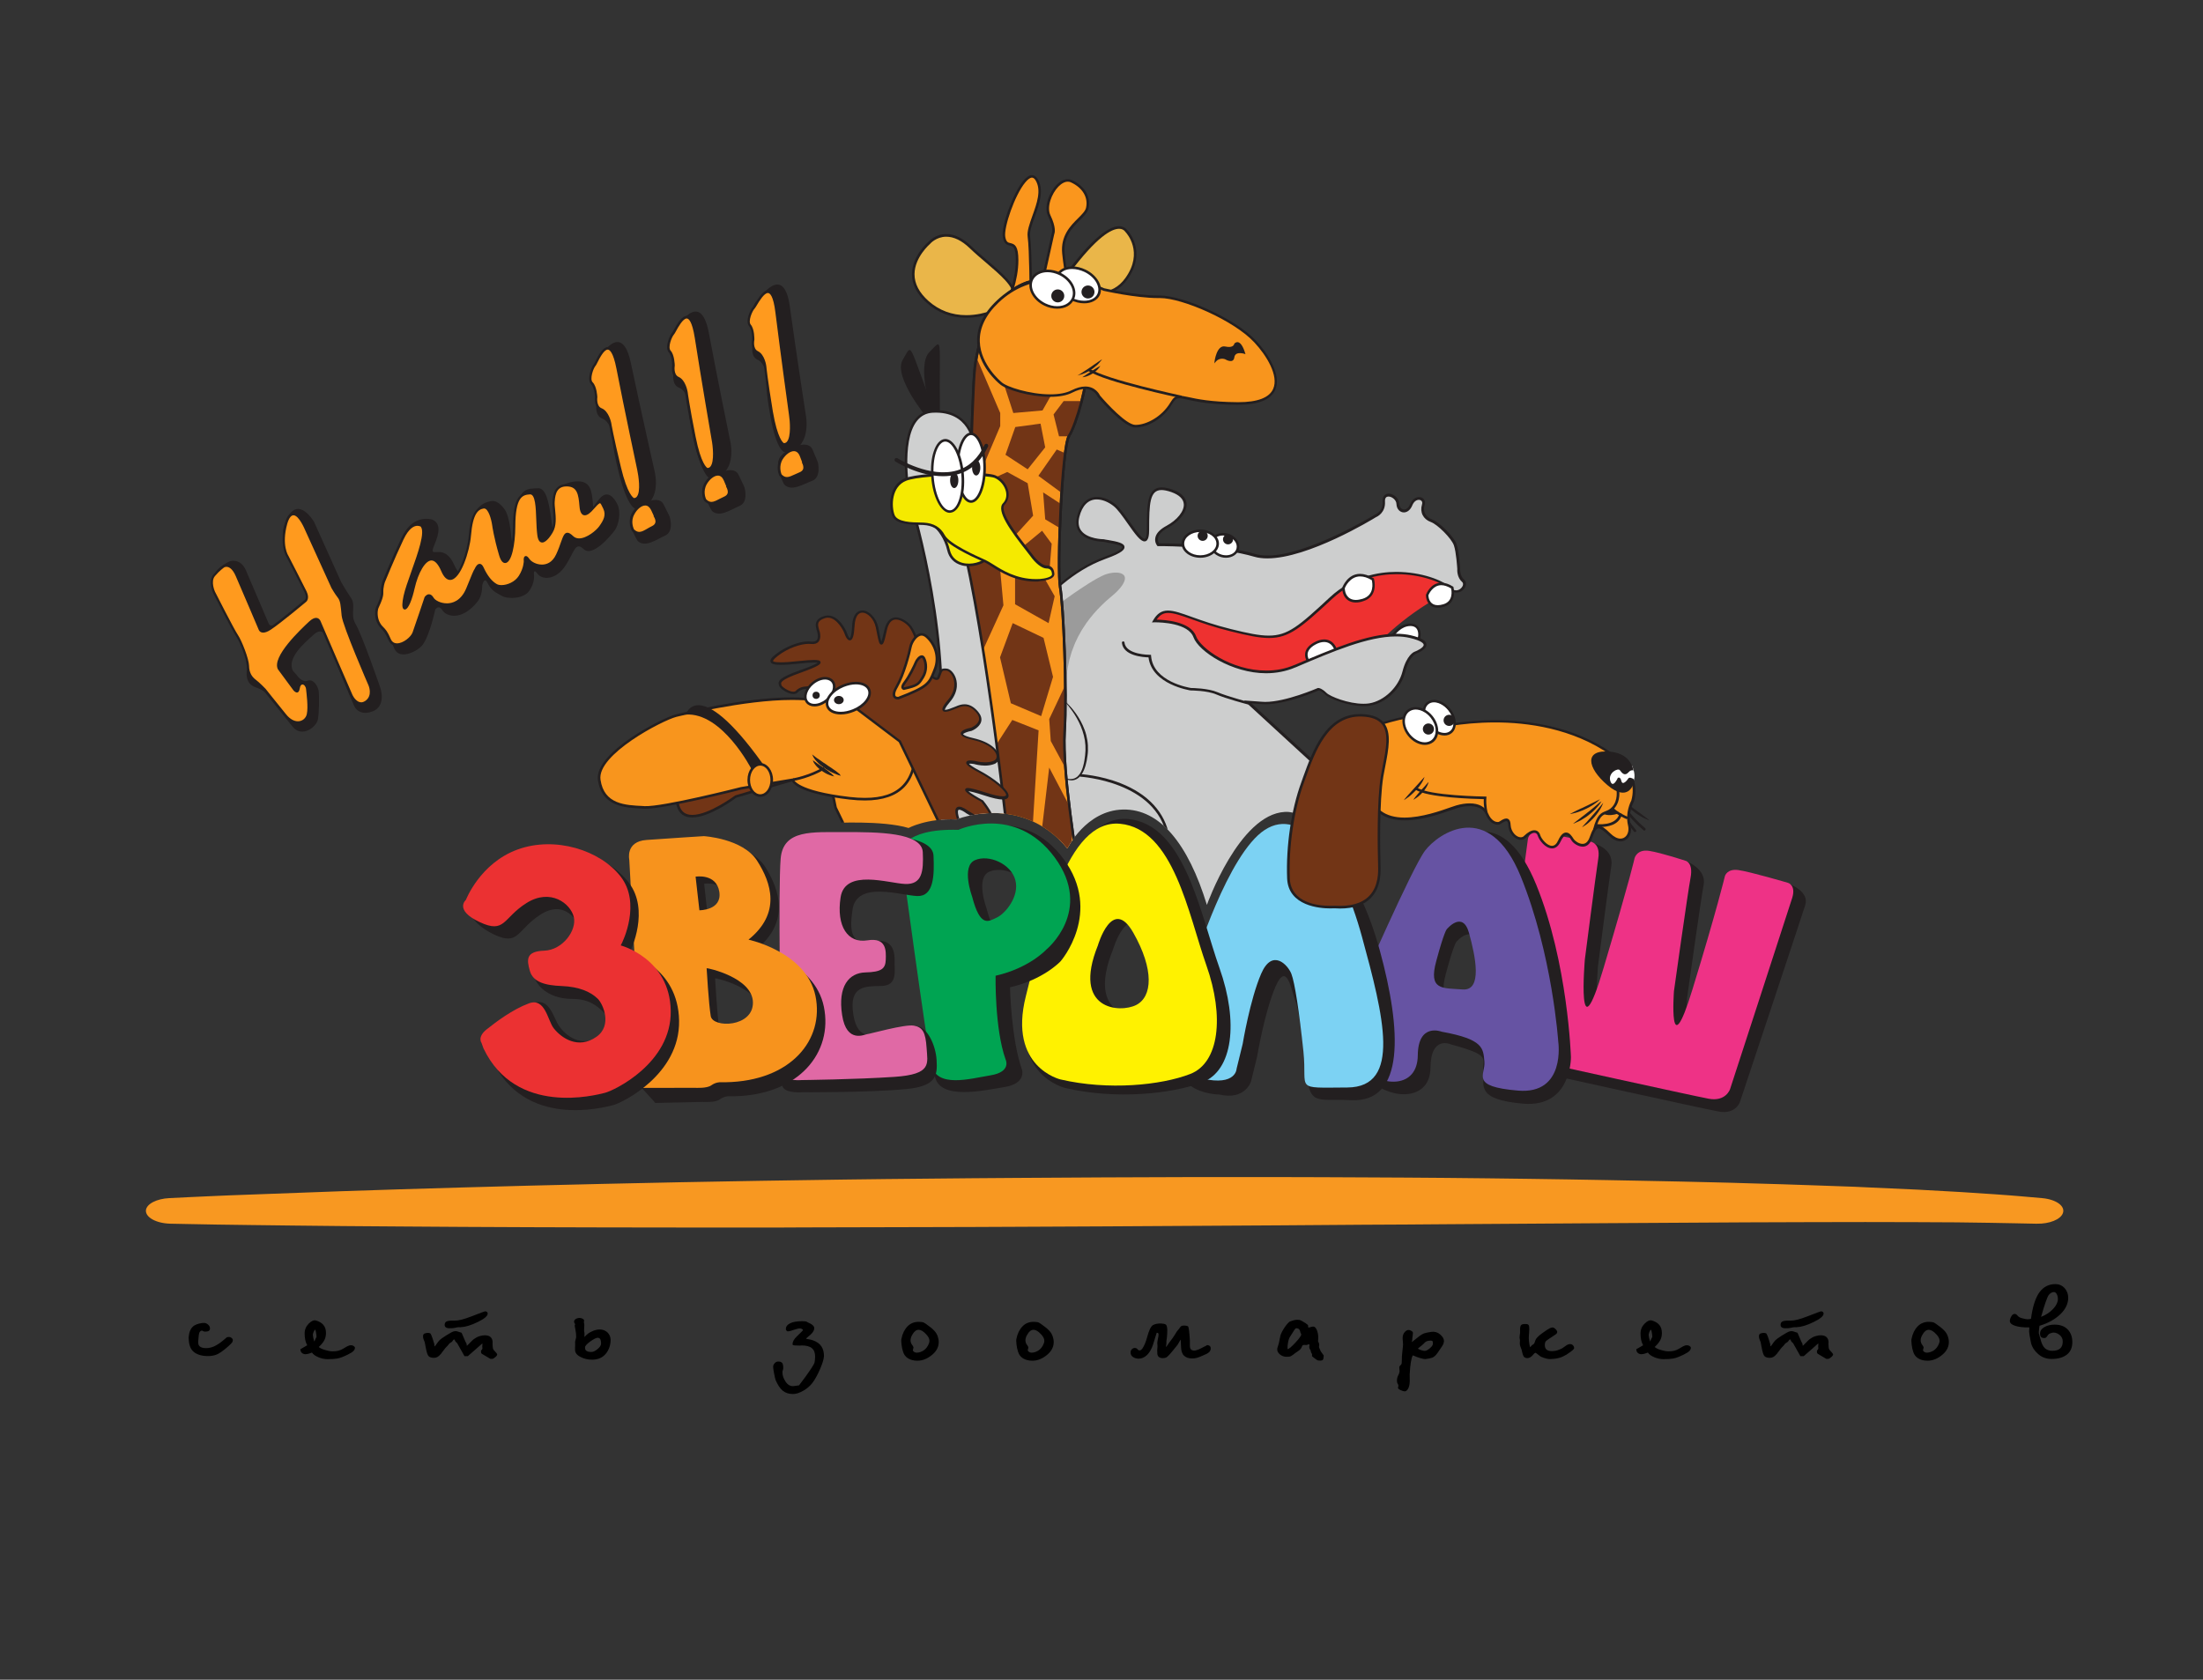 <?xml version="1.0" encoding="utf-8"?>
<!-- Generator: Adobe Illustrator 18.1.1, SVG Export Plug-In . SVG Version: 6.00 Build 0)  -->
<svg version="1.1" id="Слой_1" xmlns="http://www.w3.org/2000/svg" xmlns:xlink="http://www.w3.org/1999/xlink" x="0px" y="0px"
	 viewBox="0 0 2136.2 1629.2" enable-background="new 0 0 2136.2 1629.2" xml:space="preserve">
<rect x="0" y="0" width="2136.2" height="1629.2" fill="#333333" stroke="none"/>
<g>
	<g>
		<defs>
			<path id="SVGID_1_" d="M806.9,798.3c0,0,49.2-2.8,74.1,4.8c0,0,17.7-9.6,46.5-8.3c0,0,62.4-25.9,107.5,28.1
				c0,0,18.1-36.9,53.9-37.7c35.8-0.8,63.2,33.2,81.4,92.5c0,0,31.3-87.9,75.6-90.2c0,0,11.1-1,17.3,6.4
				c6.2,7.4,97.9-52.9,97.9-52.9l40.7-106.3l44.1-68.3l-40.4-95.2l-69-5.6l-92-45.7l9.9-82.4l-81.3-64.9l-84-89.4l-112.2-46.9
				l-68.8,55.6l-52.3,52.7l-21.4,76.8l1.6,107.5c0,0-2.3,119.3-2.3,119.1c0-0.2-72.5,55.1-72.5,55.1l-122.1,74.1l-82,51.9l-2.7,61.6
				l49,8.2l61.3,4.2l43.5,2.4l73.1-5.9L806.9,798.3z"/>
		</defs>
		<clipPath id="SVGID_2_">
			<use xlink:href="#SVGID_1_"  overflow="visible"/>
		</clipPath>
		<path clip-path="url(#SVGID_2_)" fill="#FFFFFF" d="M1350.4,616.8c0,0,6.8-11.1,17.6-10.8c10.8,0.3,9,13.9,6.8,15.1
			C1372.7,622.3,1349.8,623.5,1350.4,616.8z"/>
		<path clip-path="url(#SVGID_2_)" fill="#231F20" d="M1365.4,623.3c-4.4,0-12.3-0.5-15.1-3.5c-0.8-0.9-1.2-2-1.1-3.1l0-0.3l0.1-0.2
			c0.3-0.5,7.3-11.8,18.7-11.4c4.8,0.1,8.1,2.7,9.2,7.3c1,4,0.1,9-1.9,10.2C1374.1,622.9,1369.4,623.3,1365.4,623.3z M1351.7,617.1
			c0,0.3,0.2,0.6,0.4,1c1.5,1.7,6.6,2.7,13.3,2.7c4.8,0,8.2-0.5,8.8-0.8c0.6-0.5,1.7-4.6,0.5-8.2c-1-3-3.3-4.5-6.7-4.6l-0.4,0
			C1358.8,607.2,1352.7,615.5,1351.7,617.1z"/>
		<path clip-path="url(#SVGID_2_)" fill="#EE3130" d="M1337.8,622.5c0,0,32.7-34.9,78.8-53.7l-51.3-25.3l-109.6,14.2l-73.9,26.6
			l-57.6,3.7l-7.7,19.8l31.2,26.6l98.3,32.4c0,0,58.9-19.8,60.5-20.7C1307.8,645.1,1337.8,622.5,1337.8,622.5z"/>
		<path clip-path="url(#SVGID_2_)" fill="#FFFFFF" d="M1270.2,643.5c0,0-10.2-10.8,4.3-19.2c14.5-8.3,22.2,3.1,21,11.4
			C1294.3,644.1,1270.2,643.5,1270.2,643.5z"/>
		<path clip-path="url(#SVGID_2_)" fill="#231F20" d="M1271.3,644.7c-0.7,0-1.1,0-1.1,0l-0.5,0l-0.4-0.4c-0.2-0.2-4.6-4.9-3.7-10.8
			c0.6-4,3.4-7.4,8.3-10.2c3.5-2,6.9-3.1,10.1-3.1c3.8,0,7,1.5,9.4,4.3c2.7,3.1,3.9,7.5,3.3,11.5
			C1295.6,643.9,1278.5,644.7,1271.3,644.7z M1270.8,642.3c0.1,0,0.3,0,0.5,0c10.2,0,22.3-1.7,23-6.7c0.5-3.3-0.6-7-2.8-9.5
			c-1.3-1.6-3.8-3.4-7.6-3.4c-2.7,0-5.7,0.9-8.8,2.7c-4.2,2.4-6.6,5.3-7.1,8.4C1267.5,637.7,1269.9,641.1,1270.8,642.3z"/>
		<path clip-path="url(#SVGID_2_)" fill="#CDCECE" d="M1012.2,583.1c0,0,23.8-29,60-42c36.1-13,5.4-14.8-2.1-16.7
			c0,0-30.3,0-24.5-23.2c5.9-23.2,23.5-20.4,35.2-11.1s32.4,53.4,32.4,23.8c0-29.7,0.3-45.7,23.2-37.7c22.9,8,11.4,26.3-4.6,34.9
			c-16.1,8.6-8.6,17.5-8.6,17.5s56.2-0.5,93.6,10.3c37.4,10.8,117.1-38.3,117.1-38.3s8.6-3.1,8-13.9c-0.6-10.8,13.3-5.9,13.6,2.2
			c0.3,8,9.3,10.2,13,0.9c3.7-9.3,13.9-6.8,11.7,0c-2.2,6.8,0.9,13,7.7,15.4c6.8,2.5,20.7,16.2,23.2,23.4c2.5,7.2,3.4,23.3,3.4,23.3
			s-0.6,7.4,4.3,11.7c4.9,4.3-4.9,16.4-14.2,6.5c-9.3-9.9-70.1-30.6-114,10.2c-43.9,40.8-47.9,43.2-97,31.2
			c-49.1-12-63.3-28.4-74.4-9c0,0,33.4-0.9,39.2,15.3c5.9,16.2,55,46.5,97,28.6c42-17.9,83.1-35.5,112.1-28.7
			c29,6.8,4.3,15.8,4.3,15.8s-6.8,2.6-10.8,18.5c-4,15.8-18.2,29.1-33,31.6c-14.8,2.5-38-5.9-42.6-10.5c-4.6-4.6-7.1-4.3-7.1-4.3
			s-35.2,15.4-55.6,13.3l-13-0.9l79.4,72.9l-18.2,131.9l-104.4,47.9l-75.4-105l-60.8,51.6L1012.2,583.1z"/>
		<path clip-path="url(#SVGID_2_)" fill="#231F20" d="M1165.9,935.2l-75.2-104.8l-61.7,52.3l-0.1-2.5l-18-297.6l0.3-0.4
			c0.2-0.3,24.5-29.4,60.5-42.4c15.9-5.7,16.5-8.5,16.4-9c-0.2-2.1-9.6-3.7-13.7-4.4c-1.8-0.3-3.4-0.6-4.5-0.9
			c-1.8,0-16.4-0.5-23.1-9c-3.2-4.1-4-9.4-2.4-15.7c4.2-16.4,13.9-18.9,19.3-18.9c5.8,0,12.1,2.5,17.9,7.1c4,3.2,9,10.3,13.9,17.1
			c5.2,7.4,11.6,16.5,14.5,16.5c1,0,2.1-2.3,2.1-8.9c0-23.8,0-41,14.4-41c2.9,0,6.3,0.7,10.4,2.1c10.7,3.8,13.3,9.5,13.7,13.6
			c0.7,9.1-8.6,18.4-18.1,23.5c-5.6,3-8.9,6.4-9.6,9.9c-0.5,2.5,0.5,4.4,1,5.2l0.6,0c9.5,0,58.7,0.5,92.7,10.3
			c3.5,1,7.5,1.5,11.9,1.5c39.3,0,103.5-39.3,104.2-39.7l0.2-0.1c0.3-0.1,7.8-3,7.2-12.7c-0.1-2.5,0.4-4.5,1.7-5.8
			c1-1.1,2.5-1.7,4.2-1.7c4.5,0,10,4.2,10.2,9.6c0.1,3.4,2.1,5.8,4.7,5.8c2.4,0,4.6-2,5.9-5.3c2-5,5.8-6.8,8.6-6.8
			c2,0,3.8,0.8,4.8,2.3c1.1,1.5,1.3,3.4,0.7,5.4c-2,6.2,0.8,11.7,7,13.9c7.3,2.7,21.4,16.9,23.9,24.1c2.5,7.3,3.4,22.9,3.5,23.6
			l0,0.1l0,0.1c0,0.1-0.5,6.9,3.9,10.7c1.7,1.5,2.2,3.9,1.3,6.4c-1.1,2.9-4.3,6.1-8.8,6.1c-2.1,0-5.2-0.7-8.4-4.2
			c-4.3-4.6-23.9-13.7-49.6-13.7c-16.8,0-41.3,4.2-62.6,24c-30.3,28.1-41.7,37.9-61.1,37.9c-9.3,0-20.2-2.2-37-6.4
			c-16-3.9-28.3-8.3-38.1-11.8c-10-3.6-17.2-6.1-22.7-6.1c-4.7,0-8.1,1.9-11.2,6.5c7.6,0.1,33,1.7,38.2,16.1
			c4.1,11.4,33.9,33.3,68.1,33.3c9.7,0,18.8-1.8,27.2-5.4l0.6-0.2c36.3-15.5,70.5-30.1,98.2-30.1c5.1,0,9.8,0.5,14.2,1.5
			c10.1,2.4,14.9,5.2,15.1,8.8c0.3,5.2-9.5,8.9-10.6,9.3c0,0-6.3,2.8-10,17.6c-4.1,16.2-18.4,29.9-34,32.5c-1.9,0.3-3.9,0.5-6.1,0.5
			c-14.5,0-33.1-6.8-37.6-11.3c-3.4-3.4-5.5-3.9-6-4c-3.2,1.4-31.7,13.5-51.7,13.5c-1.5,0-3-0.1-4.3-0.2l-9.4-0.7l77.2,70.9
			l-0.1,0.6l-18.3,132.6l-0.6,0.3L1165.9,935.2z M1091.2,826.8l75.6,105.3l102.9-47.2l18-130.6l-81.5-74.9l16.5,1.2
			c1.3,0.1,2.7,0.2,4.1,0.2c20.2,0,50.6-13.3,50.9-13.4l0.4-0.1l0.2,0c1,0,3.6,0.5,7.9,4.7c3.6,3.6,21.3,10.6,35.9,10.6
			c2.1,0,4-0.1,5.7-0.4c14.4-2.4,28.2-15.6,32.1-30.7c4.1-16.3,11.3-19.2,11.6-19.3c3-1.1,9.2-4.2,9-6.8c-0.1-1.1-1.5-3.8-13.2-6.6
			c-4.1-1-8.7-1.5-13.6-1.5c-27.1,0-61.2,14.5-97.2,29.9l-0.6,0.2c-8.7,3.7-18.2,5.6-28.2,5.6c-33,0-65.5-21.2-70.4-34.9
			c-5-13.8-31.8-14.5-37.1-14.5c-0.6,0-1,0-1,0l-2.2,0.1l1.1-1.9c3.8-6.7,8.3-9.6,14.4-9.6c5.9,0,13.3,2.6,23.5,6.3
			c9.8,3.5,21.9,7.8,37.8,11.7c16.6,4.1,27.4,6.3,36.4,6.3c18.5,0,29-8.9,59.4-37.2c21.9-20.3,47.1-24.6,64.3-24.6
			c24.7,0,45.7,8.4,51.4,14.5c2.1,2.2,4.4,3.4,6.6,3.4c3.1,0,5.6-2.3,6.5-4.5c0.3-0.7,0.7-2.5-0.6-3.6c-5.1-4.5-4.8-11.7-4.7-12.7
			c-0.1-1.2-1-16.2-3.3-22.9c-2.3-6.6-15.7-20.2-22.4-22.6c-7.4-2.7-10.8-9.5-8.5-17c0.4-1.3,0.3-2.4-0.3-3.2
			c-0.6-0.8-1.6-1.3-2.8-1.3c-2,0-4.7,1.4-6.3,5.3c-1.7,4.3-4.8,6.9-8.2,6.9c-3.4,0-7-2.8-7.2-8.2c-0.1-3.9-4.4-7.2-7.7-7.2
			c-1,0-1.8,0.3-2.4,0.9c-0.8,0.8-1.1,2.2-1,4c0.6,10.8-7.5,14.6-8.7,15.1c-3.7,2.3-65.7,40-105.4,40c-4.7,0-8.9-0.5-12.6-1.6
			c-33.7-9.8-82.6-10.3-92-10.3l-1.8,0l-0.4-0.4c-0.1-0.1-2.7-3.3-1.8-7.7c0.8-4.3,4.5-8.2,10.8-11.6c10.4-5.6,17.4-14.3,16.8-21.2
			c-0.4-4.9-4.5-8.8-12-11.5c-3.8-1.3-6.9-2-9.6-2c-11.4,0-12,13.2-12,38.5c0,4.9-0.5,11.3-4.5,11.3c-3.9,0-8.8-6.6-16.5-17.6
			c-4.7-6.7-9.6-13.6-13.4-16.6c-5.3-4.2-11.2-6.5-16.4-6.5c-8.2,0-14.1,5.9-16.9,17c-1.4,5.5-0.7,10.1,2,13.5
			c6.2,8,21.2,8.1,21.3,8.1l0.3,0c1.1,0.3,2.7,0.5,4.5,0.8c8.7,1.5,15.4,2.9,15.7,6.6c0.2,2.4-1.8,5.7-18,11.5
			c-33.2,11.9-56.2,37.9-59.1,41.3l17.8,294.2L1091.2,826.8z"/>
		<path clip-path="url(#SVGID_2_)" fill="#9B9B9B" d="M1017.4,592.9c0,0,3-2.3,8.3-6.2c2.7-2,5.9-4.3,9.6-7c3.8-2.7,8-5.7,12.7-8.8
			c4.7-3.1,9.9-6.5,15.6-9.7c2.9-1.5,5.8-3.2,9.1-4.3c0.8-0.3,1.7-0.5,2.5-0.7c0.9-0.2,1.7-0.4,2.6-0.5c1.7-0.3,3.5-0.4,5.4-0.3
			c1.8,0.1,3.7,0.5,5.4,1.5c0.8,0.5,1.6,1.3,1.9,2.3c0.4,1,0.4,2,0.2,3c-0.4,1.9-1.3,3.6-2.3,5.2c-1.1,1.6-2.2,3-3.5,4.4
			c-2.5,2.8-5.4,5.3-8.3,7.7c-1.4,1.2-2.8,2.5-4.3,3.7c-1.4,1.3-2.7,2.6-4.1,3.9c-5.4,5.3-10.3,11-14.6,17c-2,3.1-4.2,6.1-5.9,9.3
			c-0.4,0.8-0.9,1.6-1.3,2.4l-0.7,1.2l-0.6,1.2c-0.8,1.6-1.5,3.2-2.3,4.8c-0.4,0.8-0.7,1.6-1,2.4c-0.3,0.8-0.6,1.6-0.9,2.4
			c-0.3,0.8-0.6,1.6-0.9,2.4l-0.5,1.2l-0.4,1.2c-0.5,1.6-1,3.2-1.4,4.8c-0.2,0.8-0.5,1.6-0.7,2.4c-0.2,0.8-0.3,1.6-0.5,2.4
			c-0.3,1.6-0.7,3.1-1,4.7c-0.2,0.8-0.3,1.5-0.4,2.3c-0.1,0.8-0.2,1.5-0.3,2.3c-0.2,1.5-0.4,3-0.5,4.5c-0.1,0.7-0.1,1.5-0.1,2.2
			c0,0.7,0,1.4-0.1,2.1c0,1.4-0.1,2.8-0.1,4.1c0,0.7-0.1,1.3-0.1,2c0,0.7,0.1,1.3,0.1,2c0.1,2.6,0.3,5,0.4,7.3
			c0.2,2.3,0.6,4.4,0.8,6.4c0.3,2,0.4,3.8,0.8,5.4c1.4,6.5,2.2,10.1,2.2,10.1s-0.9-3.7-2.4-10.1c-0.4-1.6-0.6-3.4-0.9-5.4
			c-0.3-2-0.7-4.1-0.9-6.4c-0.2-2.3-0.3-4.8-0.5-7.3C1033.6,667.7,1017.4,592.9,1017.4,592.9z"/>
		<path clip-path="url(#SVGID_2_)" fill="#231F20" d="M1029.2,677.1c0,0,1.4,1,3.5,3c2.1,2,5.2,4.9,8.3,8.9c3.1,3.9,6.4,8.9,9,14.7
			c1.3,2.9,2.5,6,3.3,9.2c0.8,3.2,1.4,6.6,1.6,10c0.2,3.4,0.1,6.9-0.4,10.1c-0.4,3.3-1,6.6-1.9,9.6c-0.9,3.1-2.1,6-3.8,8.5
			c-0.9,1.2-1.8,2.4-2.9,3.3c-1.1,0.9-2.4,1.6-3.6,2c-1.3,0.4-2.6,0.6-3.8,0.5c-1.2-0.1-2.3-0.3-3.3-0.6c-2-0.6-3.6-1.4-4.9-2.2
			c-1.3-0.8-2.2-1.5-2.8-2c-0.6-0.5-0.9-0.8-0.9-0.8s0.3,0.2,1,0.7c0.7,0.4,1.6,1,2.9,1.7c1.3,0.6,2.9,1.3,4.9,1.7
			c1.9,0.4,4.2,0.4,6.4-0.4c1.1-0.4,2.1-1.1,3.1-1.9c0.9-0.9,1.7-1.9,2.5-3c1.4-2.3,2.5-5.1,3.2-8.1c0.8-3,1.2-6.1,1.6-9.3
			c0.4-3.2,0.5-6.5,0.3-9.7c-0.2-3.3-0.7-6.5-1.5-9.6c-0.8-3.1-1.8-6.1-3-9c-2.4-5.7-5.4-10.7-8.2-14.7c-2.9-4.1-5.5-7.3-7.5-9.4
			C1030.4,678.3,1029.2,677.1,1029.2,677.1z"/>
		<path clip-path="url(#SVGID_2_)" fill="#231F20" d="M1131.5,811.7c-9.9-54-83.6-58.3-84.3-58.4l0.1-2.5c0.2,0,19.2,1,39.3,8.9
			c26.7,10.5,43.1,28.3,47.3,51.5L1131.5,811.7z"/>
		<path clip-path="url(#SVGID_2_)" fill="#231F20" d="M1210.2,683.2l-0.3,0c-0.9-0.2-21.2-5.6-30.4-9.6c-8.9-3.9-24.7-3.9-24.8-3.9
			l-0.2,0c-0.4-0.1-37.6-5.6-40.8-32.1c-5-0.1-24.5-1.4-25.8-14.1c-0.1-0.7,0.4-1.3,1.1-1.4c0.7-0.1,1.3,0.4,1.4,1.1
			c1.3,12,24.3,11.9,24.5,11.9l1.2,0l0.1,1.2c2,25,36.8,30.7,38.7,31c1.5,0,16.6,0.2,25.7,4.1c9.1,3.9,29.9,9.5,30.1,9.5
			c0.7,0.2,1.1,0.9,0.9,1.5C1211.3,682.8,1210.8,683.2,1210.2,683.2z"/>
		
			<ellipse transform="matrix(0.966 0.259 -0.259 0.966 177.514 -289.472)" clip-path="url(#SVGID_2_)" fill="#FFFFFF" cx="1187.3" cy="528.9" rx="13.2" ry="10.6"/>
		<path clip-path="url(#SVGID_2_)" fill="#231F20" d="M1188.8,541c-1.5,0-3-0.2-4.5-0.6c-3.7-1-6.8-3.1-8.9-5.9
			c-2.1-2.9-2.8-6.2-2-9.3c1.3-5,6.4-8.3,12.5-8.3c1.5,0,3,0.2,4.5,0.6c3.7,1,6.8,3.1,8.9,5.9c2.1,2.9,2.8,6.2,2,9.3
			C1200,537.6,1194.9,541,1188.8,541z M1185.9,519.4c-5,0-9.1,2.6-10.1,6.5c-0.6,2.4-0.1,4.9,1.6,7.2c1.7,2.4,4.4,4.1,7.6,5
			c1.3,0.3,2.6,0.5,3.9,0.5c5,0,9.1-2.6,10.1-6.5c0.6-2.4,0.1-4.9-1.6-7.2c-1.7-2.4-4.4-4.1-7.6-5
			C1188.5,519.6,1187.2,519.4,1185.9,519.4z"/>
		<circle clip-path="url(#SVGID_2_)" fill="#231F20" cx="1190.8" cy="523.1" r="4.9"/>
		<path clip-path="url(#SVGID_2_)" fill="#FFFFFF" d="M1302.8,570.3c0,0,7.7-21,28.4-8.3c0,0,4.6,15.8-9.6,20.1
			C1307.4,586.3,1302.8,577.4,1302.8,570.3z"/>
		<path clip-path="url(#SVGID_2_)" fill="#231F20" d="M1314.8,584.4c-9.2,0-13.3-7.1-13.3-14.1V570l0.1-0.2
			c0.2-0.5,5-13.2,17.2-13.2c4,0,8.4,1.4,13,4.2l0.4,0.2l0.1,0.5c0.1,0.2,4.8,17-10.4,21.6C1319.4,584,1317,584.4,1314.8,584.4z
			 M1304,570.5c0.1,5.3,2.9,11.4,10.8,11.4c1.9,0,4.1-0.4,6.5-1.1c11.8-3.6,9.5-15.6,8.9-18.1c-4-2.4-7.8-3.6-11.3-3.6
			C1309.1,559.1,1304.6,569,1304,570.5z"/>
		<path clip-path="url(#SVGID_2_)" fill="#FFFFFF" d="M1383.9,577.1c0,0,6.6-18.2,24.3-7.2c0,0,4,13.6-8.2,17.4
			C1387.9,591,1383.9,583.2,1383.9,577.1z"/>
		<path clip-path="url(#SVGID_2_)" fill="#231F20" d="M1394.2,589.5c-8,0-11.5-6.2-11.5-12.4v-0.2l0.1-0.2
			c0.2-0.5,4.3-11.5,14.9-11.5c3.5,0,7.3,1.2,11.2,3.7l0.4,0.2l0.1,0.5c0,0.1,4.1,14.8-9,18.9
			C1398.2,589.1,1396.1,589.5,1394.2,589.5z M1385.1,577.3c0.1,4.5,2.5,9.7,9,9.7c1.6,0,3.5-0.3,5.5-0.9c9.8-3,8-13.1,7.5-15.4
			c-3.4-2-6.6-3.1-9.5-3.1C1389.5,567.6,1385.7,575.9,1385.1,577.3z"/>
		<ellipse clip-path="url(#SVGID_2_)" fill="#FFFFFF" cx="1163.9" cy="527.2" rx="16.8" ry="12.5"/>
		<path clip-path="url(#SVGID_2_)" fill="#231F20" d="M1163.9,541c-10,0-18.1-6.2-18.1-13.7s8.1-13.7,18.1-13.7
			c10,0,18.1,6.2,18.1,13.7S1173.9,541,1163.9,541z M1163.9,516c-8.6,0-15.6,5.1-15.6,11.3c0,6.2,7,11.3,15.6,11.3
			c8.6,0,15.6-5.1,15.6-11.3C1179.5,521,1172.5,516,1163.9,516z"/>
		<circle clip-path="url(#SVGID_2_)" fill="#231F20" cx="1166.2" cy="519.7" r="4.9"/>
		<path clip-path="url(#SVGID_2_)" fill="#EAB649" d="M973.3,297.5c0,0-41.4,24.1-73.8-4.5c-32.4-28.7,1.5-57.4,1.5-57.4
			s16.1-18.8,40.2,4.3C965.3,263,1000.8,283.8,973.3,297.5z"/>
		<path clip-path="url(#SVGID_2_)" fill="#231F20" d="M936.9,308.2c-14.6,0-27.4-4.8-38.2-14.4c-9.7-8.6-14.6-18-14.4-28.1
			c0.2-17.2,14.6-30,15.9-31.1c0.8-0.9,7.1-7.6,17.4-7.6c8,0,16.2,4,24.4,11.9c4.9,4.8,10.4,9.4,15.7,13.9c15,12.9,28,24,26.7,34
			c-0.6,4.6-4,8.4-10.6,11.7C973.3,299,957.1,308.2,936.9,308.2z M917.6,229.6c-9.7,0-15.6,6.7-15.6,6.8l-0.1,0.1
			c-0.1,0.1-15,12.9-15.1,29.3c-0.1,9.3,4.5,18.1,13.6,26.2c10.3,9.1,22.6,13.7,36.6,13.7c19.6,0,35.7-9.2,35.8-9.3
			c5.8-2.9,8.8-6.1,9.3-9.8c1.1-8.7-12-19.9-25.9-31.8c-5.3-4.5-10.8-9.2-15.8-14C932.6,233.3,925,229.6,917.6,229.6z"/>
		<path clip-path="url(#SVGID_2_)" fill="#EAB649" d="M1044.8,277.6c0,0,28.6,18.9,47.4-7.4c18.8-26.3,0.3-46,0-46
			s-10.5-21.3-56.2,39.9C990.3,325.2,1044.8,277.6,1044.8,277.6z"/>
		<path clip-path="url(#SVGID_2_)" fill="#231F20" d="M1019.1,296.5L1019.1,296.5c-1.4,0-2.1-0.8-2.3-1.3
			c-1.1-2.2,0.2-7.7,18.2-31.9c21.5-28.7,38.8-43.9,50.1-43.9c2.3,0,5.6,0.7,8,3.9l0,0c1.6,1.3,4.1,5.4,4.9,7
			c3.8,7.4,8.3,22.6-4.7,40.6c-6.9,9.6-15.8,14.5-26.5,14.5c-10.4,0-19.2-4.7-21.8-6.3C1040.9,282.6,1024.5,296.5,1019.1,296.5z
			 M1019,294l0.1,0c3.7,0,17.2-10.6,24.9-17.3l0.7-0.6l0.8,0.5c0.1,0.1,9.8,6.4,21.3,6.4c9.8,0,18.1-4.5,24.5-13.4
			c17.9-25,1.1-43.4,0.3-44.3c-0.2-0.1-0.3-0.3-0.4-0.5c-1.4-1.9-3.4-2.9-6-2.9c-7.3,0-21.5,7.5-48.1,43
			C1019.1,288.7,1018.8,293.3,1019,294z"/>
		<path clip-path="url(#SVGID_2_)" fill="#FA961D" d="M973.6,300.8c0,0,12.7-24,12.7-48.4c0-24.4-10.2-8.6-12.7-22.5
			c-2.5-13.9,21-72.6,31.5-55.9c10.5,16.7-9.3,42.3-7.4,55.6c1.9,13.3,1.9,63.2,1.9,63.2L973.6,300.8z"/>
		<path clip-path="url(#SVGID_2_)" fill="#231F20" d="M971.1,302.9l1.4-2.6c0.1-0.2,12.5-24,12.5-47.8c0-13-2.8-13.7-5.7-14.3
			c-2.5-0.6-5.7-1.3-6.9-8c-1.9-10.6,9.9-42.9,19.9-54.9c3-3.6,5.9-5.4,8.4-5.4c2.1,0,3.9,1.2,5.4,3.5c6.7,10.7,1.7,24.6-2.7,36.9
			c-2.7,7.4-5.2,14.4-4.5,19.2c1.8,13.2,1.9,61.3,1.9,63.3l0,0.9L971.1,302.9z M1000.7,172.3c-1.8,0-4,1.6-6.5,4.6
			c-10.2,12.2-21,43.8-19.4,52.9c0.9,5.1,2.7,5.5,5,6c4.3,1,7.7,2.8,7.7,16.7c0,19.8-8.3,39.4-11.5,46.3l22.4-7
			c0-6.8-0.2-50-1.9-62.1c-0.8-5.5,1.9-12.7,4.6-20.4c4.2-11.7,9.1-25,2.9-34.7C1003,173.1,1001.9,172.3,1000.7,172.3z"/>
		<path clip-path="url(#SVGID_2_)" fill="#FA961D" d="M1010.9,272.4l10.2-45.9c0,0,2.5-4.6-3.7-17.4c-6.2-12.9,9.3-39,21.6-33.4
			c12.4,5.7,17.6,15.9,15.3,26.1c-2.3,10.2-25.7,18.7-23,44.2c2.7,25.5,6.5,35.6,6.5,35.6l-25.6-7.6"/>
		<path clip-path="url(#SVGID_2_)" fill="#231F20" d="M1039.8,283.5l-28-8.3l0.7-2.4l23.4,6.9c-1.3-4.3-3.9-14.7-5.9-33.6
			c-1.8-17.3,8.1-27.2,15.4-34.4c3.7-3.7,7-7,7.7-10.1c2.3-10-3.3-19.5-14.6-24.7c-4.9-2.3-9.7,1.6-12.1,4
			c-6.7,6.8-11.6,19.9-7.9,27.7c5.8,12.1,4.3,17.2,3.8,18.4l-10.2,45.8l-2.4-0.5l10.2-46.1l0.1-0.2c0,0,2-4.4-3.7-16.3
			c-4.3-8.8,0.9-22.9,8.3-30.5c4.9-5,10.3-6.6,14.9-4.5c12.4,5.7,18.5,16.2,16,27.5c-0.9,3.9-4.3,7.3-8.4,11.4
			c-7.3,7.3-16.3,16.3-14.7,32.4c2.6,25,6.4,35.2,6.5,35.3L1039.8,283.5z"/>
		<path clip-path="url(#SVGID_2_)" fill="#F8951D" d="M1045.3,840.6c0,0-15.4-90.6-13-130.3c2.5-39.6-1.2-123.8-4.3-140.9
			c-3.1-17.1,1.9-136.6,8.6-146.7c6.8-10.2,19.8-55.3,16.1-65.2c-3.7-9.9-21-96.7-57.4-83.2c-36.4,13.4-46.7,57.9-49.9,82
			c-3.2,24.1-7.9,245.9-7.9,245.9l12.9,243.4L1045.3,840.6z"/>
		<path clip-path="url(#SVGID_2_)" fill="#231F20" d="M949.1,846.8l-12.9-244.6c0-2.3,4.8-222.2,7.9-246.1
			c3.3-25.2,14.4-69.6,50.7-83c2.7-1,5.4-1.5,8-1.5c27.6,0,42.5,54.4,48.8,77.6c1,3.6,1.8,6.5,2.3,7.8c3.8,10.2-9.1,55.7-16.2,66.3
			c-6.4,9.5-11.8,127.4-8.5,145.8c3.2,17.9,6.8,102.1,4.3,141.2c-2.4,39,12.8,129.1,13,130l0.2,1.4L949.1,846.8z M1002.8,274.1
			c-2.3,0-4.7,0.4-7.1,1.3c-35.1,13-45.9,56.3-49.1,81c-3.1,23.7-7.9,243.5-7.9,245.7l12.8,242.1l92.4-4.8
			c-1.9-11.5-15-92.5-12.8-129.2c2.4-39-1.1-122.8-4.3-140.6c-3.1-17.1,1.5-136.7,8.8-147.6c6.7-10.1,19.5-54.6,15.9-64
			c-0.5-1.4-1.3-4.2-2.3-8C1043.6,329.1,1028.6,274.1,1002.8,274.1z"/>
		<g clip-path="url(#SVGID_2_)">
			<defs>
				<path id="SVGID_3_" d="M1045.3,842.4c0,0-15.4-90.6-13-130.3c2.5-39.6-1.2-123.8-4.3-140.9c-3.1-17.1,1.9-136.6,8.6-146.7
					c6.8-10.2,19.8-55.3,16.1-65.2c-3.7-9.9-21-96.7-57.4-83.2c-36.4,13.4-46.7,57.9-49.9,82c-3.2,24.1-7.9,245.9-7.9,245.9
					l12.9,243.4L1045.3,842.4z"/>
			</defs>
			<clipPath id="SVGID_4_">
				<use xlink:href="#SVGID_3_"  overflow="visible"/>
			</clipPath>
			<polygon clip-path="url(#SVGID_4_)" fill="#723516" points="1041.3,423.2 1026.9,423.2 1021.6,402 1031.4,389 1054.3,389 			"/>
			<polygon clip-path="url(#SVGID_4_)" fill="#723516" points="1021.6,379.2 1010.9,398.1 982.6,400.6 971.5,366.6 			"/>
			<polygon clip-path="url(#SVGID_4_)" fill="#723516" points="945.1,342.7 969.9,400.6 969.9,413.3 955.3,447.7 938.2,452.3 
				931.1,382.5 			"/>
			<polygon clip-path="url(#SVGID_4_)" fill="#723516" points="984.5,414.2 975,441.1 996.5,455.2 1013.5,433.9 1009,410.9 			"/>
			<polygon clip-path="url(#SVGID_4_)" fill="#723516" points="1039.7,442.6 1024.7,436 1006.9,461.5 1034.1,481.5 			"/>
			<polygon clip-path="url(#SVGID_4_)" fill="#723516" points="1033.9,492.2 1011.5,477.6 1013.5,503.7 1032.1,514.9 			"/>
			<polygon clip-path="url(#SVGID_4_)" fill="#723516" points="963.1,464 976.7,457.8 996.5,468.7 1001.8,500.2 982.5,521.4 
				955.9,485.2 			"/>
			<path clip-path="url(#SVGID_4_)" fill="#723516" d="M990.3,531.5l20.2-16.7l9.3,12.6l-2.3,27c0,0-17.9-5.8-18.7-6.2
				C997.9,547.8,990.3,531.5,990.3,531.5z"/>
			<polygon clip-path="url(#SVGID_4_)" fill="#723516" points="984.3,555.2 984.3,586.1 1016.8,604.4 1022.7,578.3 1012.7,560.8 			
				"/>
			<polygon clip-path="url(#SVGID_4_)" fill="#723516" points="969.1,544.5 973,587.1 950.9,635.5 932.8,559.1 939,533.6 			"/>
			<polygon clip-path="url(#SVGID_4_)" fill="#723516" points="982,604.4 969.7,637.6 980.2,682.1 1009.6,694.6 1021.1,656.5 
				1011.9,618.7 			"/>
			<polygon clip-path="url(#SVGID_4_)" fill="#723516" points="1035.2,659.8 1017.4,697.5 1018.9,718.7 1037.8,753.7 			"/>
			<polygon clip-path="url(#SVGID_4_)" fill="#723516" points="966.4,721.8 981.6,698.3 1007.1,708.4 1001.4,801.3 974.2,799 			"/>
			<polygon clip-path="url(#SVGID_4_)" fill="#723516" points="1040.7,788.9 1017.4,744.5 1010,807 1037.8,837.7 			"/>
		</g>
		<path clip-path="url(#SVGID_2_)" fill="#231F20" d="M949.1,846.8l-12.9-244.6c0-2.3,4.8-222.2,7.9-246.1
			c3.3-25.2,14.4-69.6,50.7-83c2.7-1,5.4-1.5,8-1.5c27.6,0,42.5,54.4,48.8,77.6c1,3.6,1.8,6.5,2.3,7.8c3.8,10.2-9.1,55.7-16.2,66.3
			c-6.4,9.5-11.8,127.4-8.5,145.8c3.2,17.9,6.8,102.1,4.3,141.2c-2.4,39,12.8,129.1,13,130l0.2,1.4L949.1,846.8z M1002.8,274.1
			c-2.3,0-4.7,0.4-7.1,1.3c-35.1,13-45.9,56.3-49.1,81c-3.1,23.7-7.9,243.5-7.9,245.7l12.8,242.1l92.4-4.8
			c-1.9-11.5-15-92.5-12.8-129.2c2.4-39-1.1-122.8-4.3-140.6c-3.1-17.1,1.5-136.7,8.8-147.6c6.7-10.1,19.5-54.6,15.9-64
			c-0.5-1.4-1.3-4.2-2.3-8C1043.6,329.1,1028.6,274.1,1002.8,274.1z"/>
		<path clip-path="url(#SVGID_2_)" fill="#F8951D" d="M970.2,371.4c0,0-46.3-37.6-2.5-79c43.8-41.4,102.8-11.5,102.8-11.5
			s31.8,7.3,53.9,7c22.1-0.3,72.8,22,92.7,43.3c19.9,21.3,39.4,60.5-17,60.2c-56.4-0.3-55.8-14-64.3,0c-8.5,14-24,22.3-35,22
			c-11-0.3-35.1-29-35.1-29s-6.2-15-26.1-4.8C1019.7,389.8,977.2,378.4,970.2,371.4z"/>
		<path clip-path="url(#SVGID_2_)" fill="#231F20" d="M1101.3,414.6c-0.2,0-0.4,0-0.7,0c-11.5-0.3-35-28.2-36-29.4l-0.2-0.3
			c-0.1-0.3-3.3-7.6-12.3-7.6c-3.6,0-7.6,1.1-12.1,3.4c-5.4,2.8-12.7,4.2-21.7,4.2c-19.6,0-43.3-6.9-49.1-12.6
			c-1.4-1.1-20.9-17.5-21.7-40.8c-0.5-14.1,5.9-27.5,19.2-40.1c15.6-14.8,34.9-22.3,57.1-22.3c24.8,0,45,9.6,46.9,10.5
			c2.3,0.5,31.2,7,52.1,7c0.5,0,0.9,0,1.4,0l0.5,0c21.9,0,72.9,22,93.1,43.7c12.5,13.4,24.9,33.9,18.8,47.8
			c-4.2,9.6-16.3,14.5-36.1,14.5l-0.7,0c-26.4-0.1-40.3-3.2-48.7-5c-3.4-0.7-5.8-1.3-7.6-1.3c-2.5,0-4,0.8-7,5.7
			C1127.8,406.8,1112.1,414.6,1101.3,414.6z M1066.7,383.7c6.7,7.9,25.5,28.2,34.1,28.4c0.2,0,0.4,0,0.6,0c9.9,0,24.9-7.5,33.3-21.4
			c2.8-4.6,4.9-6.9,9.1-6.9c2.1,0,4.6,0.6,8.2,1.3c8.2,1.8,22,4.8,48.1,5l0.7,0c18.7,0,30.1-4.4,33.8-13
			c5.5-12.7-6.4-32.3-18.4-45.1c-19.8-21.3-69.8-42.9-91.3-42.9l-0.5,0c-0.5,0-1,0-1.4,0c-21.9,0-52.5-7-52.8-7l-0.3-0.1
			c-0.2-0.1-20.7-10.3-46-10.3c-21.6,0-40.3,7.3-55.4,21.6c-12.7,12-18.9,24.9-18.4,38.2c0.8,22.5,20.7,38.8,20.9,39l0.1,0.1
			c4.7,4.7,27.8,11.9,47.3,11.9c8.6,0,15.5-1.3,20.6-3.9c4.8-2.4,9.2-3.7,13.2-3.7C1062.1,374.8,1066.1,382.4,1066.7,383.7z"/>
		<path clip-path="url(#SVGID_2_)" fill="#231F20" d="M1049.6,365.8c0,0,0.3-0.2,0.8-0.5c0.5-0.3,1.2-0.8,2-1.3
			c0.4-0.3,0.8-0.6,1.3-0.9c0.5-0.3,0.9-0.6,1.4-0.9c0.5-0.3,1-0.7,1.5-1c0.5-0.3,1.1-0.7,1.6-1c0.5-0.3,1.1-0.7,1.6-1
			c0.5-0.4,1-0.7,1.5-1c0.5-0.3,1-0.6,1.5-0.9c0.5-0.3,0.9-0.6,1.3-0.8c1.7-1,2.9-1.5,2.9-1.5s-0.7,1.1-2,2.6
			c-0.3,0.4-0.7,0.8-1.1,1.2c-0.4,0.4-0.9,0.8-1.3,1.2c-0.5,0.4-1,0.8-1.5,1.2c-0.5,0.4-1.1,0.7-1.6,1.1c-0.6,0.3-1.1,0.7-1.7,1
			c-0.6,0.3-1.2,0.6-1.7,0.8c-0.6,0.3-1.1,0.5-1.7,0.7c-0.5,0.2-1.1,0.4-1.5,0.5c-1,0.2-1.8,0.4-2.4,0.5
			C1049.9,365.9,1049.6,365.8,1049.6,365.8z"/>
		<path clip-path="url(#SVGID_2_)" fill="#231F20" d="M1044.6,364.3c0,0,0.4-0.2,1.1-0.6c0.7-0.4,1.7-1,2.8-1.7
			c0.6-0.4,1.2-0.8,1.8-1.2c0.7-0.4,1.3-0.9,2-1.3c0.7-0.5,1.4-0.9,2.2-1.4c0.7-0.5,1.5-1,2.2-1.5c0.7-0.5,1.5-1,2.2-1.5
			c0.7-0.5,1.4-1,2.1-1.5c0.7-0.5,1.4-0.9,2-1.3c0.6-0.4,1.2-0.9,1.8-1.3c2.2-1.6,3.9-2.5,3.9-2.5s-1.1,1.5-2.9,3.5
			c-0.5,0.5-1,1.1-1.5,1.6c-0.6,0.5-1.2,1.1-1.9,1.6c-0.7,0.6-1.3,1.1-2,1.7c-0.7,0.6-1.5,1.1-2.3,1.6c-0.8,0.5-1.5,1-2.3,1.5
			c-0.8,0.4-1.6,0.8-2.4,1.2c-0.8,0.4-1.5,0.8-2.3,1c-0.7,0.3-1.4,0.6-2.1,0.8c-1.3,0.4-2.4,0.7-3.2,0.9
			C1045.1,364.2,1044.6,364.3,1044.6,364.3z"/>
		<path clip-path="url(#SVGID_2_)" fill="#231F20" d="M1145.4,386.2c-3-0.6-73.6-15.6-90-26.4l1.4-2.1c16,10.6,88.4,25.9,89.1,26.1
			L1145.4,386.2z"/>
		<path clip-path="url(#SVGID_2_)" fill="#231F20" d="M1177.7,350.7c0,0,2-16.5,10.4-14.6c8.4,1.9,8.8-2.8,8.8-2.8
			s5.8-7.1,10.8,10.2c0,0-9.8-3.7-10.8,3.1c-0.9,6.8-8.8,1.9-8.8,1.9s-6.4-2.8-10.4,4"/>
		
			<ellipse transform="matrix(0.432 -0.902 0.902 0.432 344.218 1099.503)" clip-path="url(#SVGID_2_)" fill="#FFFFFF" cx="1045.4" cy="276.3" rx="15.2" ry="21.9"/>
		<path clip-path="url(#SVGID_2_)" fill="#231F20" d="M1051.3,294.2c-4.3,0-8.7-1.1-12.9-3.1c-5.5-2.6-10-6.6-12.6-11.2
			c-2.7-4.7-3.1-9.6-1.2-13.6c2.4-4.9,8-7.9,15.1-7.9c4.3,0,8.7,1.1,12.9,3.1c11.5,5.5,17.7,16.7,13.8,24.8
			C1064,291.3,1058.3,294.2,1051.3,294.2z M1039.6,260.9c-6.1,0-10.9,2.4-12.8,6.5c-1.6,3.3-1.2,7.3,1.1,11.3
			c2.4,4.2,6.5,7.8,11.5,10.2c3.9,1.9,8,2.8,11.9,2.8c6.1,0,10.9-2.4,12.8-6.5c3.3-6.9-2.3-16.6-12.6-21.5
			C1047.6,261.9,1043.5,260.9,1039.6,260.9z"/>
		
			<ellipse transform="matrix(0.432 -0.902 0.902 0.432 326.282 1079.321)" clip-path="url(#SVGID_2_)" fill="#FFFFFF" cx="1020.5" cy="280.5" rx="16.5" ry="22"/>
		<path clip-path="url(#SVGID_2_)" fill="#231F20" d="M1025.1,299.4c-4.1,0-8.4-1-12.3-2.9c-11.6-5.5-17.5-17.2-13.3-26.1
			c2.7-5.5,8.8-8.9,16.3-8.9c4.1,0,8.4,1,12.3,2.9c5.5,2.7,10,6.8,12.5,11.6c2.6,5,2.9,10.1,0.8,14.4
			C1038.8,296.1,1032.7,299.4,1025.1,299.4z M1015.8,264c-6.6,0-11.8,2.8-14.1,7.5c-3.6,7.6,1.8,17.8,12.1,22.8
			c3.6,1.7,7.5,2.7,11.3,2.7c6.6,0,11.8-2.8,14.1-7.5c1.7-3.6,1.5-8-0.7-12.2c-2.3-4.4-6.3-8.1-11.4-10.6
			C1023.4,265,1019.5,264,1015.8,264z"/>
		<circle clip-path="url(#SVGID_2_)" fill="#231F20" cx="1025.7" cy="287" r="6.3"/>
		<circle clip-path="url(#SVGID_2_)" fill="#231F20" cx="1055" cy="283.2" r="6.3"/>
		<path clip-path="url(#SVGID_2_)" fill="#231F20" d="M899.5,406c0,0-34-40.8-24.1-57.1c9.9-16.4,4.3-18.2,31.2,51.6L899.5,406z"/>
		<path clip-path="url(#SVGID_2_)" fill="#231F20" d="M903.8,402.1c0,0-15.6-47.8-2.4-60.8c13.2-13,9.2-16.2,10,57.4L903.8,402.1z"
			/>
		<path clip-path="url(#SVGID_2_)" fill="#CFD0D0" d="M976.7,808c0,0-22.9-215.6-50-307.9l17.9-67.6c0,0-1.9-35.3-40.2-33.5
			c-38.3,1.9-22.9,82.9-22.9,82.9s38.3,117.4,30.3,231c-8,113.6,11.1,122.2,11.1,122.2L976.7,808z"/>
		<path clip-path="url(#SVGID_2_)" fill="#231F20" d="M923,836.6l-0.5-0.2c-0.8-0.4-19.8-10.3-11.8-123.4
			c7.9-112-29.8-229.3-30.2-230.5l0-0.2c-0.4-2.2-10.1-54.2,6.7-75.5c4.4-5.6,10.2-8.5,17.3-8.9c39.1-1.9,41.4,34.3,41.4,34.6l0,0.2
			l0,0.2L928,500.1c26.9,91.6,49.8,305.7,50,307.8l0.1,0.8L923,836.6z M882.8,481.7c1.2,3.6,38.2,120.1,30.3,231.4
			c-7.1,100.4,7.3,118.3,10,120.7l52.3-26.5c-1.6-14.9-23.9-218.6-49.9-306.9l-0.1-0.3l0.1-0.3l17.9-67.4c-0.2-3-3.3-33.8-38.8-32.1
			c-6.4,0.3-11.6,3-15.5,8C873.2,428.4,882.4,479.4,882.8,481.7z"/>
		<path clip-path="url(#SVGID_2_)" fill="#F5EA00" d="M893.3,499.9c0,0,20.9,9.6,26.5,33.7c5.6,24.1,44.2,13.6,39.5,0
			c-4.6-13.6-66.2-34.9-66.2-34.9"/>
		<path clip-path="url(#SVGID_2_)" fill="#231F20" d="M939.3,549.2c-2.3,0-4.7-0.3-6.8-0.9c-7.3-2-12.3-7.1-14-14.5
			c-5.4-23.2-25.6-32.7-25.8-32.8l0.5-1c-0.2-0.1-0.4-0.1-0.6-0.2l0.8-2.3c2.5,0.9,62.2,21.7,67,35.7c1.1,3.1,0.2,6.4-2.4,9.1
			C954.1,546.6,946.6,549.2,939.3,549.2z M900,502.5c6.8,4.8,17.2,14.5,21,30.8c1.9,8.2,7.7,11.4,12.2,12.6c8.9,2.4,19-0.9,23.1-5.3
			c1.4-1.5,2.8-3.8,1.8-6.6C954.9,524.6,919.9,509.9,900,502.5z"/>
		<path clip-path="url(#SVGID_2_)" fill="#F5EA00" d="M1008.2,562.8c0,0,13.3-0.9,13-5.9c-0.3-4.9-2.8-6.8-6.5-6.8
			c-3.7,0-9.6-4.3-15.1-12c-5.6-7.7-34.3-40.8-26.3-49.1c8-8.3,1.2-22.5-8.6-26.6c-9.9-4-71.7-3.1-86.5,2.8
			c-14.8,5.9-15.4,25.3-12,34.6c3.4,9.3,23.2,8,29.3,8.3c6.2,0.3,14.5,2.2,19.5,11.4c4.9,9.3,31.8,21,40.2,24.7
			C963.4,548,980.4,564.3,1008.2,562.8z"/>
		<path clip-path="url(#SVGID_2_)" fill="#231F20" d="M1004.6,564.1L1004.6,564.1c-20,0-33.9-8.9-43.2-14.8c-2.7-1.7-5-3.2-6.8-4
			l-0.7-0.3c-15-6.7-35.6-16.5-40.1-25c-3.6-6.8-9.7-10.3-18.4-10.8c-0.8,0-1.9-0.1-3.2-0.1c-8.4-0.1-24-0.3-27.2-9.1
			c-3.4-9.2-3.1-29.9,12.7-36.2c9.2-3.7,35.4-5.3,55.8-5.3c15.9,0,27.7,0.9,31.6,2.5c6.1,2.5,11.2,8.6,12.6,15.2
			c1.1,5.1-0.2,9.8-3.5,13.3c-6,6.2,13.8,31.4,22.2,42.1c1.8,2.3,3.3,4.2,4.2,5.4c5.7,8,11.2,11.5,14.1,11.5c3.3,0,7.3,1.4,7.7,8
			c0.4,5.9-11.7,7-14.1,7.2C1007,564.1,1005.8,564.1,1004.6,564.1z M933.6,461.2c-20.2,0-46,1.6-54.9,5.1
			c-14.3,5.7-14.4,24.6-11.3,33c2.6,7.2,17.1,7.4,24.9,7.5c1.3,0,2.4,0,3.3,0.1c9.7,0.5,16.4,4.4,20.5,12.1
			c4.6,8.6,30.4,20.1,38.9,23.9l0.7,0.3c2,0.9,4.3,2.4,7.1,4.1c9,5.7,22.6,14.4,41.9,14.4h0c1.2,0,2.4,0,3.6-0.1
			c4.8-0.3,12-2,11.8-4.6c-0.2-3.9-1.9-5.6-5.3-5.6c-4.4,0-10.6-4.8-16.1-12.6c-0.9-1.2-2.3-3-4.1-5.3c-14.3-18.2-29-38.2-22-45.4
			c2.8-2.9,3.8-6.8,2.9-11.1c-1.2-5.8-5.8-11.3-11.1-13.5C960.6,462.1,948.9,461.2,933.6,461.2z"/>
		<polygon clip-path="url(#SVGID_2_)" fill="#F8951D" points="822,807.4 810.2,783.3 806.9,767.5 886.4,734.1 918.1,812.8 
			825.7,814.8 		"/>
		<path clip-path="url(#SVGID_2_)" fill="#231F20" d="M824.9,816.1l-4.1-8.1L809,783.6l-3.5-16.9l81.6-34.2L920,814L824.9,816.1z
			 M811.4,782.9l11.7,24l3.4,6.7l89.9-2l-30.6-75.8l-77.4,32.5L811.4,782.9z"/>
		<path clip-path="url(#SVGID_2_)" fill="#723516" d="M770.4,755.5l-56,16.5c0,0-48,36.2-56,8.9c-8-27.4,56-25.3,56-25.3l56-6.2
			V755.5z"/>
		<path clip-path="url(#SVGID_2_)" fill="#231F20" d="M671.2,792.9c-7.8,0-12.8-3.7-15-11.1c-1.5-5-0.8-9.4,2-13.1
			c9.3-12.5,39.6-13.8,52.2-13.8c1.6,0,2.6,0,2.9,0l57.3-6.3v8.5L714,773.7C711.5,775.6,687.8,792.9,671.2,792.9z M710.5,757.3
			c-9.5,0-41.3,0.9-50.2,12.8c-2.3,3.1-2.9,6.7-1.6,11c1.8,6.3,6,9.3,12.6,9.3c16.3,0,41.2-18.7,41.5-18.8l0.2-0.1l0.2-0.1
			l55.1-16.2v-3.9l-54.7,6l-0.1,0C713.4,757.4,712.3,757.3,710.5,757.3z"/>
		<path clip-path="url(#SVGID_2_)" fill="#F8951D" d="M842.5,675c0,0,42.8,5.4,45.1,42c2.3,36.7-9.9,63.6-63.8,57.2
			c-53.9-6.4-55.2-17.9-55.2-17.9l-49.8,8.2c0,0-75.8,19.4-93.9,18.5c-18.1-0.8-40.2-1.2-43.9-26.6c-3.7-25.3,60.7-58.9,74.5-62.4
			c13.8-3.5,80.7-19.2,124.4-16.1C823.6,681.2,842.5,675,842.5,675z"/>
		<path clip-path="url(#SVGID_2_)" fill="#231F20" d="M626.1,784.4c-0.4,0-0.9,0-1.3,0l-1.2-0.1c-17.8-0.8-40-1.8-43.8-27.6
			c-3.9-27,63.1-60.6,75.5-63.8c2.7-0.7,65.6-16.5,112.5-16.5c4.3,0,8.4,0.1,12.2,0.4c8.1,0.6,15.9,0.9,23.2,0.9
			c26.6,0,38.8-3.9,38.9-3.9l0.3-0.1l0.3,0c0.4,0.1,43.9,5.9,46.2,43.2c1.3,21.3-2.5,36.5-11.6,46.2c-8.3,8.8-21.3,13.3-38.6,13.3
			c-4.6,0-9.7-0.3-15-0.9c-45.2-5.3-54.1-14.3-55.8-17.8l-48.8,8.1C716.1,766.5,646,784.4,626.1,784.4z M767.8,678.9
			c-46.7,0-109.3,15.8-111.9,16.4c-13.7,3.5-77.2,36.6-73.6,61c3.5,23.8,23.7,24.7,41.5,25.5l1.2,0.1c17.8,0.8,92.8-18.3,93.5-18.5
			l51.2-8.5l0.1,1.3c0,0,2.8,10.8,54.1,16.8c5.2,0.6,10.2,0.9,14.7,0.9c16.8,0,28.9-4.1,36.8-12.5c8.7-9.2,12.3-23.7,11-44.4
			c-2.1-33.7-40.3-40.3-43.8-40.8c-2,0.6-14.3,3.9-39.4,3.9h0c-7.4,0-15.2-0.3-23.4-0.9C776.1,679,772,678.9,767.8,678.9z"/>
		<path clip-path="url(#SVGID_2_)" fill="#231F20" d="M728.7,746c0,0-28.4-55.4-63.8-52.9c0,0,11.9-39.7,74.1,46.9l2.5,4.3
			L728.7,746z"/>
		
			<linearGradient id="SVGID_5_" gradientUnits="userSpaceOnUse" x1="380.288" y1="2245.262" x2="381.288" y2="2245.262" gradientTransform="matrix(29.858 0 0 29.858 -10585.209 -66287.359)">
			<stop  offset="0" style="stop-color:#F15A29"/>
			<stop  offset="0.334" style="stop-color:#F15D28"/>
			<stop  offset="0.562" style="stop-color:#F26627"/>
			<stop  offset="0.76" style="stop-color:#F47524"/>
			<stop  offset="0.938" style="stop-color:#F68B20"/>
			<stop  offset="1" style="stop-color:#F7941E"/>
		</linearGradient>
		<path clip-path="url(#SVGID_2_)" fill="url(#SVGID_5_)" d="M769.2,756.1c0.6,0,16.1-2.7,29.9-11.1"/>
		<path clip-path="url(#SVGID_2_)" fill="#231F20" d="M769.2,757.4l-0.1-2.5c0.1,0,15.4-2.4,29.3-10.9l1.3,2.1
			C786,754.5,770.2,757.4,769.2,757.4z"/>
		<path clip-path="url(#SVGID_2_)" fill="#231F20" d="M789.4,738.7c0,0,0.3,0.2,0.8,0.6c0.5,0.4,1.2,0.9,2.1,1.5
			c0.4,0.3,0.9,0.6,1.4,1c0.5,0.3,1,0.7,1.6,1.1c1.1,0.8,2.2,1.5,3.4,2.3c0.6,0.4,1.1,0.8,1.7,1.2c0.6,0.4,1.1,0.8,1.6,1.2
			c0.5,0.4,1,0.8,1.5,1.2c0.5,0.4,0.9,0.7,1.4,1c1.7,1.3,2.7,2.4,2.7,2.4s-1.4-0.4-3.4-1.2c-1-0.4-2.2-0.9-3.3-1.6
			c-0.6-0.3-1.2-0.7-1.8-1c-0.6-0.4-1.2-0.8-1.8-1.2c-0.6-0.4-1.2-0.9-1.7-1.3c-0.6-0.4-1.1-0.9-1.6-1.4c-1-0.9-1.9-1.8-2.6-2.7
			c-0.4-0.4-0.6-0.8-0.9-1.2c-0.3-0.4-0.5-0.7-0.6-1C789.5,739.1,789.4,738.7,789.4,738.7z"/>
		<path clip-path="url(#SVGID_2_)" fill="#231F20" d="M809,753.1l-1.7-0.4c-0.1,0-1.5-0.4-3.5-1.2c-1.3-0.5-2.4-1-3.4-1.6
			c-0.2-0.1-0.4-0.2-0.6-0.4c-0.4-0.2-0.8-0.4-1.2-0.7c-0.5-0.3-1.1-0.7-1.8-1.2l-0.2-0.2c-0.5-0.4-1-0.8-1.5-1.1
			c-0.4-0.3-0.8-0.7-1.2-1c-0.1-0.1-0.3-0.3-0.4-0.4c-1-0.8-1.9-1.8-2.6-2.7c-0.3-0.4-0.6-0.7-0.8-1.1l-0.1-0.1
			c-0.3-0.4-0.5-0.7-0.7-1c-0.3-0.6-0.5-0.9-0.5-1l-0.6-1.6l1.4,1c0,0,0.3,0.2,0.8,0.6c0.5,0.4,1.2,0.9,2.1,1.5
			c0.4,0.3,0.9,0.6,1.4,1c0.2,0.1,0.3,0.2,0.5,0.3c0.3,0.2,0.7,0.5,1,0.7c0.5,0.4,1,0.7,1.6,1.1c0.6,0.4,1.2,0.8,1.8,1.2
			c0.6,0.4,1.1,0.8,1.7,1.2c0.4,0.3,0.7,0.5,1.1,0.8c0.2,0.1,0.4,0.3,0.6,0.4c0.3,0.2,0.6,0.4,0.9,0.7c0.2,0.2,0.4,0.3,0.6,0.5
			c0.5,0.4,1,0.7,1.4,1.1c1.7,1.3,2.7,2.4,2.7,2.5L809,753.1z M790.9,740.4L790.9,740.4c0.2,0.3,0.5,0.7,0.8,1
			c0.7,0.9,1.6,1.8,2.5,2.6c0.1,0.1,0.3,0.3,0.4,0.4c0.4,0.3,0.7,0.7,1.1,0.9c0.5,0.4,1,0.8,1.5,1.1l0.2,0.2
			c0.6,0.5,1.2,0.8,1.7,1.2c0.4,0.2,0.8,0.5,1.2,0.7c0.2,0.1,0.4,0.2,0.6,0.4c1,0.6,2,1.1,3.2,1.6c0.5,0.2,0.9,0.4,1.3,0.5
			c-0.3-0.3-0.7-0.6-1-0.9c-0.4-0.3-0.9-0.7-1.3-1c-0.2-0.2-0.5-0.3-0.7-0.5c-0.3-0.2-0.5-0.4-0.8-0.6c-0.2-0.1-0.4-0.3-0.6-0.4
			c-0.3-0.3-0.7-0.5-1-0.8c-0.6-0.4-1.2-0.8-1.7-1.2c-0.6-0.4-1.2-0.8-1.7-1.2c-0.6-0.4-1.1-0.7-1.6-1.1c-0.3-0.2-0.7-0.5-1-0.7
			c-0.2-0.1-0.4-0.2-0.6-0.4c-0.5-0.4-1-0.7-1.4-1C791.6,740.9,791.3,740.6,790.9,740.4z"/>
		<path clip-path="url(#SVGID_2_)" fill="#231F20" d="M788.8,733.7c0,0,0.4,0.3,1,0.8c0.3,0.3,0.7,0.5,1.2,0.9
			c0.5,0.3,1,0.7,1.6,1.1c0.6,0.4,1.2,0.8,1.8,1.3c0.7,0.5,1.4,0.9,2.1,1.4c1.4,1,3,2,4.5,3.1c0.8,0.6,1.5,1.1,2.3,1.6
			c0.8,0.5,1.5,1,2.2,1.6c0.7,0.5,1.4,1,2.1,1.5c0.7,0.4,1.3,0.9,1.9,1.3c2.3,1.7,3.7,3,3.7,3s-1.8-0.6-4.5-1.7
			c-1.3-0.6-2.8-1.3-4.4-2.2c-0.8-0.5-1.6-0.9-2.4-1.4c-0.8-0.5-1.6-1-2.4-1.6c-0.8-0.6-1.5-1.1-2.3-1.7c-0.8-0.5-1.5-1.2-2.1-1.8
			c-0.7-0.6-1.3-1.2-1.9-1.7c-0.6-0.6-1.1-1.2-1.6-1.7c-0.5-0.5-0.9-1-1.3-1.5c-0.4-0.5-0.7-0.9-0.9-1.2
			C789,734.1,788.8,733.7,788.8,733.7z"/>
		<path clip-path="url(#SVGID_2_)" fill="#231F20" d="M815.3,752.5l-2.2-0.7c-0.1,0-1.9-0.6-4.5-1.8c-1.7-0.7-3.1-1.4-4.4-2.2
			c-0.3-0.2-0.5-0.3-0.8-0.5c-0.5-0.3-1.1-0.6-1.6-0.9c-0.8-0.4-1.6-1-2.4-1.6l-2.3-1.7c-0.6-0.4-1.1-0.9-1.7-1.3l-0.5-0.4
			c-0.7-0.6-1.4-1.2-1.9-1.8c-0.6-0.6-1.1-1.2-1.6-1.7c-0.4-0.5-0.8-0.9-1.2-1.4l-0.1-0.2c-0.3-0.4-0.7-0.9-0.9-1.3
			c-0.5-0.7-0.7-1.2-0.7-1.2l-1-2.1l1.8,1.4c0,0,0.4,0.3,1,0.8c0.2,0.2,0.4,0.3,0.6,0.5c0.2,0.1,0.4,0.3,0.6,0.4l0.4,0.3
			c0.4,0.3,0.7,0.6,1.2,0.8c0.6,0.4,1.2,0.9,1.9,1.3c0.2,0.1,0.5,0.3,0.7,0.5c0.5,0.3,0.9,0.6,1.4,1c0.7,0.6,1.5,1.1,2.4,1.6
			c0.7,0.5,1.4,1,2.2,1.5c0.7,0.6,1.5,1.1,2.3,1.6c0.5,0.3,1,0.7,1.5,1c0.3,0.2,0.5,0.4,0.8,0.5c0.4,0.3,0.7,0.5,1.1,0.8
			c0.3,0.2,0.6,0.5,1,0.7c0.7,0.5,1.3,0.9,1.9,1.3c2.3,1.7,3.7,3,3.8,3L815.3,752.5z M790.9,735.9L790.9,735.9
			c0.3,0.4,0.7,0.9,1.1,1.3c0.5,0.5,1,1.1,1.6,1.7c0.5,0.5,1.2,1.1,1.9,1.7l0.5,0.5c0.5,0.4,1,0.9,1.6,1.3l2.3,1.7
			c0.8,0.6,1.6,1.1,2.3,1.5c0.5,0.3,1,0.6,1.6,0.9c0.3,0.2,0.6,0.3,0.8,0.5c1.3,0.8,2.6,1.4,4.3,2.2c0.6,0.3,1.1,0.5,1.6,0.7
			c-0.4-0.3-0.9-0.7-1.4-1.1c-0.6-0.4-1.2-0.9-1.9-1.3c-0.3-0.2-0.7-0.5-1-0.7c-0.3-0.3-0.7-0.5-1.1-0.8c-0.3-0.2-0.5-0.4-0.8-0.6
			c-0.5-0.3-0.9-0.7-1.4-1c-0.8-0.5-1.6-1-2.3-1.6c-0.7-0.5-1.4-1-2.1-1.5c-0.8-0.6-1.6-1.1-2.4-1.7c-0.4-0.3-0.9-0.6-1.3-0.9
			c-0.2-0.2-0.5-0.3-0.7-0.5c-0.6-0.5-1.3-0.9-1.8-1.3c-0.4-0.3-0.8-0.6-1.2-0.9L790.9,735.9z"/>
		<path clip-path="url(#SVGID_2_)" fill="#723516" d="M780.8,666.9c0,0-4.7,0-8.4,3.9c-3.7,3.9-15.2-3.4-15.8-6
			c-0.5-2.6-4-5.3,19.3-13.5c23.3-8.2,26.6-11.9-0.4-9.1c-27,2.9-32.7,1.2-22-7.1c10.7-8.3,25-12.8,33-11.8c8,1,8.5-5.4,7.4-9.9
			c-1.1-4.5-5.2-12.1,6.1-15.2c11.3-3.1,19.2,12.8,20.2,15.9c1,3.1,6.2,14.6,7.4-7.6c1.2-22.2,19.6-13.8,22.9,1.6
			c3.3,15.4,3.7,24.7,8.2,3.3c4.5-21.4,21.2-7.8,23.9-4.1c2.7,3.7,8.2,14.1,7.8,25.2c-0.4,11.1,16.9,31,19.6,24.4
			c2.7-6.6,2.1-8,7.8-7.6c5.8,0.4,15.2,15.2,2.3,30.5c-13,15.2,2.3,8,6.5,6.4c4.2-1.6,12.2-6.2,21.1,4.5c8.9,10.7-5.8,16.5-5.8,16.5
			s-21.8,4.1,1.9,9.5c23.7,5.4,28.2,19.4,20,22.7c-8.2,3.3-18.7,0-18.7,0s-18.3-3.3,4.9,9.1s44.1,34.2,5.1,21.5
			c-38.9-12.7-2.7,6.9-2.7,6.9s31.1,38.9-14.8,10.4c0,0-17.7-13.9-6,13.5c11.7,27.4-16.3,7.2-16.3,7.2L872.5,719l-71.6-54.2
			L780.8,666.9z"/>
		<path clip-path="url(#SVGID_2_)" fill="#231F20" d="M930.8,816.2c-5.9,0-15.8-7.1-16.2-7.4l-0.3-0.2l-0.1-0.3l-42.7-88.5l-71-53.7
			l-19.6,2.1c0,0-4.3,0.1-7.5,3.5c-1,1-2.3,1.5-4,1.5c-5.2,0-13.3-5.2-13.9-8.1c0-0.2-0.1-0.4-0.2-0.6c-1.1-3.8-0.4-7,20.2-14.3
			c12.3-4.3,16.1-6.5,17.4-7.4c-0.6-0.1-1.7-0.2-3.6-0.2c-3.1,0-7.7,0.3-13.7,1c-8.2,0.9-14.3,1.3-18.6,1.3c-6.1,0-9.1-0.9-9.8-2.9
			c-0.7-2,0.9-4.3,5.4-7.7c9.3-7.2,22.2-12.2,31.4-12.2c0.9,0,1.8,0.1,2.6,0.2c2.5,0.3,4.4-0.2,5.4-1.4c1.1-1.4,1.4-4,0.7-6.9
			c-0.1-0.6-0.3-1.2-0.5-1.8c-0.9-2.9-2-6.6-0.2-9.8c1.3-2.3,3.8-4,7.7-5c1.1-0.3,2.2-0.4,3.2-0.4c10.5,0,17.3,13.7,18.4,17.1
			c0.8,2.5,2.2,4.8,2.8,4.9c0,0,1.6-1,2.2-12.2c0.7-13.3,7.2-14.7,9.9-14.7c6.6,0,13.5,7.3,15.4,16.2c0.5,2.2,0.9,4.2,1.2,6.1
			c0.6,3.2,1.3,6.4,1.8,8c0.6-1.4,1.4-4.4,2.8-10.8c2.2-10.5,7.4-12.8,11.3-12.8c6.7,0,13.2,6.1,14.8,8.2c3,4.1,8.5,14.8,8.1,26
			c-0.2,5.9,5.1,14.9,10.3,20.2c3,3.1,5.2,4.2,6.2,4.2c0.3,0,0.5,0,0.7-0.5c0.4-1.1,0.8-2,1.1-2.8c1.4-3.8,2.1-5.7,6.3-5.7
			c0.5,0,1,0,1.7,0.1c3.1,0.2,6.5,3.4,8.4,7.9c1.6,3.7,4.2,13.5-5.3,24.6c-4.7,5.5-4.8,7.2-4.8,7.5c0,0,0.2,0,0.5,0
			c2,0,5.8-1.6,8.1-2.5c0.5-0.2,0.9-0.4,1.3-0.5c0.3-0.1,0.6-0.3,1-0.4c2.1-0.9,4.9-2,8.2-2c4.8,0,9.2,2.5,13.2,7.3
			c2.7,3.3,3.7,6.5,2.9,9.5c-1.5,5.8-8.8,8.8-9.1,8.9l-0.2,0.1c-4.4,0.8-8,2.4-8.2,3.2c0,0,0.4,1.7,10.1,3.9
			c16.4,3.7,24.2,11.7,24.7,17.9c0.3,3.2-1.4,5.9-4.5,7.1c-2.6,1-5.6,1.6-9,1.6c-5.3,0-9.8-1.3-10.5-1.5c-0.4-0.1-2.2-0.4-3.8-0.4
			c-0.6,0-1,0-1.3,0.1c0.6,0.8,2.9,2.8,10.9,7c12,6.4,28.9,18.6,27.4,24.8c-0.5,1.9-2.3,2.9-5.6,2.9c-3.8,0-9.7-1.3-17.6-3.9
			c-9.5-3.1-13.8-4-15.7-4.2c2.1,2,8.4,5.8,14,8.8l0.2,0.1l0.2,0.2c2.1,2.6,12.5,16.1,10.2,21c-0.4,0.9-1.4,1.9-3.6,1.9
			c-4,0-11.5-3.5-23.1-10.6l-0.1-0.1c-1.2-0.9-4.6-3.3-6.7-3.3c-0.6,0-0.8,0.2-0.9,0.4c-0.5,0.8-1.2,3.8,3.6,14.9
			c3.1,7.2,3.8,11.7,2.1,14.2C934.2,815.1,933.1,816.2,930.8,816.2z M916.3,807c2.9,2,10.4,6.7,14.5,6.7c1.3,0,1.7-0.5,2-0.8
			c0.6-0.9,1.2-3.7-2.3-11.8c-5.2-12.1-4.4-15.6-3.4-17.2c0.5-0.7,1.4-1.5,3-1.5c3.2,0,7.5,3.2,8.2,3.7
			c13.6,8.5,19.3,10.2,21.7,10.2c1.1,0,1.3-0.4,1.3-0.5c1.1-2.3-4.2-11.1-9.7-18.1c-16.5-8.9-15.9-11.1-15.7-12
			c0.2-0.6,0.7-1.4,2.5-1.4c2.5,0,8.1,1.4,17.1,4.3c7.7,2.5,13.4,3.8,16.9,3.8c1.8,0,3-0.4,3.2-1c0.8-3.2-11.1-14-26.2-22
			c-12.1-6.4-12.8-8.5-12.4-10c0.4-1.8,3-1.8,3.9-1.8c2,0,4.3,0.4,4.3,0.4l0.2,0c0,0,4.6,1.4,9.9,1.4c3.1,0,5.8-0.5,8.1-1.4
			c2.1-0.8,3.2-2.5,3-4.6c-0.4-5.2-7.7-12.3-22.8-15.7c-8.4-1.9-12-3.8-12-6.3c0.1-3.3,6.9-5,10.1-5.6c0.8-0.3,6.5-2.9,7.5-7.2
			c0.6-2.3-0.2-4.7-2.4-7.3c-3.6-4.3-7.3-6.4-11.3-6.4c-2.8,0-5.3,1-7.3,1.9c-0.4,0.2-0.7,0.3-1.1,0.4c-0.3,0.1-0.8,0.3-1.3,0.5
			c-2.6,1.1-6.6,2.7-9.1,2.7c-1.7,0-2.4-0.8-2.7-1.4c-0.6-1.3-0.4-3.5,5.2-10.1c8.5-10,6.2-18.7,4.9-22c-1.7-4-4.5-6.3-6.3-6.4
			c-0.6,0-1-0.1-1.5-0.1c-2.5,0-2.7,0.5-4,4.1c-0.3,0.8-0.7,1.8-1.1,2.9c-0.5,1.3-1.6,2.1-3,2.1c-2.6,0-5.8-2.7-8-5
			c-5.7-5.9-11.3-15.3-11-22c0.4-10.5-4.8-20.5-7.6-24.4c-1.5-2-7.4-7.2-12.8-7.2c-4.4,0-7.4,3.6-8.9,10.8
			c-2.6,12.2-3.6,13.5-5.3,13.5c-2,0-2.6-2.9-4.2-10.8c-0.4-1.8-0.8-3.9-1.2-6c-1.8-8.5-8.2-14.2-13-14.2c-4.3,0-7,4.5-7.5,12.4
			c-0.6,10.3-1.9,14.5-4.7,14.5c-2.7,0-4.6-5-5.1-6.6c-0.8-2.4-7.2-15.4-16.1-15.4c-0.9,0-1.7,0.1-2.6,0.4c-3.2,0.9-5.2,2.2-6.2,3.8
			c-1.3,2.3-0.4,5.3,0.4,7.9c0.2,0.7,0.4,1.4,0.6,2c0.4,1.8,1.1,6.1-1.1,9c-1.6,2-4.2,2.8-7.6,2.4c-0.7-0.1-1.4-0.1-2.3-0.1
			c-7.1,0-19.5,3.7-29.8,11.7c-4.9,3.8-4.6,4.9-4.6,5c0,0.1,0.5,1.2,7.4,1.2c4.2,0,10.2-0.4,18.3-1.3c6.1-0.6,10.7-1,13.9-1
			c3.7,0,6.2,0.4,6.5,2.1c0.3,1.8-1,3.7-19.4,10.3c-20,7.1-19.2,9.7-18.7,11.3c0.1,0.3,0.2,0.6,0.2,0.9c0.4,1.4,7.1,6.2,11.5,6.2
			c1,0,1.7-0.2,2.2-0.7c3.8-4,8.6-4.3,9.3-4.3l20.4-2.2l72.3,54.7l0.1,0.3L916.3,807z"/>
		<path clip-path="url(#SVGID_2_)" fill="#F8951D" d="M871.2,677.1c0,0-8.6,1-1.6-11.1c7-12.1,12.4-33.4,13.4-38.7
			c1-5.4,8-16.7,15.6-9.9c7.6,6.8,13.2,19.6,7.8,32.3C901,662.5,901.4,665.6,871.2,677.1z"/>
		<path clip-path="url(#SVGID_2_)" fill="#231F20" d="M870.7,678.4c-2,0-3.7-0.8-4.5-2.3c-1.3-2.3-0.6-5.8,2.3-10.7
			c6.7-11.7,12.1-32.2,13.2-38.3c0.9-4.7,5.7-13,12-13c2,0,3.9,0.8,5.7,2.4c8.1,7.2,13.7,20.4,8.1,33.7c-0.3,0.8-0.6,1.5-0.9,2.3
			c-4.5,11.1-6.1,14.8-35,25.8l-0.3,0.1C871.3,678.4,871.1,678.4,870.7,678.4z M893.7,616.5c-4.6,0-8.8,7.1-9.6,11
			c-1.2,6.3-6.6,27.2-13.5,39.1c-3.1,5.3-2.7,7.5-2.3,8.3c0.5,0.9,1.8,1,2.4,1l0.2,0c27.7-10.6,29.1-13.8,33.4-24.4
			c0.3-0.7,0.6-1.5,0.9-2.3c5.1-12.2-0.1-24.3-7.5-30.9C896.4,617.2,895,616.5,893.7,616.5z"/>
		<path clip-path="url(#SVGID_2_)" fill="#723516" d="M876.6,668c0,0-3.7-0.3,0.8-6.2c4.5-5.8,9.6-16.7,10.7-19.5
			c1.1-2.8,5.6-8.2,7.8-3.7c2.3,4.5,2.8,11.9-1.1,18.2C891,663.2,890.7,664.9,876.6,668z"/>
		<path clip-path="url(#SVGID_2_)" fill="#231F20" d="M876.7,669.2l-0.2,0c-0.2,0-1.7-0.2-2.3-1.7c-0.7-1.5,0.1-3.7,2.3-6.5
			c4.3-5.6,9.3-16,10.6-19.2c0.9-2.2,3.8-6.2,6.7-6.2c1,0,2.3,0.4,3.3,2.4c2.4,4.8,3,12.7-1.1,19.4l-0.7,1.1
			c-3.7,6-5.2,7.7-18.4,10.6L876.7,669.2z M893.8,638.2c-1.3,0-3.6,2.6-4.5,4.6c-1.3,3.3-6.4,14-10.9,19.8c-2.3,3-2,4-2,4l0.2,0.1
			c12.5-2.8,13.3-4.2,16.5-9.4l0.7-1.1c3.7-5.9,3.1-13,1-17C894.4,638.2,893.9,638.2,893.8,638.2z"/>
		
			<ellipse transform="matrix(0.636 0.772 -0.772 0.636 807.418 -369.227)" clip-path="url(#SVGID_2_)" fill="#FFFFFF" cx="794.9" cy="670.9" rx="10.7" ry="15.9"/>
		<path clip-path="url(#SVGID_2_)" fill="#231F20" d="M789.8,685.2c-3.4,0-6.2-1.2-8-3.4c-2.1-2.5-2.6-6.1-1.5-9.9
			c1.1-3.7,3.6-7.3,7.1-10.2c3.9-3.2,8.5-5.1,12.7-5.1c3.4,0,6.2,1.2,8,3.4c4.2,5.1,1.7,14.1-5.6,20.1
			C798.6,683.4,794,685.2,789.8,685.2z M800.1,659.1c-3.6,0-7.7,1.6-11.2,4.5c-3.1,2.5-5.3,5.7-6.3,8.9c-0.9,3.1-0.6,5.8,1,7.7
			c1.7,2.1,4.3,2.5,6.1,2.5c3.6,0,7.7-1.6,11.2-4.5c6.2-5.1,8.6-12.6,5.3-16.6C804.5,659.6,802,659.1,800.1,659.1z"/>
		<circle clip-path="url(#SVGID_2_)" fill="#231F20" cx="791.4" cy="674.4" r="3.5"/>
		
			<ellipse transform="matrix(0.925 -0.38 0.38 0.925 -195.642 363.479)" clip-path="url(#SVGID_2_)" fill="#FFFFFF" cx="822.6" cy="677.2" rx="21.7" ry="13"/>
		<path clip-path="url(#SVGID_2_)" fill="#231F20" d="M815.3,693c-6.9,0-12.1-2.6-13.9-7.1c-1.5-3.6-0.6-7.9,2.5-12.1
			c3-4,7.7-7.5,13.3-9.8c4.2-1.7,8.6-2.7,12.7-2.7c6.9,0,12.1,2.6,13.9,7.1c1.5,3.6,0.6,7.9-2.5,12.1c-3,4-7.7,7.5-13.3,9.8
			C823.8,692,819.4,693,815.3,693z M829.9,663.8c-3.8,0-7.8,0.9-11.8,2.5c-5.2,2.1-9.5,5.3-12.2,8.9c-2.6,3.5-3.4,6.9-2.2,9.7
			c1.4,3.5,5.8,5.5,11.6,5.5c3.8,0,7.8-0.9,11.8-2.5c5.2-2.1,9.5-5.3,12.2-8.9c2.6-3.5,3.4-6.9,2.2-9.7
			C840.1,665.9,835.8,663.8,829.9,663.8z"/>
		<ellipse clip-path="url(#SVGID_2_)" fill="#231F20" cx="813.4" cy="679" rx="4.7" ry="4"/>
		<ellipse clip-path="url(#SVGID_2_)" fill="#F8951D" cx="737.2" cy="756.5" rx="11.1" ry="15.1"/>
		<path clip-path="url(#SVGID_2_)" fill="#231F20" d="M737.2,772.9c-6.8,0-12.4-7.3-12.4-16.4s5.5-16.4,12.4-16.4
			c6.8,0,12.4,7.3,12.4,16.4S744.1,772.9,737.2,772.9z M737.2,742.6c-5.4,0-9.9,6.2-9.9,13.9c0,7.7,4.4,13.9,9.9,13.9
			s9.9-6.2,9.9-13.9C747.1,748.8,742.7,742.6,737.2,742.6z"/>
		<ellipse clip-path="url(#SVGID_2_)" fill="#FFFFFF" cx="941.6" cy="453.6" rx="13.1" ry="32.9"/>
		<path clip-path="url(#SVGID_2_)" fill="#231F20" d="M941.6,487.7c-8.1,0-14.4-15-14.4-34.1c0-19.1,6.3-34.1,14.4-34.1
			c8.1,0,14.4,15,14.4,34.1C956,472.7,949.7,487.7,941.6,487.7z M941.6,422c-5.7,0-11.9,12.7-11.9,31.6c0,18.9,6.2,31.6,11.9,31.6
			c5.7,0,11.9-12.7,11.9-31.6C953.5,434.7,947.4,422,941.6,422z"/>
		
			<ellipse transform="matrix(0.997 -7.718801e-02 7.718801e-02 0.997 -32.887 72.298)" clip-path="url(#SVGID_2_)" fill="#FFFFFF" cx="918.8" cy="461.6" rx="14.7" ry="34.6"/>
		<path clip-path="url(#SVGID_2_)" fill="#231F20" d="M921,497.4c-8.6,0-16.5-15.2-18-34.6c-0.7-9.4,0.1-18.3,2.5-25.2
			c2.4-7.2,6.2-11.4,10.6-11.8c8.8-0.7,17.1,14.7,18.6,34.5c1.6,20.1-4.2,36.3-13.1,37C921.4,497.4,921.2,497.4,921,497.4z
			 M916.6,428.3c-0.1,0-0.3,0-0.4,0c-3.3,0.3-6.4,3.9-8.5,10.1c-2.2,6.6-3,15.2-2.3,24.3c1.4,18.1,8.6,32.8,16,32.3
			c7.3-0.6,12.2-16.3,10.8-34.3C930.8,442.7,923.8,428.3,916.6,428.3z"/>
		<path clip-path="url(#SVGID_2_)" fill="#231F20" d="M914.5,461.9c-23.2,0-45.1-13.5-46.2-14.2c-0.9-0.5-1.1-1.7-0.6-2.6
			c0.5-0.9,1.7-1.1,2.6-0.6c0.3,0.2,31.6,19.5,57.7,11.8c11.6-3.4,20.6-11.8,26.7-24.8c0.4-0.9,1.5-1.3,2.5-0.9
			c0.9,0.4,1.3,1.5,0.9,2.5c-6.6,14-16.3,23.1-29,26.8C924.2,461.3,919.3,461.9,914.5,461.9z"/>
		<ellipse clip-path="url(#SVGID_2_)" fill="#231F20" cx="925.3" cy="465.9" rx="4" ry="7.5"/>
		<ellipse clip-path="url(#SVGID_2_)" fill="#231F20" cx="946.6" cy="453.7" rx="4" ry="7.5"/>
	</g>
	<path fill="#231F20" d="M284.1,650.7l3.5,3.9c0,0,5,7.8,10.7,5.7c6.1-2.3,10.4,6.2,10.8,10.6c0.4,4.4,0.5,20.1-0.9,27.1
		c-1.4,7-15.3,18.1-24.5,6.8c-9.2-11.3-26.6-33-26.6-33s-2-2.5-7.5-4.5c-4.2-1.5-11.7-3.9-10.3-17.2c0.6-6.6-3.7-29.2-7.4-34.6
		c-3.7-5.4-20.8-42.2-20.8-42.2s-4.5-9-3-15.7c1.6-7.2,14.5-13.1,14.5-13.1s10.3-3.9,15.8,8.6c5.5,12.6,22.2,51.9,22.2,51.9
		s1.6,5,11.3-1.5c9.8-6.5,34.6-25.6,34.6-25.6s-6.3-4.1-9.9-11.5c-3.6-7.4-17.6-34.5-17.6-34.5s-10.4-9.4-0.7-29
		c11.2-22.7,26.3,3.4,26.3,3.4l26.2,58.2c0,0,4.5,8,9.8,15.8c4.6,6.7-1.1,15.8,4,24.5c7,12,24.1,62.1,24.1,62.1s7.2,19.8-10,23.9
		c-10.7,2.6-14.2-4.2-15.2-5.9c-1-1.6-28.7-69.4-28.7-69.4s-2.9-7.2-11.1,0.5C295.3,623.5,277.7,638.5,284.1,650.7z"/>
	<path fill="#FF9A1E" d="M289.1,700.8c-3,0-7.7-1.3-12.7-7.4c-9.1-11.2-19.5-24.3-19.6-24.4c0,0-5.7-6-9.4-8.8
		c-4.5-3.3-6.8-8.1-6.9-14.4c-0.1-6.4-7.2-24.2-10.6-29.2c-3.7-5.4-21.7-40.7-22.4-42.3c-0.2-0.5-4.7-10.6,0.2-16.4
		c4.5-5.3,8.9-8.5,9.1-8.6c0.2-0.1,1.3-0.8,3.1-0.8c2.7,0,6.7,1.7,10.2,9.9c5.4,12.4,22.1,51.5,22.2,51.9c0.1,0.3,0.8,1.9,3.2,1.9
		c1.8,0,4.2-0.9,6.9-2.8c9.6-6.4,33.6-26.5,33.9-26.7c0.2-0.1,3.2-2.5,0.1-8.8c-3.5-7.1-16.8-33-17.6-34.4c-0.7-1-6.9-11.4-1.2-32.2
		c1.7-6,3.9-8.9,7-8.9c6.1,0,11.7,13.5,12.3,15l25.6,56.2v0c0,0,3.3,5.7,5.9,9c2.6,3.4,3,7.2,3.8,15.6l0.3,2.7
		c1,9.8,25.7,66.6,26,67.2c1.7,3.7,3.1,11.9-3.3,16.5c-1.6,1.1-3.2,1.7-4.8,1.7c-5.5,0-8.9-6.3-9.5-7.6
		c-0.9-1.8-29.9-69.1-31.1-71.9c0-0.1-1-2.3-3.2-2.3c-1.6,0-3.7,1.1-5.9,3.2l-0.1,0.1c-29.4,27.5-32.5,39.5-29.8,44.7l15.2,20.5
		c0.4,0.4,1.5,1.4,2.3,1.4c0.7,0,1.2-1.1,1.5-3.1c0.7-4.3,2.9-4.8,3.8-4.8c2.3,0,4.5,2.6,4.8,5.8c0.1,0.7,0.2,1.5,0.3,2.5
		c0.6,5.9,1.7,15.7,0.4,21.9C297.9,697.5,293.9,700.8,289.1,700.8z"/>
	<path fill="#231F20" d="M284.6,499.8c5.4,0,11.2,14.2,11.2,14.2l25.6,56.3c0,0,3.4,5.9,6.1,9.3c2.7,3.4,2.8,7.6,3.8,17.6
		c1,10.1,26,67.5,26,67.5s4.4,9.8-2.9,15c-1.5,1-2.8,1.5-4.1,1.5c-4.2,0-7.3-4.7-8.4-6.9c-0.9-1.7-31.1-71.9-31.1-71.9
		s-1.2-3.1-4.3-3.1c-1.7,0-3.9,0.9-6.8,3.6c-8.2,7.7-36.5,34.2-30.2,46.3l15.2,20.6c0,0,1.7,1.9,3.3,1.9c1.1,0,2.2-0.9,2.7-4.1
		c0.4-2.7,1.5-3.7,2.6-3.7c1.6,0,3.3,2.1,3.5,4.7c0.4,4.4,2.2,17,0.7,24c-0.8,3.9-4.2,7-8.6,7c-3.5,0-7.7-1.9-11.7-7
		c-9.2-11.3-19.6-24.4-19.6-24.4s-5.8-6.1-9.7-9c-3.6-2.7-6.3-6.8-6.4-13.4c-0.1-6.6-7.1-24.5-10.8-29.9
		c-3.7-5.4-22.3-42.1-22.3-42.1s-4.4-9.8,0-15c4.4-5.3,8.9-8.4,8.9-8.4s0.9-0.6,2.3-0.6c2.2,0,5.8,1.5,9.1,9.2
		c5.5,12.6,22.2,51.9,22.2,51.9s0.9,2.7,4.3,2.7c1.8,0,4.2-0.7,7.6-3c9.8-6.5,34-26.8,34-26.8s4-2.9,0.4-10.3
		c-3.6-7.4-17.6-34.5-17.6-34.5s-6.9-10.1-1-31.2C280.4,501.9,282.5,499.8,284.6,499.8 M284.6,497.3c-5.4,0-7.5,7.4-8.1,9.8
		c-5.8,20.8,0.4,31.6,1.3,33.1c1,1.9,14.1,27.3,17.5,34.3c2.4,5,0.6,7,0.3,7.2l-0.1,0.1l0,0c-0.2,0.2-24.2,20.3-33.8,26.6
		c-3.2,2.1-5.2,2.6-6.2,2.6c-1.4,0-1.9-0.7-2-1l0-0.1l0,0c-0.2-0.4-16.8-39.5-22.2-51.9c-3.8-8.8-8.3-10.6-11.4-10.6
		c-2.1,0-3.5,0.9-3.7,1l0,0l0,0c-0.2,0.1-4.7,3.4-9.3,8.9c-5.4,6.4-0.6,17.2-0.4,17.6l0,0l0,0c0.8,1.5,18.8,37,22.5,42.4
		c3.7,5.3,10.3,22.7,10.4,28.5c0.1,6.6,2.6,11.8,7.4,15.3c3.5,2.6,8.6,7.9,9.3,8.6c0.9,1.1,10.8,13.6,19.5,24.3
		c5.3,6.5,10.3,7.9,13.6,7.9c5.4,0,9.9-3.7,11-8.9c1.3-6.3,0.2-16.3-0.4-22.3c-0.1-1-0.2-1.8-0.3-2.5c-0.4-3.8-3-6.9-6-6.9
		c-1,0-4.2,0.4-5.1,5.8c-0.2,1.1-0.4,1.6-0.5,1.9c-0.3-0.2-0.9-0.6-1.2-0.9l-15-20.3c-1.9-4-0.5-14.9,29.6-43.1l0.1-0.1
		c2.7-2.5,4.3-2.9,5.1-2.9c1.4,0,2,1.5,2.1,1.5l0,0l0,0c3.1,7.2,30.3,70.2,31.1,72c0.7,1.4,4.4,8.3,10.6,8.3c1.9,0,3.8-0.7,5.6-1.9
		c7.1-5.1,5.5-14,3.7-18.1c-6.9-15.8-25.1-58.8-25.8-66.8c-0.1-0.9-0.2-1.8-0.3-2.7c-0.8-8.4-1.2-12.6-4.1-16.2
		c-2.3-3-5.4-8.1-5.8-8.9L298,513C296.5,509.3,291.1,497.3,284.6,497.3z"/>
	<path fill="#231F20" d="M419,503.9c0,0-17.6-5.4-27.2,14.1c-9.7,19.5-16.6,42.3-16.6,42.3s-1.9,4.8-1.6,10.4
		c0.3,5.6-4.6,13.5-5.3,16c-0.6,2.5-1.1,9.1,2.4,14.5c3.4,5.5,6.8,17,11.8,28.2c5.1,11.2,22.8,2.3,27.5-4.2c7-9.8,12-33.9,12-33.9
		s3.4-5.4,7,0.6c3.5,6,18.8,11,34.3-8.7c4.6-5.9,4.3-15.3,4.3-15.3s1.8-9.5,5.3-2.3c3.4,7.2,8.1,9.3,14,12.5
		c5.9,3.2,21.3,2.8,26.6-5.4c5.4-8.1,4.3-15.1,4.3-15.1s-0.9-7.1,3.4-1.1c4.3,6,17.8,6.7,27.4-8.3c8.5-13.1,9.1-23.4,17.5-15.5
		c8.4,7.9,26-12.8,30-18.3c4.1-5.6,6.1-18,2.7-25c-3.4-7-9.6-14.5-17.1-6.1c-7.5,8.4-6,14-6.9,3.9c-0.9-10.1-1.9-19.9-13.5-20.3
		c-11.6-0.4-23.2,6.5-23.7,14.1c-0.5,7.6,13.3,22.3,7.7,31.2c0,0-7.7,13.4-9.9-2.2c-2.2-15.6-4.3-37-13.7-36.4
		c-9.5,0.5-20.1-1.1-20.2,26.6c-0.1,27.7-4.2,36.4-5.9,18.7c-1.7-18.5-5.7-23.9-5.7-23.9s-6.1-10.2-13.5-9
		c-7.4,1.2-18.1,6.1-19.8,25.9c-1.7,19.8-5.3,60.3-16.1,36.1s-26.5-2.6-19-20.2C426,516.9,427.7,507.5,419,503.9z"/>
	<path fill="#FF9A1E" d="M408.6,509.9c0,0-9.2-6.7-18.4,12.8c-9.3,19.5-18.1,41.6-18.1,41.6s-1.9,4.8-1.5,10.4
		c0.3,5.6-4.4,13.5-5,16c-0.6,2.5-1,9.1,2.3,14.5c3.3,5.5,5.4,4,10.2,15.2c4.8,11.2,20.7,1,23.5-6.5c2.8-7.5,11.5-33.9,11.5-33.9
		s3.3-5.4,6.7,0.6c3.4,6,24.6,13.4,34-9.7c9.4-23.1,7.5-17.4,7.5-17.4s3.5-9.7,6.8-2.5c3.3,7.2,7.6,13.6,13.3,16.8
		c5.7,3.2,17.9-0.2,23.1-8.3c5.1-8.1,4.9-15.1,4.9-15.1s-0.8-7.1,3.3-1.1c4.1,6,20.6,11.4,28-4.6c7.4-16.1,6.4-25.3,14.4-17.4
		c8,7.9,23.4-4.1,27.3-9.7c3.9-5.6,7.3-11.2,4-18.2c-3.3-7-3.6-9-10.8-0.5c-7.2,8.4-11.3,8.4-12.1-1.6c-0.8-10.1-1.9-19.9-13-20.3
		c-11.1-0.4-13,8.1-13.5,15.8c-0.5,7.6,3.5,20.7-1.9,29.5c0,0-10.6,18.4-12.7,2.8c-2.1-15.6,0.6-40.9-8.4-40.4
		c-9.1,0.5-15.2,4.8-15.3,32.5c-0.1,27.7-8.3,44.2-13.4,27.2c-5-17-6.6-28.4-6.6-28.4s-2.6-18.7-9.7-17.5
		c-7.1,1.2-11.6,7.7-13.3,27.5c-1.6,19.8-16.1,58.2-26.5,34c-10.4-24.2-23.4-4.5-28.2,17.1c-4.8,21.6-12.3,26.4-8.2,7.7
		C396.7,560,417.3,517.7,408.6,509.9z"/>
	<path fill="#231F20" d="M385.1,626.6c-2.7,0-6.3-1-8.4-5.7c-3-6.9-4.8-8.8-6.6-10.7c-1.1-1.1-2.2-2.3-3.5-4.4
		c-3.3-5.4-3.2-12.2-2.4-15.5c0.2-0.8,0.8-2.1,1.5-3.6c1.5-3.3,3.8-8.4,3.6-12c-0.3-5.8,1.5-10.7,1.6-10.9c0.1-0.2,9-22.4,18.2-41.7
		c9.8-20.6,20.1-13.4,20.3-13.2l0.1,0.1c6.5,5.8-0.9,26.5-8,46.5c-3.2,9-6.2,17.5-7.5,23.5c-1.4,6.6-1.2,9.1-1,9.9
		c1.1-1.1,4.1-6.3,6.8-18.2c3.3-14.5,10.3-29.2,18.8-29.2c4.4,0,8.4,4,11.8,11.9c1.4,3.2,3.6,7,6.4,7h0c7.6,0,16.5-25.3,17.7-40.6
		c1.6-18.8,5.7-27.1,14.3-28.6c0.3-0.1,0.6-0.1,0.9-0.1c7.5,0,10,16.7,10.2,18.6c0,0.1,1.6,11.5,6.5,28.2c1.3,4.4,2.7,6,3.6,6
		c2.5,0,7.3-11.3,7.4-32.8c0.1-27.5,6.1-33.2,16.5-33.8c7.7-0.4,8.2,12.7,8.8,26.6c0.2,5.1,0.4,10.4,1,14.8c0.4,3.3,1.3,5.2,2.4,5.2
		c2.1,0,6-4.9,8-8.5c3.5-5.8,2.8-13.6,2.1-20.5c-0.3-3.1-0.6-6.1-0.4-8.5c0.3-5.2,1.1-17.4,14.8-16.9c12.4,0.5,13.4,12.1,14.2,21.4
		c0.2,2.5,0.8,6.7,2.7,6.7c0.9,0,3-0.7,7.3-5.7c3.9-4.5,5.7-6,7.5-6c2.2,0,3.3,2.3,4.9,5.8l0.5,1c3.5,7.5,0.1,13.5-4.1,19.5
		c-3.2,4.6-13.2,12.8-21.7,12.8c-3,0-5.5-1-7.5-3c-2.1-2.1-3.2-2.5-3.7-2.5c-1.3,0-2.5,3.4-4,7.6c-1.2,3.3-2.6,7.3-4.7,11.9
		c-4.5,9.8-12,11.3-16,11.3c-6.3,0-11.9-3.3-14.1-6.5c-0.5-0.7-0.8-1.1-1.1-1.4c0,0.5,0,1.1,0,1.7c0,0.4,0.2,7.6-5.1,15.9
		c-4.2,6.6-12.6,10.1-18.8,10.1c-2.3,0-4.3-0.5-5.9-1.3c-5.2-3-9.9-8.8-13.8-17.3c-0.7-1.5-1.3-1.9-1.5-1.9c-0.8,0-2.3,2.3-3,4.3
		l-0.2-0.1c-0.4,0.9-2,4.3-7.4,17.5c-5.8,14.4-15.8,16.5-21.2,16.5c-7,0-13.1-3.4-15-6.7c-0.8-1.4-1.7-2.2-2.4-2.2
		c-0.9,0-1.8,1-2.1,1.5c-0.7,2.2-8.8,26.6-11.5,33.8C400.5,619.8,392.1,626.6,385.1,626.6z M404.7,510c-3.2,0-8.2,2.3-13.4,13.2
		c-9.1,19.2-18,41.3-18.1,41.5c0,0-1.7,4.7-1.5,9.9c0.2,4.2-2.1,9.4-3.8,13.1c-0.6,1.4-1.2,2.6-1.3,3.2c-0.5,2-1.1,8.3,2.1,13.6
		c1.1,1.9,2.1,2.9,3.1,3.9c2,2,4,4.1,7.1,11.4c1.2,2.8,3.3,4.2,6.1,4.2c5.9,0,13.4-6,15.1-10.7c2.7-7.4,11.4-33.6,11.5-33.8l0.1-0.3
		c0.2-0.3,1.8-2.8,4.3-2.8c1.7,0,3.2,1.2,4.5,3.4c1.3,2.3,6.5,5.4,12.9,5.4c4.8,0,13.6-1.9,18.9-15c5.4-13.4,7-17.2,7.9-18.3
		c0.8-1.8,2.5-5,4.9-5c1.5,0,2.7,1.1,3.8,3.4c3.7,8.1,8,13.5,12.8,16.2c1.2,0.7,2.8,1,4.7,1c5.5,0,13-3.1,16.7-9
		c4.9-7.7,4.8-14.4,4.8-14.4c-0.1-0.8-0.3-3.1,0.7-4.2c0.4-0.4,0.8-0.6,1.3-0.6c1.1,0,2.1,0.9,3.5,2.9c1.8,2.6,6.7,5.4,12.1,5.4
		c4.2,0,10-1.7,13.8-9.9c2.1-4.5,3.5-8.5,4.6-11.7c2.1-5.8,3.3-9.3,6.3-9.3c1.5,0,3.2,1,5.5,3.2c1.5,1.5,3.5,2.3,5.8,2.3
		c7.5,0,16.7-7.7,19.6-11.8c3.9-5.5,6.9-10.6,3.9-17l-0.5-1c-1-2.1-2-4.3-2.7-4.3c-1.2,0-4.4,3.7-5.6,5.1c-3.8,4.5-6.7,6.6-9.1,6.6
		c-4.5,0-5-6.7-5.2-8.9c-0.9-11.3-2.2-18.8-11.8-19.1c-9.8-0.4-11.7,6.8-12.2,14.6c-0.2,2.3,0.1,5.1,0.4,8.1
		c0.7,7.3,1.5,15.5-2.4,22c-0.9,1.6-5.8,9.7-10.1,9.7h0c-2.6,0-4.2-2.5-4.8-7.4c-0.6-4.5-0.8-9.9-1-15.1
		c-0.4-11.4-0.9-24.2-5.9-24.2l-0.2,0c-7.7,0.4-14.1,3.1-14.2,31.3c-0.1,17.1-3.5,35.3-9.9,35.3c-2.4,0-4.4-2.5-5.9-7.8
		c-5-16.9-6.6-28.5-6.6-28.6c-0.9-6.4-3.8-16.5-7.8-16.5c-0.1,0-0.3,0-0.5,0c-5.3,0.9-10.5,4.8-12.3,26.4
		c-1.2,14.7-10,42.9-20.2,42.9h0c-3.3,0-6.2-2.9-8.6-8.5c-2.9-6.8-6.2-10.4-9.5-10.4c-5.9,0-12.8,11.5-16.4,27.3
		c-2.1,9.4-5.8,20.3-9.5,20.3c-0.6,0-1.1-0.3-1.5-0.8c-1.2-1.5-1.1-5.7,0.3-12.3c1.3-6.1,4.4-14.7,7.6-23.8
		c6.2-17.4,13.9-38.9,8.8-43.8C407.6,510.7,406.4,510,404.7,510z"/>
	<path fill="#231F20" d="M616.3,493.5c0,0-7.5-0.7-15.8-33.2c-8.3-32.6-6.7-40-6.7-40s-2.5-11.6-9.8-14.3c-7.3-2.7-5.7-13-5.7-13
		s3.5-19.9-0.7-23.9c-4.3-4-1.4-16.4,1.3-19.4c2.7-3,23.9-40.5,32.9,2.7c9.1,43.2,23.2,105.8,23.2,105.8S642.7,490.3,616.3,493.5z"
		/>
	<path fill="#231F20" d="M618.4,524.8c0,0-11-17-6.1-25.8c5-8.8,25.6-20.5,31.1-9.9c5.5,10.6,6,12.2,6,12.2s4.5,14.1-4.3,18.1
		C636.3,523.4,625.9,531.4,618.4,524.8z"/>
	<path fill="#231F20" d="M688.8,464.2c0,0-7.4-0.8-15.1-33.6c-7.7-32.7-5.8-40.1-5.8-40.1s-2.2-11.7-9.5-14.5
		c-7.2-2.8-5.4-13.1-5.4-13.1s3.9-19.9-0.2-23.9c-4.2-4.1-1.1-16.4,1.7-19.3c2.7-2.9,24.7-40,32.9,3.4c8.1,43.4,21,106.3,21,106.3
		S715.2,461.6,688.8,464.2z"/>
	<path fill="#231F20" d="M690.3,495.5c0,0-10.7-17.2-5.5-25.9c5.2-8.7,26-20,31.3-9.2c5.3,10.7,5.8,12.3,5.8,12.3s4.2,14.2-4.7,18
		C708.1,494.5,697.6,502.3,690.3,495.5z"/>
	<path fill="#231F20" d="M760.5,438.5c0,0-7.4-1.2-13.4-34.3c-6-33.1-3.8-40.4-3.8-40.4s-1.7-11.8-8.7-14.9
		c-7.1-3.2-4.8-13.3-4.8-13.3s4.9-19.6,0.9-23.9c-4-4.3-0.3-16.4,2.6-19.2c2.9-2.8,26.6-38.7,32.6,5c6,43.7,15.8,107.2,15.8,107.2
		S787,437.3,760.5,438.5z"/>
	<path fill="#231F20" d="M760.4,469.9c0,0-9.8-17.7-4.2-26.2c5.6-8.4,26.9-18.7,31.7-7.7c4.7,11,5.2,12.6,5.2,12.6
		s3.5,14.4-5.6,17.8C778.3,469.8,767.4,477.1,760.4,469.9z"/>
	<path fill="#FF9A1E" d="M614.7,484.5c0,0-6.5-0.6-13.7-30.9c-7.3-30.3-9.4-43.1-9.4-43.1s-2.2-10.8-8.5-13.3
		c-6.3-2.5-4.9-12-4.9-12s-0.5-9.7-4.2-13.4c-3.7-3.7,0.3-14.8,2.6-17.6c2.3-2.8,14.5-37.1,22.4,3.1c7.9,40.2,20.2,98.4,20.2,98.4
		S625.7,484.3,614.7,484.5z"/>
	<path fill="#231F20" d="M614.7,485.7L614.7,485.7c-1.3-0.1-7.8-2.2-14.9-31.8c-7.2-30-9.4-43-9.4-43.2c0-0.1-2.1-10.1-7.7-12.3
		c-6.8-2.7-5.9-12-5.7-13.2c-0.1-2.7-1.1-9.8-3.8-12.5c-4.4-4.4,0.1-16.3,2.5-19.3c0.3-0.3,0.9-1.6,1.6-2.9
		c3.5-7,7.4-13.9,12.2-13.9c4.7,0,8.1,6.5,10.8,20.4c7.8,39.7,20.1,97.8,20.2,98.4c0.2,0.8,4.7,21.1-0.8,27.9
		C618.4,484.9,616.8,485.7,614.7,485.7L614.7,485.7z M589.3,339.1c-3.7,0-7.9,8.4-10,12.5c-0.9,1.8-1.4,2.8-1.9,3.3
		c-2.3,2.8-5.7,13-2.7,15.9c4,4,4.5,13.8,4.5,14.3l0,0.1l0,0.1c0,0.1-1.2,8.6,4.2,10.7c6.9,2.7,9.2,13.7,9.3,14.2
		c0,0.2,2.2,13.2,9.4,43c6.3,26.4,12,29.6,12.7,29.9c1.2-0.1,2.1-0.5,2.8-1.5c3.9-5,1.5-20.4,0.3-25.9c-0.1-0.6-12.5-58.7-20.2-98.4
		C594.6,341.5,591.1,339.1,589.3,339.1z"/>
	<path fill="#FF9A1E" d="M613.8,514.3c0,0-4.3-7.7,0-15.9c4.3-8.2,13.7-13.9,18.5-4c4.8,9.9,2.3,5.7,2.3,5.7s5.7,7.7-2,11.4
		C624.9,515.2,620.3,520.4,613.8,514.3z"/>
	<path fill="#231F20" d="M619.8,518.4c-2.4,0-4.6-1-6.9-3.2l-0.2-0.3c-0.2-0.3-4.6-8.4,0-17.1c2.6-4.9,7.6-9.9,12.8-9.9
		c2.3,0,5.6,1,8,5.9c2.2,4.6,3,6.2,3.1,7c0.9,1.7,1.9,4.4,1.1,7.1c-0.6,2-2.1,3.6-4.4,4.7c-1.6,0.8-3,1.6-4.4,2.4
		C625.6,516.8,622.8,518.4,619.8,518.4z M614.8,513.5c1.7,1.6,3.4,2.4,5.1,2.4c2.3,0,4.8-1.4,7.7-3.1c1.4-0.8,2.9-1.7,4.6-2.5
		c1.7-0.8,2.8-1.9,3.2-3.2c0.7-2.2-0.6-4.7-1.2-5.7c-0.2-0.3-0.5-0.8-0.5-0.8l0.3-0.2c-0.3-0.7-1-2.3-2.6-5.6
		c-1.5-3-3.4-4.5-5.7-4.5c-3.6,0-7.9,3.5-10.6,8.6C611.2,505.8,614.3,512.4,614.8,513.5z"/>
	<path fill="#FF9A1E" d="M685.7,455.2c0,0-6.5-0.9-12.5-31.4c-6.1-30.5-7.7-43.4-7.7-43.4s-1.7-10.9-8-13.6
		c-6.2-2.7-4.5-12.2-4.5-12.2s-0.1-9.7-3.6-13.6c-3.6-3.8,0.9-14.8,3.3-17.5c2.4-2.7,15.9-36.5,22.3,4c6.3,40.4,16.4,99.1,16.4,99.1
		S696.7,455.4,685.7,455.2z"/>
	<path fill="#231F20" d="M685.9,456.4l-0.3,0c-1.2-0.2-7.6-2.5-13.6-32.4c-6-30.2-7.7-43.4-7.8-43.5c0-0.1-1.7-10.2-7.2-12.6
		c-6.7-2.9-5.4-12.2-5.2-13.5c0-2.7-0.7-9.8-3.3-12.6c-4.2-4.6,0.7-16.3,3.3-19.2c0.3-0.3,1-1.6,1.7-2.8c3.7-6.8,7.8-13.4,12.5-13.4
		c4.8,0,8,6.6,10.2,20.8c6.2,40,16.3,98.5,16.4,99.1c0.2,0.8,3.8,21.1-1.8,27.8C689.5,455.6,687.8,456.4,685.9,456.4z M665.9,308.9
		c-3.6,0-8.2,8.2-10.3,12.1c-1,1.8-1.5,2.8-2,3.3c-2.4,2.7-6.2,12.7-3.3,15.8c3.8,4.1,4,14,4,14.4l0,0.1l0,0.1
		c0,0.1-1.5,8.6,3.8,10.9c6.8,3,8.6,14.1,8.7,14.5c0,0.2,1.7,13.3,7.7,43.4c5.3,26.7,10.9,30.1,11.5,30.4c1.2,0,2.2-0.5,2.9-1.4
		c4-4.9,2.3-20.3,1.2-25.8c-0.1-0.6-10.2-59.1-16.4-99.1C671.1,311.3,667.7,308.9,665.9,308.9z"/>
	<path fill="#FF9A1E" d="M683.6,484.9c0,0-4-7.9,0.6-15.9c4.6-8,14.3-13.4,18.7-3.3c4.4,10.1,2.1,5.8,2.1,5.8s5.4,7.9-2.4,11.3
		C694.7,486.3,689.9,491.3,683.6,484.9z"/>
	<path fill="#231F20" d="M689.9,489.2c-2.5,0-4.8-1.1-7.1-3.5l-0.2-0.3c-0.2-0.3-4.3-8.6,0.6-17.1c2.7-4.7,7.7-9.4,12.8-9.4
		c2.4,0,5.8,1.1,8,6.2c2,4.7,2.7,6.3,2.8,7.1c0.8,1.7,1.7,4.5,0.8,7.2c-0.7,2-2.2,3.5-4.6,4.5c-1.6,0.7-3.1,1.5-4.5,2.2
		C695.4,487.8,692.7,489.2,689.9,489.2z M684.7,484.2c1.7,1.8,3.4,2.6,5.2,2.6c2.3,0,4.7-1.3,7.6-2.8c1.5-0.8,3-1.5,4.7-2.3
		c1.7-0.7,2.8-1.8,3.3-3.1c0.7-2.2-0.4-4.7-1-5.8c-0.2-0.3-0.5-0.8-0.5-0.8l0.3-0.2c-0.3-0.7-0.9-2.3-2.4-5.7
		c-1.4-3.2-3.3-4.8-5.8-4.8c-3.5,0-7.9,3.4-10.7,8.2C681.4,476.4,684.2,483.1,684.7,484.2z"/>
	<path fill="#FF9A1E" d="M759.8,431c0,0-6.4-1.1-11.5-31.8c-5.1-30.7-6.3-43.6-6.3-43.6s-1.4-10.9-7.5-13.9
		c-6.1-2.9-4.1-12.4-4.1-12.4s0.2-9.7-3.2-13.7c-3.4-4,1.4-14.8,3.9-17.4c2.5-2.6,17.1-35.9,22.1,4.7c5,40.6,13.2,99.6,13.2,99.6
		S770.8,431.6,759.8,431z"/>
	<path fill="#231F20" d="M760.2,432.2c-0.1,0-0.3,0-0.4,0l-0.1,0c-1.2-0.2-7.5-2.7-12.5-32.8c-5-30.4-6.3-43.6-6.3-43.7
		c0-0.1-1.4-10.3-6.8-12.9c-6.6-3.1-5-12.4-4.8-13.6c0-2.7-0.4-9.8-2.9-12.8c-4.1-4.7,1.2-16.3,3.9-19c0.3-0.3,1-1.5,1.8-2.8
		c3.9-6.6,8.1-13,12.8-13c4.9,0,7.9,6.7,9.7,21.1c4.9,40.1,13.1,99,13.2,99.5c0.1,0.8,3.1,21-2.6,27.6
		C763.7,431.5,762.1,432.2,760.2,432.2z M760.1,429.8c1.2,0,2.2-0.4,3-1.4c4.1-4.8,2.9-20.2,2-25.7c-0.1-0.6-8.2-59.4-13.2-99.6
		c-2-16.5-5.4-18.9-7.3-18.9c-3.6,0-8.4,7.9-10.7,11.8c-1.1,1.8-1.6,2.7-2.1,3.2c-2.5,2.6-6.6,12.5-3.8,15.7
		c3.7,4.3,3.5,14.1,3.5,14.5l0,0.2c0,0.1-1.8,8.5,3.4,11c6.7,3.2,8.2,14.3,8.2,14.8c0,0.2,1.3,13.3,6.3,43.6
		C754,425.8,759.4,429.4,760.1,429.8z"/>
	<path fill="#FF9A1E" d="M756.8,460.7c0,0-3.8-8,1.1-15.9c4.9-7.9,14.7-12.9,18.8-2.7c4.1,10.2,1.9,5.9,1.9,5.9s5.1,8.1-2.8,11.3
		C767.8,462.4,762.8,467.3,756.8,460.7z"/>
	<path fill="#231F20" d="M763.1,465.2c-2.6,0-5-1.2-7.3-3.7l-0.2-0.3c-0.2-0.4-4-8.7,1.2-17c3.4-5.4,8.5-9,12.9-9
		c2.5,0,6,1.1,8.1,6.5c1.9,4.7,2.5,6.4,2.6,7.1c0.8,1.7,1.6,4.6,0.6,7.2c-0.7,2-2.4,3.4-4.8,4.4c-1.6,0.6-3.1,1.4-4.6,2.1
		C768.6,463.9,765.9,465.2,763.1,465.2z M757.8,460c1.7,1.9,3.4,2.7,5.3,2.7c2.2,0,4.6-1.2,7.5-2.5c1.5-0.7,3-1.4,4.7-2.1
		c1.7-0.7,2.9-1.7,3.4-3c0.8-2.1-0.2-4.7-0.8-5.8c-0.2-0.3-0.4-0.8-0.4-0.8l0.3-0.2c-0.3-0.7-0.8-2.4-2.2-5.8
		c-1.3-3.3-3.3-4.9-5.8-4.9c-3.5,0-7.9,3.2-10.8,7.8C754.9,452,757.4,458.9,757.8,460z"/>
	<path fill="#231F20" d="M1486.2,880.3l8-59.9c0,0,1.5-9.4,13.9-6.4c12.4,3,38.2,4.3,38.2,4.3s18.7,5.2,16.2,21.3
		c-2.5,16.1-13,97.7-13,97.7s-8.3,97.8,18.2,8.2c26.6-89.6,30-106.3,30-106.3s2.2-9,14.2-7.1c12,1.9,24.6,3.9,24.6,3.9
		s18.3,7.2,15.5,22.1c-2.8,14.8-16.1,110-16.1,110s-5.6,75.1,17.9-1.5c23.5-76.6,31.5-110,31.5-110s1.9-7.4,13-5.9
		c11.1,1.5,38.5,7.5,38.5,7.5s17.8,7,13.7,19.7c-4,12.7-63.3,190.9-63.3,190.9s-4,12.4-20.7,9.3c-16.7-3.1-167.4-36.4-167.4-36.4
		L1486.2,880.3z"/>
	<path fill="#EE3286" d="M1473.6,873.5l8-59.9c0,0,1.5-9.4,13.9-6.4c12.4,3,45.7,8.9,45.7,8.9s11.1,0.6,8.6,16.7
		c-2.5,16.1-13,97.7-13,97.7s-8.3,97.8,18.2,8.2c26.6-89.6,30-106.3,30-106.3s2.2-9,14.2-7.1c12,1.9,35.2,9.6,35.2,9.6
		s7.7,1.5,4.9,16.4c-2.8,14.8-16.1,110-16.1,110s-5.6,75.1,17.9-1.5s31.5-110,31.5-110s1.9-7.4,13-5.9c11.1,1.5,48.2,12.4,48.2,12.4
		s8,2.2,4,14.8s-60.2,185.3-60.2,185.3s-4,12.4-20.7,9.3c-16.7-3.1-167.4-36.4-167.4-36.4L1473.6,873.5z"/>
	<path fill="#231F20" d="M1523.3,1025.4c0,0-2.8-91.7-33.7-167.4c-30.9-75.7-73.9-54.4-98.5-20.7c-12.3,16.9-63.3,132.8-63.3,132.8
		s-17.3,61.5,2.5,79.1c19.8,17.6,56.5,18.5,56.8-13.6c0.3-32.1,20.1-22.5,20.1-22.5c39.8,10.8,29.8,13.3,31.1,26.3
		c1.2,13-8.2,27.1,38.8,31.1C1523.9,1074.5,1523.3,1025.4,1523.3,1025.4z M1427.6,972c-19.5-1.5-33.4,1.2-25.6-27.5
		c7.7-28.7,10.2-30.9,10.2-30.9s15.4-18.8,21.6,3.7S1447,973.6,1427.6,972z"/>
	<path fill="#6653A3" d="M1511,1010.3c0,0-5.6-84.6-36.4-160.3c-30.9-75.7-80-41.7-92.7-25c-12.7,16.7-63.3,132.8-63.3,132.8
		s-17.3,61.5,2.5,79.1c19.8,17.6,53.4,18.8,53.7-13.3c0.3-32.1,23.2-22.9,23.2-22.9c40.8,7.4,40.2,16.1,41.4,29
		c1.2,13-14.5,24.1,32.4,28.1C1518.7,1061.9,1511,1010.3,1511,1010.3z M1418.3,959.7c-19.5-1.5-33.4,1.2-25.6-27.5
		c7.7-28.7,10.2-30.9,10.2-30.9s15.4-18.8,21.6,3.7C1430.7,927.5,1437.8,961.2,1418.3,959.7z"/>
	<path fill="#231F20" d="M1153.9,993.9c0,0,50.8-153.6,86.7-176.7c35.8-23.2,76.4,27.9,97.4,104.8c21,76.9,24.8,147.7-27.9,145.1
		c-35.3-1.7-40,6.5-44-31.5c-4-38-7.1-57.8-10.5-66.4c-3.4-8.6-7.8-37.4-18.7-12.4c-10.8,25-17.9,68-17.9,68l-5.9,24.1
		c0,0-5.6,18.6-30.8,12.7C1182.3,1061.6,1117.5,1061.6,1153.9,993.9z"/>
	<path fill="#7CD2F3" d="M1158.5,932.5c0,0,32.1-104.4,68-127.6c35.8-23.2,73.2,26.9,94.2,103.8c21,76.9,38.6,145.8-14.2,146.1
		c-52.8,0.3-38.6,3.1-42.6-34.9c-4-38-8.3-66.7-11.7-75.4c-3.4-8.6-18.5-25-29.3,0c-10.8,25-17.9,68-17.9,68l-5.9,24.1
		c0,0-0.3,17-33,9.6C1166,1046.1,1129.2,993.6,1158.5,932.5z"/>
	<path fill="#231F20" d="M1182.5,938.9c-18.6-52.4-33.6-139.3-88.5-144.5s-78.3,103.6-96.6,176.1c-18.3,72.5,35.6,84.8,35.6,84.8
		c49,11.4,103.1,5.8,132.9-5.5C1195.6,1038.4,1201.1,991.3,1182.5,938.9z M1118.4,981.9c-16.6,8.4-65.9,5.2-39.2-60.8
		c0,0,14.7-50.7,36.2-13C1137,945.8,1135,973.4,1118.4,981.9z"/>
	<path fill="#FFF200" d="M1169.8,936.3c-17.6-49.9-31.8-132.4-83.7-137.3c-51.9-4.9-74.1,98.5-91.4,167.4
		c-17.3,68.9,33.7,80.6,33.7,80.6c46.3,10.8,97.6,5.6,125.7-5.3C1182.2,1030.9,1187.4,986.1,1169.8,936.3z M1101.7,974.8
		c-15.8,8-62.4,4.9-37.1-57.8c0,0,13.9-48.2,34.3-12.4C1119.3,940.5,1117.5,966.8,1101.7,974.8z"/>
	<path fill="#231F20" d="M1031.3,833.1C993,781.2,938,806.5,938,806.5c-54.7-1.5-50.7,31-50.7,31s14.3,183.6,19.3,206.7
		c4.9,23.2,47.1,13.5,67.8,10.1c20.7-3.4,16.7-16.5,16.7-16.5c-10.7-30-11.7-80.2-11.7-80.2c32.7-7.4,49.1-25.3,49.1-25.3
		S1069.6,885,1031.3,833.1z M980.6,901.1c-8,3.7-16.1,10.5-24.1-20.4c0,0-10.8-29.3,2.8-35.2c13.6-5.9,35.2,3.7,39.2,19.5
		C1002.6,880.7,988.7,897.4,980.6,901.1z"/>
	<path fill="#00A452" d="M1022.6,831.5c-38.3-51.9-93.3-26.6-93.3-26.6c-54.7-1.5-55.9,21.3-55.9,21.3s24.7,183.2,29.7,206.3
		c4.9,23.2,36.8,13.9,57.4,10.5c20.7-3.4,14.6-15.4,14.6-15.4c-10.7-30-9.7-81.2-9.7-81.2c32.7-7.4,49.1-25.3,49.1-25.3
		S1060.9,883.4,1022.6,831.5z M966.7,889.9c-8,3.7-16.1,10.5-24.1-20.4c0,0-10.8-29.3,2.8-35.2c13.6-5.9,35.2,3.7,39.2,19.5
		C988.7,869.5,974.8,886.1,966.7,889.9z"/>
	<path fill="#231F20" d="M757.7,1022c0,0,4.9-158.5,7.4-186.9c2.5-28.4,30.9-25.5,62.4-25.6c31.5-0.1,76.8,1.2,77.7,20.4
		c0.9,19.2,0.3,39.8-15.8,39.2c-16.1-0.6-58.4-15.1-62.7,13c-4.3,28.1,2.2,34,21,30.9c18.8-3.1,20.1,11.5,19.8,20.2
		c-0.3,8.7,3.1,22.7-12.7,23.1c-15.8,0.4-31.7-0.6-27.4,27.5c4.3,28.1,22.2,18.5,24.1,18.5s30.2-8.3,38.8-6.8
		c8.6,1.5,17,17.6,17.9,32.7c0.9,15.1-0.3,25.3-29.3,28.1c-36.7,3.5-100.9,3.1-100.9,3.1s-14.5,1.2-18.5-4.3
		C755.6,1049.6,757.7,1022,757.7,1022z"/>
	<path fill="#E069A5" d="M757,1010.3c0,0-2.5-149.2,0-177.6c2.5-28.4,30.9-25.5,62.4-25.6c31.5-0.1,74.4,0.2,75.4,19.4
		c0.9,19.2-0.9,31.5-17,30.9c-16.1-0.6-58.4-15.1-62.7,13c-4.3,28.1,7.1,44.8,25.9,41.7c18.8-3.1,18.2,10.2,17.9,18.8
		c-0.3,8.6-4,11.9-19.8,12.3c-15.8,0.4-26.9,13.3-22.5,41.4c4.3,28.1,22.2,18.5,24.1,18.5c1.9,0,36.8-9.9,45.4-8.3
		c8.6,1.5,11.4,6.5,12.4,21.6c0.9,15.1,5.6,25.6-31.2,28.1c-36.8,2.5-89.9,3.1-89.9,3.1s-14.5,1.2-18.5-4.3
		C754.8,1037.8,757,1010.3,757,1010.3z"/>
	<path fill="#231F20" d="M798.9,976.5c-9-44-64.9-56.1-64.9-56.1c31.8-26.5,22.2-56.8,8.3-79.1c-13.9-22.3-51.6-24.6-51.6-24.6
		s-34.9,2.2-55.6,3.8c-20.7,1.6-16.7,19.8-16.7,19.8l10.5,197.8l-6.5,17.2l13.1,14.5c0,0,43.7-1,45.8-1c2.2,0,12.3,0.7,16.6-2.4
		c4.3-3.2,8.5-3.1,8.5-3.1h5.6C775.1,1062,807.9,1020.5,798.9,976.5z M682.8,857.2c0,0,20.2-3.5,23,15.2
		c2.8,18.7-19.3,18.5-19.3,18.5L682.8,857.2z M697.4,996.9c-2-12.1-4-48-4-48c0.5-0.4,44.6,9.3,44.9,34.3
		C738.7,1008.2,699.5,1009,697.4,996.9z"/>
	<path fill="#F7931D" d="M790.7,965.8c-9-42.6-64.9-54.4-64.9-54.4c31.8-25.6,22.2-55,8.3-76.6c-13.9-21.6-51.6-23.8-51.6-23.8
		s-34.9,2.2-55.6,3.7c-20.7,1.5-16.7,19.2-16.7,19.2l10.5,191.5l1.7,29.8c0,0,48.5-0.1,50.7-0.1c2.2,0,12.3,0.7,16.6-2.4
		c4.3-3.1,8.5-3,8.5-3h5.6C766.9,1048.6,799.6,1008.5,790.7,965.8z M674.5,850.3c0,0,20.2-3.4,23,14.7c2.8,18.1-19.3,17.9-19.3,17.9
		L674.5,850.3z M689.2,985.6c-2-11.7-4-46.5-4-46.5c0.5-0.4,44.6,9,44.9,33.2C730.4,996.6,691.2,997.3,689.2,985.6z"/>
	<path fill="#231F20" d="M455.1,880.1c0,0,18.3-37,54.8-50.6c36.4-13.6,80.3,0.6,100.1,27c19.8,26.3,2.5,64.1,0,68.5
		c0,0,47.6,12.7,48.5,65c0.9,52.3-55,79.6-63.9,81.9c-9,2.2-86.2,23.5-117.7-44.4l-1.9-5.4c0,0-8.1-15.5,1.1-23.1
		c9.3-7.6,25.3-20,41.1-26c15.8-6,19.5,14.6,25,22.3c8.9,12.4,24.5,21,41.6,8.2c5.3-4,7.5-15.6,2.7-20.5
		c-7.1-7.2-15.1-14.1-31.5-14.1c-20.8,0-34-10.8-37.1-22c-3.1-11.2,0-15.8,17.9-16.4c17.9-0.6,31.7-11.5,28.6-24.8
		c-3.1-13.3-17.2-33.5-40.3-18.6c-23.2,14.9-20.7,31.1-45.7,19C453.4,893.8,455.1,880.1,455.1,880.1"/>
	<path fill="#EB3132" d="M451.8,872.8c0,0,13.6-35.5,50-48.8c36.4-13.3,80.3,0.6,100.1,26.3c19.8,25.6,2.5,62.4,0,66.7
		c0,0,47.6,12.4,48.5,63.3c0.9,51-55,77.5-63.9,79.7s-86.2,22.9-117.7-43.2l-1.9-5.3c0,0-4.3-5.6,4.9-13
		c9.3-7.4,25.3-19.5,41.1-25.3c15.8-5.9,18.2,16.8,24,24.1c7.5,9.6,23.8,20.8,41.5,8.3c15.7-11.1,6.2-32,1.3-36.8
		c-7.1-7-18.3-11.7-34.7-12.4c-16.4-0.6-28.1-3.8-31.2-14.7c-3.1-10.9-4-19,13.9-19.6c17.9-0.6,31.8-19.8,28.7-32.7
		c-3.1-13-22.5-28.1-45.7-13.6c-23.2,14.5-20.7,30.3-45.7,18.5C440.1,882.6,451.8,872.8,451.8,872.8"/>
	<path fill="#231F20" d="M1594.5,805.6c-0.3,0-0.6-0.1-0.8-0.3c-16.3-13.6-22.9-26.5-23.1-27c-0.3-0.6-0.1-1.4,0.5-1.7
		c0.6-0.3,1.4-0.1,1.7,0.5c0.1,0.1,6.7,13,22.5,26.2c0.5,0.4,0.6,1.2,0.2,1.7C1595.2,805.5,1594.8,805.6,1594.5,805.6z"/>
	<path fill="#231F20" d="M1585.4,807c-0.3,0-0.7-0.1-0.9-0.4c-11.5-13.5-15.8-26.8-15.9-27.3c-0.2-0.7,0.2-1.3,0.8-1.5
		c0.7-0.2,1.3,0.2,1.5,0.8c0,0.1,4.3,13.4,15.5,26.5c0.4,0.5,0.4,1.3-0.1,1.7C1586,807,1585.7,807,1585.4,807z"/>
	<path fill="#231F20" d="M1573.4,776.1c0,0,1.6,1.2,4.1,3.1c0.6,0.4,1.3,0.9,2,1.5c0.7,0.5,1.4,1.1,2.2,1.6c0.8,0.6,1.6,1.1,2.3,1.8
		c0.8,0.6,1.6,1.2,2.5,1.8c0.8,0.6,1.6,1.2,2.4,1.8c0.8,0.6,1.6,1.2,2.4,1.7c0.8,0.6,1.5,1.1,2.2,1.7c0.7,0.5,1.4,1,2,1.5
		c2.5,1.8,4,3.2,4,3.2s-2-0.7-4.8-2c-0.7-0.3-1.5-0.7-2.2-1.1c-0.8-0.4-1.6-0.9-2.4-1.4c-0.8-0.5-1.7-1-2.5-1.6
		c-0.9-0.5-1.7-1.2-2.5-1.8c-0.8-0.6-1.6-1.2-2.5-1.9c-0.8-0.6-1.5-1.3-2.3-2c-1.5-1.3-2.7-2.6-3.8-3.7c-0.5-0.6-1-1.1-1.4-1.6
		c-0.4-0.5-0.7-0.9-1-1.3C1573.6,776.6,1573.4,776.1,1573.4,776.1z"/>
	<path fill="#F8951D" d="M1327.1,706.3c0,0,31.2-12.5,59-13.1l3.7,13.1c0,0,100.1-26.2,173,25.2c0,0,28.4,16.7,20.4,45.4
		c0,0-6.2,10.8-3.3,23.2c2.9,12.4-7.8,20.4-18.9,9.5c-11.1-10.9-13.8-9.9-18.3,3.1c-4.5,13-15.6,4.9-17.5,2.1s-6.8-12.3-13,1
		c-6.2,13.4-17.9,0.6-19.8-5.4c-1.9-6-7.8-4.5-13.2,1c-5.4,5.6-15-1.6-15.4-11.3c-0.4-9.7-8-2.3-9.9-1.6c-1.9,0.6-8,0.4-11.9-9.1
		c-3.9-9.5-16.9-10.5-29.2-6.8c-12.4,3.7-75.6,31.7-85.6-14.2C1317.1,722.5,1327.1,706.3,1327.1,706.3z"/>
	<path fill="#231F20" d="M1505,822.9c-6.5,0-12.5-8-13.8-12.1c-0.6-2-1.7-3-3.4-3c-2.1,0-5,1.7-7.8,4.5c-1.5,1.5-3.3,2.3-5.3,2.3
		c-5.5,0-11.9-6.2-12.2-14.4c-0.1-2.5-0.7-3.8-1.8-3.8c-1.3,0-3.3,1.3-4.6,2.1c-0.8,0.5-1.4,0.9-1.9,1.1c-0.5,0.2-1.2,0.3-1.9,0.3
		c-2.2,0-7.9-1-11.6-10c-2.9-7-10.9-8-15.5-8c-3.8,0-8,0.7-12.2,1.9c-1.2,0.4-3,1-5.3,1.8c-10,3.5-28.6,10.1-45.6,10.1
		c-20.1,0-32.3-9.1-36.2-27c-10-45.9-0.3-62.3,0.2-63l0.2-0.3l0.4-0.2c0.3-0.1,31.7-12.6,59.4-13.2l1,0l3.6,12.9
		c5.4-1.3,29-6.4,59.3-6.4c31,0,75.9,5.6,113.5,32.1c0.2,0.1,29.1,17.4,20.9,46.8l-0.1,0.3c-0.1,0.1-5.9,10.6-3.2,22.3
		c1.1,4.8,0.4,9.3-2.1,12.4c-1.9,2.4-4.6,3.7-7.6,3.7c-3.7,0-7.6-1.9-11.3-5.5c-3.6-3.5-7.6-7.1-10.1-7.1c-2.1,0-3.7,2.6-6.2,9.7
		c-2.3,6.6-6.2,8-9.1,8c-4.6,0-9.3-3.6-10.6-5.7l-0.4-0.6c-1-1.7-3-4.8-5-4.8c-1.7,0-3.6,2.2-5.5,6.3
		C1510.7,821.7,1507.4,822.9,1505,822.9z M1487.8,805.3c2.7,0,4.8,1.7,5.7,4.7c1.1,3.6,6.6,10.4,11.4,10.4c2.4,0,4.4-1.7,6-5.2
		c2.4-5.2,4.9-7.7,7.7-7.7c3.4,0,5.7,3.7,7.1,5.9l0.4,0.6c0.8,1.3,4.6,4.5,8.5,4.5c3,0,5.3-2.1,6.8-6.3c2.6-7.4,4.7-11.4,8.6-11.4
		c2.8,0,6,2.1,11.8,7.8c3.2,3.1,6.5,4.8,9.5,4.8c2.3,0,4.3-1,5.7-2.8c2-2.5,2.6-6.3,1.6-10.3c-2.8-12.1,2.6-22.6,3.3-24
		c7.5-27.4-19.6-43.7-19.9-43.9c-37.2-26.2-81.5-31.7-112.2-31.7c-34.1,0-59.6,6.6-59.8,6.6l-1.2,0.3l-3.8-13.3
		c-25.3,0.8-53.5,11.4-57.2,12.8c-1.3,2.5-8.6,19.6,0.3,60.8c3.6,16.6,15,25.1,33.8,25.1c16.6,0,34.9-6.5,44.8-10
		c2.3-0.8,4.1-1.4,5.4-1.8c4.5-1.3,8.9-2,13-2c8.9,0,15.2,3.4,17.8,9.6c3.3,7.9,8,8.5,9.3,8.5c0.6,0,1-0.1,1.1-0.1
		c0.2-0.1,0.9-0.5,1.4-0.8c1.6-1.1,3.9-2.5,5.9-2.5c1.8,0,4,1.1,4.2,6.1c0.3,6.8,5.5,12.1,9.8,12.1c1.4,0,2.6-0.5,3.5-1.6
		C1481.6,807.2,1484.9,805.3,1487.8,805.3z"/>
	<path fill="#FFFFFF" d="M1558.2,744.1l24.3-1.5c0,0,3.6,7.2,2.1,13.4c-1.4,6.2-8.7,6.4-8.7,6.4h-12.1l-5.6-5.8v-11.9"/>
	<path fill="#231F20" d="M1579,755c-1,1.6-5.6,7.4-6.8,2.5c-1.2-4.9-3.5-2.9-3.5-2.9s-4.7,10.7-7.2,2.9c-2.5-7.8,7.4-13,9.3-10.4
		c1.9,2.6,4.7,6.2,8.4,1.9c1.7-2,3.4-2.1,4.8-1.7c-1.8-8.1-7.5-16.8-22.7-18.2c-25.3-2.5-22.7,15.4-2.5,32.5
		c20.2,17.1,25.1-1.4,25.1-1.4c0.3-1,0.5-2.5,0.6-4.2C1582.7,754.5,1579.7,753.7,1579,755z"/>
	<path fill="#231F20" d="M1440.2,789c-0.1-0.3-1.7-6.7-1.4-13.9c-8.6-0.2-55.3-1.3-66.3-9.3l1.4-2c11.3,8.1,65.7,8.8,66.2,8.8l1.3,0
		l-0.1,1.3c-0.6,7.3,1.2,14.3,1.2,14.4L1440.2,789z"/>
	
		<ellipse transform="matrix(0.78 -0.625 0.625 0.78 -128.665 1026.006)" fill="#FFFFFF" cx="1395.6" cy="696.1" rx="12.5" ry="18"/>
	<path fill="#231F20" d="M1400.7,713.4c-5.4,0-11.5-3.3-15.8-8.7c-6.6-8.3-7.2-18.9-1.3-23.6c1.9-1.5,4.3-2.3,6.9-2.3
		c5.5,0,11.5,3.3,15.8,8.7c6.6,8.3,7.2,18.9,1.3,23.6C1405.8,712.6,1403.4,713.4,1400.7,713.4z M1390.5,681.2
		c-2.1,0-3.9,0.6-5.4,1.8c-4.9,3.9-4.1,12.9,1.7,20.1c3.9,4.8,9.2,7.8,13.9,7.8c2.1,0,3.9-0.6,5.4-1.8c4.9-3.9,4.1-12.9-1.7-20.1
		C1400.6,684.2,1395.3,681.2,1390.5,681.2z"/>
	<circle fill="#231F20" cx="1405.2" cy="698.7" r="5.4"/>
	
		<ellipse transform="matrix(0.78 -0.625 0.625 0.78 -137.702 1016.244)" fill="#FFFFFF" cx="1377.2" cy="704.1" rx="14.1" ry="18.8"/>
	<path fill="#231F20" d="M1381.7,722.5c-5.9,0-12-3.3-16.4-8.8c-3.3-4.1-5.2-9-5.4-13.7c-0.2-4.8,1.5-8.9,4.8-11.5
		c2.2-1.8,5-2.7,8.1-2.7c5.9,0,12,3.3,16.4,8.8c3.3,4.1,5.2,9,5.4,13.7c0.2,4.8-1.5,8.9-4.8,11.5
		C1387.6,721.5,1384.8,722.5,1381.7,722.5z M1372.8,688.2c-2.5,0-4.8,0.8-6.6,2.2c-2.6,2.1-4,5.5-3.9,9.5c0.1,4.2,1.9,8.5,4.8,12.2
		c3.9,4.8,9.4,7.9,14.5,7.9c2.5,0,4.8-0.8,6.6-2.2c2.6-2.1,4-5.5,3.9-9.5c-0.1-4.2-1.9-8.5-4.8-12.2
		C1383.4,691.2,1377.8,688.2,1372.8,688.2z"/>
	<circle fill="#231F20" cx="1385.1" cy="707.1" r="5.4"/>
	
		<linearGradient id="SVGID_6_" gradientUnits="userSpaceOnUse" x1="380.265" y1="2245.245" x2="381.265" y2="2245.245" gradientTransform="matrix(-17.685 3.974 3.974 17.685 -810.634 -40452.277)">
		<stop  offset="0" style="stop-color:#F15A29"/>
		<stop  offset="0.334" style="stop-color:#F15D28"/>
		<stop  offset="0.562" style="stop-color:#F26627"/>
		<stop  offset="0.76" style="stop-color:#F47524"/>
		<stop  offset="0.938" style="stop-color:#F68B20"/>
		<stop  offset="1" style="stop-color:#F7941E"/>
	</linearGradient>
	<path fill="url(#SVGID_6_)" d="M1385.2,758.5c0,0-2.8,6.3-14.7,17.1"/>
	<path fill="#231F20" d="M1385.2,758.5c0,0-0.1,0.4-0.2,1c-0.1,0.3-0.2,0.7-0.4,1.1c-0.2,0.4-0.3,0.9-0.6,1.4
		c-0.5,1-1.1,2.1-1.9,3.2c-0.4,0.6-0.8,1.1-1.2,1.7c-0.4,0.6-0.9,1.1-1.4,1.6c-0.5,0.5-1,1.1-1.5,1.6c-0.5,0.5-1,1-1.5,1.4
		c-1,0.9-2,1.7-2.9,2.3c-1.8,1.3-3.1,1.9-3.1,1.9s0.8-1.3,2.1-2.9c0.3-0.4,0.7-0.9,1.1-1.3c0.4-0.5,0.8-1,1.2-1.5
		c0.4-0.5,0.9-1,1.3-1.5c0.5-0.5,0.9-1,1.4-1.6c0.9-1.1,1.9-2,2.8-3c0.4-0.5,0.9-0.9,1.3-1.4c0.4-0.5,0.8-0.9,1.1-1.3
		c0.7-0.8,1.3-1.4,1.7-1.9C1385,758.8,1385.2,758.5,1385.2,758.5z"/>
	
		<linearGradient id="SVGID_7_" gradientUnits="userSpaceOnUse" x1="380.274" y1="2245.263" x2="381.274" y2="2245.263" gradientTransform="matrix(-23.873 5.364 5.364 23.873 -1582.818 -54878.699)">
		<stop  offset="0" style="stop-color:#F15A29"/>
		<stop  offset="0.334" style="stop-color:#F15D28"/>
		<stop  offset="0.562" style="stop-color:#F26627"/>
		<stop  offset="0.76" style="stop-color:#F47524"/>
		<stop  offset="0.938" style="stop-color:#F68B20"/>
		<stop  offset="1" style="stop-color:#F7941E"/>
	</linearGradient>
	<path fill="url(#SVGID_7_)" d="M1381.3,753.5c0,0-3.8,8.4-20,22.6"/>
	<path fill="#231F20" d="M1381.3,753.5c0,0-0.1,0.5-0.4,1.3c-0.1,0.4-0.4,0.9-0.6,1.4c-0.3,0.5-0.5,1.1-0.9,1.8
		c-0.4,0.6-0.8,1.3-1.2,2c-0.5,0.7-1,1.4-1.5,2.1c-0.5,0.7-1.1,1.5-1.7,2.2c-0.6,0.7-1.3,1.4-1.9,2.1c-0.6,0.7-1.3,1.4-2,2
		c-0.7,0.7-1.4,1.3-2,1.9c-1.3,1.2-2.6,2.3-3.8,3.1c-2.3,1.7-4,2.7-4,2.7s1.1-1.6,3-3.7c0.5-0.5,1-1.1,1.5-1.7
		c0.6-0.6,1.1-1.3,1.7-1.9c0.6-0.6,1.2-1.3,1.8-2c0.6-0.7,1.3-1.3,1.9-2.1c1.2-1.4,2.6-2.7,3.7-4c0.6-0.7,1.2-1.3,1.7-1.9
		c0.5-0.6,1-1.2,1.5-1.7c0.5-0.5,0.9-1,1.3-1.4c0.4-0.4,0.7-0.8,1-1.1C1381,753.9,1381.3,753.5,1381.3,753.5z"/>
	<path fill="#723516" d="M1293.9,879.7c0,0-43.4,3.7-44.6-27.8c-1.2-31.5,4.3-67.3,13.6-92.7c9.3-25.3,21.6-66.7,57.4-65.5
		c35.8,1.2,24.1,32.8,19.8,59c-4.3,26.2-2.9,77.8-2.7,86C1337.7,847,1340.4,882.8,1293.9,879.7z"/>
	<path fill="#231F20" d="M1299.4,881.2c-1.8,0-3.6-0.1-5.5-0.2c-0.4,0-1.9,0.1-4.1,0.1c-9.5,0-40.6-2.1-41.7-29.1
		c-1.2-31.1,4-66.8,13.7-93.1c0.6-1.6,1.2-3.3,1.8-5.1c9.3-25.8,22-61.2,55.2-61.2c0.5,0,1.1,0,1.6,0c10.3,0.4,17.3,3.1,21.6,8.5
		c7.6,9.6,4.4,25.8,1.4,41.4c-0.7,3.5-1.4,7.1-2,10.6c-4,24.5-3.1,71.8-2.7,85.8l0,0.8c0.2,5.7,0.7,20.8-9.3,31.2
		C1322.8,877.7,1312.7,881.2,1299.4,881.2z M1293.9,878.5L1293.9,878.5c15.4,1,26.7-2.2,33.8-9.5c9.3-9.6,8.8-24,8.6-29.4l0-0.8
		c-0.4-14-1.4-61.5,2.7-86.2c0.6-3.5,1.3-7.1,2-10.7c3-15.1,6-30.7-0.9-39.4c-3.8-4.7-10.2-7.2-19.7-7.5
		c-32.6-1.1-45.2,34-54.4,59.6c-0.6,1.8-1.2,3.5-1.8,5.1c-9.4,25.7-14.7,61.9-13.5,92.2c0.9,24.1,27.7,26.7,39.2,26.7
		C1292.3,878.6,1293.8,878.5,1293.9,878.5L1293.9,878.5z"/>
	<path fill="#231F20" d="M1551.5,775.2c0,0-0.3,0.4-1,1c-0.3,0.3-0.7,0.7-1.2,1.1c-0.5,0.4-1,0.9-1.6,1.3c-1.2,0.9-2.7,2-4.4,3
		c-0.8,0.5-1.7,1-2.6,1.5c-0.9,0.5-1.8,0.9-2.8,1.4c-0.9,0.4-1.9,0.9-2.8,1.3c-0.9,0.4-1.9,0.7-2.8,1.1c-0.9,0.4-1.8,0.6-2.6,0.9
		c-0.8,0.3-1.7,0.5-2.4,0.7c-3,0.8-5,1.1-5,1.1s1.8-1.1,4.5-2.4c0.7-0.3,1.4-0.7,2.2-1.1c0.8-0.4,1.6-0.8,2.5-1.2
		c0.9-0.4,1.7-0.9,2.7-1.2c0.9-0.4,1.8-0.9,2.7-1.3c0.9-0.4,1.8-0.9,2.7-1.3c0.9-0.5,1.8-0.9,2.6-1.3c0.8-0.4,1.7-0.8,2.5-1.2
		c0.8-0.4,1.5-0.8,2.2-1.1C1549.6,776.1,1551.5,775.2,1551.5,775.2z"/>
	<path fill="#231F20" d="M1552.9,777.2c0,0-0.3,0.5-0.8,1.3c-0.5,0.8-1.3,2-2.4,3.3c-0.5,0.6-1.1,1.3-1.8,2
		c-0.6,0.7-1.3,1.5-2.1,2.2c-0.8,0.7-1.5,1.5-2.4,2.2c-0.8,0.7-1.7,1.4-2.6,2.1c-0.9,0.7-1.8,1.4-2.6,2c-0.9,0.6-1.8,1.2-2.7,1.7
		c-0.9,0.6-1.7,1.1-2.6,1.6c-0.8,0.5-1.7,0.9-2.4,1.2c-3,1.5-5.1,2.2-5.1,2.2s1.7-1.5,4.3-3.4c0.7-0.5,1.4-1,2.1-1.6
		c0.7-0.6,1.5-1.2,2.3-1.8c0.8-0.6,1.6-1.3,2.5-1.9c0.8-0.7,1.7-1.4,2.5-2c0.9-0.7,1.8-1.3,2.6-2c0.8-0.7,1.6-1.3,2.4-2
		c0.8-0.6,1.6-1.3,2.3-1.9c0.7-0.6,1.4-1.2,2-1.7c1.2-1.1,2.3-2,3-2.6C1552.5,777.6,1552.9,777.2,1552.9,777.2z"/>
	<path fill="#231F20" d="M1554.6,778.7c0,0-0.1,0.5-0.5,1.3c-0.2,0.4-0.3,0.9-0.6,1.4c-0.3,0.5-0.6,1.2-0.9,1.8
		c-0.3,0.7-0.8,1.4-1.2,2.1c-0.5,0.7-0.9,1.5-1.5,2.3c-0.6,0.7-1.1,1.5-1.7,2.3c-0.6,0.8-1.2,1.5-1.9,2.3c-0.7,0.7-1.3,1.5-2,2.2
		c-0.7,0.7-1.4,1.3-2.1,2c-0.7,0.6-1.4,1.2-2,1.8c-0.6,0.6-1.3,1-1.9,1.5c-2.4,1.7-4.2,2.7-4.2,2.7s1.2-1.6,3.2-3.7
		c0.5-0.5,1.1-1.1,1.6-1.7c0.5-0.6,1.1-1.3,1.7-2c0.6-0.7,1.2-1.4,1.9-2.1c0.6-0.7,1.2-1.5,1.9-2.2c0.6-0.7,1.3-1.4,1.9-2.2
		c0.6-0.7,1.2-1.4,1.8-2.1c0.6-0.7,1.1-1.4,1.7-2c0.5-0.6,1.1-1.2,1.5-1.8c0.9-1.1,1.7-2.1,2.3-2.7
		C1554.3,779,1554.6,778.7,1554.6,778.7z"/>
	<path fill="#231F20" d="M1546.2,805.2l-0.3,0c-0.7-0.2-1.1-0.8-0.9-1.5c3.6-13.6,7.6-15.2,11.9-16.9c2-0.8,4-1.6,6.1-3.8
		c6.5-6.7,4.4-17.3,4.4-17.4c-0.1-0.7,0.3-1.3,1-1.5c0.7-0.1,1.3,0.3,1.5,1c0.1,0.5,2.3,12-5.1,19.6c-2.5,2.6-4.9,3.5-7,4.4
		c-3.8,1.5-7.1,2.8-10.4,15.2C1547.3,804.8,1546.8,805.2,1546.2,805.2z"/>
	<path fill="#231F20" d="M1577.3,794.4c-0.2,0-0.3,0-0.5-0.1c-1.2-0.5-11.3-5.2-13.9-9.1c-0.4-0.6-0.2-1.3,0.3-1.7
		c0.6-0.4,1.3-0.2,1.7,0.3c1.9,2.8,9.9,6.9,12.9,8.2c0.6,0.3,0.9,1,0.6,1.6C1578.2,794.2,1577.8,794.4,1577.3,794.4z"/>
	<path fill="#231F20" d="M1552,802.1c-2.4,0-4.2-0.2-4.4-0.3c-0.7-0.1-1.1-0.7-1.1-1.4c0.1-0.7,0.7-1.1,1.4-1.1
		c0.2,0,18.5,2.4,22.3-9.5c0.2-0.6,0.9-1,1.6-0.8c0.6,0.2,1,0.9,0.8,1.6C1569.5,800.6,1558.3,802.1,1552,802.1z"/>
	<path fill="#231F20" d="M1554.6,789.1c0,0,3.9,3.4,14.6,0l-5.6-3.8L1554.6,789.1z"/>
	<path fill="#F89821" d="M164.1,1162.1c0,0,7.1-0.3,20.3-1c6.6-0.3,14.8-0.6,24.4-1.1c9.6-0.4,20.7-0.9,33.1-1.3
		c24.8-1,54.8-2.1,89.3-3.3c17.3-0.6,35.6-1.2,55-1.8c19.4-0.6,39.7-1.2,60.9-1.8c21.2-0.6,43.4-1.2,66.3-1.8
		c22.9-0.5,46.6-1.1,70.9-1.7c24.3-0.5,49.4-1,74.9-1.6c12.8-0.3,25.7-0.5,38.8-0.7c13-0.2,26.2-0.5,39.5-0.7
		c6.6-0.1,13.3-0.2,20-0.3c6.7-0.1,13.4-0.2,20.2-0.3c13.5-0.2,27.1-0.4,40.8-0.6c13.7-0.2,27.4-0.4,41.3-0.5
		c13.8-0.1,27.7-0.3,41.7-0.4c14-0.1,28-0.3,42-0.4c14.1-0.1,28.2-0.2,42.3-0.3c28.2-0.2,56.6-0.4,85-0.5c28.4-0.1,56.7-0.2,85-0.3
		c14.1,0,28.2,0,42.3,0c14.1,0,28.1,0,42,0c27.9,0,55.7,0.2,83,0.3c13.7,0.1,27.3,0.2,40.8,0.2c13.5,0.1,26.9,0.2,40.2,0.3
		c26.6,0.3,52.8,0.5,78.4,0.9c25.6,0.4,50.7,0.7,75.1,1.2c12.2,0.2,24.2,0.5,36.1,0.7c11.9,0.2,23.5,0.4,35,0.7
		c11.5,0.3,22.8,0.6,33.9,0.8c11.1,0.3,22,0.5,32.6,0.9c10.7,0.3,21.1,0.6,31.3,0.9c10.2,0.3,20.2,0.6,29.9,1
		c9.7,0.4,19.2,0.7,28.4,1c9.2,0.3,18.1,0.6,26.8,1.1c17.4,0.8,33.6,1.5,48.6,2.2c15,0.8,28.8,1.6,41.3,2.3
		c12.5,0.8,23.7,1.6,33.4,2.2c9.7,0.6,18,1.4,24.7,1.9c13.4,1.2,20.6,1.8,20.6,1.8c13.5,1.2,22.5,7.6,20.2,14.4
		c-2.1,6.3-13.2,10.7-25.4,10.4l-1,0c0,0-6.9-0.2-19.9-0.4c-12.9-0.4-32.2-0.5-56.6-0.9c-12.3-0.1-25.9-0.2-40.7-0.2
		c-14.8,0-30.9-0.1-48-0.1c-17.2,0-35.4,0-54.7,0.1c-19.3,0.1-39.6,0.1-60.7,0.2c-42.4,0.2-88.2,0.5-136.8,0.8
		c-48.6,0.3-99.8,0.7-152.8,1c-13.3,0.1-26.6,0.2-40.1,0.3c-13.5,0.1-27,0.2-40.7,0.2c-27.3,0.2-54.9,0.4-82.7,0.6
		c-55.7,0.3-112.3,0.7-168.8,1c-28.3,0.1-56.6,0.3-84.8,0.4c-28.2,0.2-56.3,0.2-84.1,0.3c-27.9,0.1-55.5,0.2-82.8,0.2
		c-13.7,0-27.2,0.1-40.7,0.1c-6.7,0-13.5,0-20.1,0.1c-6.7,0-13.4,0-20,0c-26.5,0-52.6,0-78.2,0c-25.5,0-50.5-0.1-74.9-0.1
		c-24.3-0.1-48-0.1-70.9-0.2c-22.9-0.1-45-0.2-66.3-0.3c-21.2-0.1-41.6-0.3-61-0.4c-19.4-0.2-37.7-0.3-55-0.4
		c-34.5-0.3-64.6-0.7-89.4-1c-24.8-0.3-44.3-0.6-57.6-0.9c-13.3-0.2-20.4-0.4-20.4-0.4l0,0c-13.7-0.3-24.3-6.1-23.8-13
		C142.1,1167.7,151.9,1162.7,164.1,1162.1z"/>
	<path d="M196.3,1283.2c0.5,0,0.9,0,1.3,0c0.4,0,0.8,0,1.1,0c1.3,0.3,2.4,0.9,3.4,1.9c1,1,1.5,2.1,1.5,3.4c0,1.1-0.4,1.9-1.2,2.4
		c-0.8,0.5-2.1,0.7-3.8,0.7c-0.5,0-1.1-0.2-1.7-0.5c-0.6-0.4-1-0.5-1.1-0.5c-1,0.1-1.8,0.6-2.3,1.6c-0.6,1-1,3.9-1.3,8.7
		c-0.2,2.4,0.3,4.2,1.7,5.2c1.3,1,3.4,1.5,6.1,1.5c2.5,0,5-0.6,7.6-1.7c2.5-1.2,5.1-2.8,7.7-4.9c3.3-2.7,4.8-4,4.7-4
		c-0.1,0.1-0.1,0.1,0.1,0c0.5-0.1,1-0.2,1.6-0.2c0.6,0,1.2,0,1.7,0.2c0.6,0.3,1.2,0.7,1.7,1.2c0.5,0.5,0.7,1.1,0.7,1.6
		c-0.1,0.8-0.3,1.5-0.6,2.1c-0.3,0.6-1.7,2-3.9,4c-5,4.4-8.8,7-11.4,8c-2.6,1-5.4,1.4-8.4,1.4c-5.6,0-10.1-1.3-13.3-3.8
		c-3.3-2.5-5-6.8-5.2-12.9c-0.1-0.4-0.1-0.8-0.1-1.1c0-0.3,0-0.6,0.1-0.8c0.3-4.2,1.5-7.4,3.6-9.5
		C188.4,1285.1,191.7,1283.8,196.3,1283.2z"/>
	<path d="M302.5,1311.9c-1.7,0.6-3,1.1-3.9,1.3c-0.9,0.2-1.7,0.3-2.3,0.3c-1.4,0-2.6-0.4-3.6-1.3c-0.9-0.8-1.4-2-1.4-3.4
		c0-0.2,0-0.3,0-0.2c0,0.1,2.2-1.2,6.6-3.8c-0.8-1.4-1.5-3.1-1.9-5.1c-0.4-2-0.6-3.9-0.6-5.9c-0.1-3.9,1.2-7.1,3.8-9.8
		c2.6-2.7,5-3.8,7.2-3.2c3.1,0.9,5.5,2.3,7.2,4.3c1.7,2,2.5,4.6,2.5,7.9c0,2.7-0.6,5.1-1.7,7.1c-1.1,2-2.9,4.2-5.3,6.4
		c1.2,1.1,3.3,2.1,6.1,2.9c2.9,0.9,5.2,1.3,7.1,1.3c4.2,0.1,7.7-0.8,10.5-2.6c2.9-1.8,4.8-2.8,5.9-3.1c0.5-0.1,1.1-0.2,1.6-0.2
		c0.5,0,1,0.1,1.5,0.2c0.7,0.3,1.3,0.6,1.7,1s0.7,0.8,0.7,1.2c0,1-0.4,2-1.3,3c-0.8,1-2.7,2.2-5.7,3.7c-4.3,2.1-7.7,3.4-10.2,3.8
		c-2.5,0.4-5.6,0.6-9.4,0.6c-2.9,0-5.9-0.6-8.9-1.9C305.8,1315.2,303.7,1313.7,302.5,1311.9z M304.9,1301.2c0.5-1.4,0.9-2.5,1.3-3.1
		c0.4-0.7,0.7-1.2,0.7-1.5c0-1.2-0.2-2.6-0.5-4.3c-0.3-1.7-0.6-2.6-0.9-2.6c-0.2,0-0.6,0.5-1,1.4c-0.5,0.9-0.8,1.7-0.9,2.4
		c-0.2,0.4-0.2,0.9-0.2,1.3c0,0.4,0.1,1,0.2,1.5c0.1,0.8,0.2,1.6,0.5,2.4C304.3,1299.7,304.5,1300.5,304.9,1301.2z"/>
	<path d="M414.4,1292.8c1.1,0,2,0.1,2.7,0.4c0.7,0.3,1.8,3.1,3.4,8.3c0,0.3,0.1,0.7,0.3,1c0.2,0.4,0.3,0.8,0.3,1.3
		c0.2,1,0.2,1.6,0.3,1.8c0,0.2,0.1,0.2,0.3,0.2v0.1l2.4-3.4c0.7-1,1.4-1.8,2.2-2.7c0.8-0.8,2.8-2.2,6-4.3c4.1-2.6,6.7-4,7.9-4.2
		c1.2-0.3,2.2-0.3,3.1,0c2.8,0.9,4.3,1.4,4.3,1.4c0.1,0.1,1.3,2.8,3.5,8.1c0,0.2,0.2,0.5,0.5,1c0.3,0.5,0.5,0.9,0.7,1.3
		c0.3,1.5,0.4,2.2,0.3,2.2v0c0.2,0.1,1.7-1.4,4.7-4.5c3-3.1,6.6-4.9,10.7-5.5c3.1-0.4,5.5,0,7.1,1.1c1.6,1.1,2.5,2.9,2.6,5.3
		c0,0.4,0,0.9-0.1,1.6c0,0.7,0,1.2,0.1,1.5c0,1.2,0.1,2.2,0.3,3c0.2,0.9,0.5,1.5,0.9,1.8c2.1,2.2,3.1,3.5,3.1,3.7
		c0,0.2,0.1,0.3,0.1,0.4c0,0.7-0.6,1.6-1.9,2.7c-1.3,1.1-2.2,1.6-2.9,1.6h-1.8l-5.9-3.5c-1.9-1-2.9-1.7-3-2.2
		c-0.1-0.4-0.2-1-0.2-1.8c0-0.3,0.2-0.8,0.7-1.3c0.5-0.6,0.7-1,0.7-1.3c0-0.1,0-0.5-0.1-1.1c-0.1-0.6-0.1-1.1,0-1.6
		c0.1-1.3,0.1-2.1,0-2.1h-0.1c0,0-1.5,1.3-4.5,4l-9.5,8.3h-1.6c-1.1,0-1.6,0-1.6,0c0,0-2.4-4.2-7.1-12.6c-0.2-0.1-0.5-0.4-1-0.9
		c-0.5-0.5-0.8-0.9-1-1.4c-0.5-0.8-0.7-1.3-0.7-1.3l-0.2-0.1c-0.4,0-1.1,0.7-2.1,2.2c-0.4,0.4-0.9,0.7-1.4,1c-0.6,0.3-1,0.7-1.4,1.1
		c-0.6,0.8-1,1.3-1.2,1.5c-0.2,0.2-0.4,0.4-0.6,0.7c-0.8,0.8-1.4,1.3-1.6,1.6c-0.2,0.3-0.5,0.6-0.8,1c-2.6,3.4-3.9,5.1-3.8,5.1
		l-0.1,0c-1.2,1.4-2.3,2.4-3.3,2.9c-1,0.5-2.1,0.8-3.2,0.8c-2.4,0-4.1-0.5-5.2-1.5c-1.1-1-2.1-4.1-3-9.2l-0.9-4.6l-0.1-0.3
		c-0.6-1.3-1-2.4-1.2-3.1c-0.2-0.7-0.3-1.4-0.3-2.2c0-1,0.3-1.9,1-2.5C412.1,1293.3,413.1,1292.9,414.4,1292.8z M470.3,1271.9
		c0.8,0,1.5,0.2,1.9,0.6c0.5,0.4,0.7,0.9,0.7,1.6c0,2.3-3.2,5.1-9.7,8.2c-6.5,3.2-12,4.8-16.6,5c-0.2,0.1-0.6,0.1-1,0
		c-0.5,0-0.8,0-1,0c-1.2,0.1-2.4,0.3-3.4,0.6c-1.1,0.3-2.7,0.4-4.8,0.4c-1.8,0.1-3.2-0.2-4-0.8c-0.9-0.6-1.3-1.5-1.2-2.7
		c0-1.3,0.6-2.4,1.7-3c1.1-0.7,3.9-1,8.3-0.9c3.3,0.1,8.9-1.3,16.8-4.4C465.7,1273.5,469.9,1271.9,470.3,1271.9z"/>
	<path d="M566.8,1296.8c2-2.4,4.3-4.2,7.1-5.4c2.7-1.3,5.3-1.9,7.6-1.9c3.1,0,5.6,1,7.6,2.9c1.9,1.9,2.9,4.3,3,7
		c0,5.3-1.6,9.9-4.7,13.7c-3.2,3.8-7.6,5.7-13.3,5.7c-4.1,0-7.9-0.9-11.3-2.7c-3.5-1.8-5.2-4.1-5.2-6.9c0-0.4,0-1.1,0-2
		c0-0.9,0-1.5,0.1-2c0-2.6,0-3.9-0.1-3.9h0.1c0-0.4,0.2-1.1,0.5-2.2c0.3-1.1,0.5-1.9,0.5-2.5c0-2.1-0.2-4.3-0.7-6.7
		c-0.5-2.4-0.7-3.9-0.7-4.4c0-0.1,0.1-0.3,0.2-0.5c0.2-0.2,0.2-0.4,0.2-0.5c0-0.2-0.2-0.5-0.5-1c-0.3-0.4-0.5-0.8-0.5-1.2
		c-0.1-1.2,0.4-2.2,1.5-2.9c1.1-0.7,2.4-1.1,4-1.1c1,0.1,1.9,0.3,2.8,0.8c0.9,0.5,1.3,1,1.4,1.5c0,0.2,0,0.5-0.1,0.9
		c-0.1,0.4-0.1,0.7-0.1,0.9c0,0.3,0.1,0.8,0.2,1.3c0.1,0.5,0.2,0.9,0.2,1.2c0,0.6,0,1.4-0.1,2.5c0,1.1-0.1,1.8-0.1,2.4
		c0,0.2,0,0.4,0,0.6c0,0.2,0,0.4,0.1,0.4v0.2c0,0.1,0,0.3,0,0.5c0,0.1,0,0.2,0,0.3l0.1,0.2c0,0.1,0,0.4,0.1,0.8
		c0.1,0.4,0.1,0.7,0.1,0.9c0,0.5,0,1-0.1,1.5C566.8,1296.1,566.8,1296.5,566.8,1296.8z M573.6,1311.3c1.7,0,3.5-0.9,5.6-2.6
		c2.1-1.7,3.3-3.3,3.6-4.9c0-0.1,0-0.2,0-0.3c0-0.2,0-0.8,0-1.8c-0.2-1.5-0.5-2.6-1-3.2c-0.5-0.6-1.2-0.9-2.2-1
		c-1.5,0.1-4,1.3-7.3,3.7c-3.3,2.4-5,4.3-5,5.6c-0.1,1.7,0.4,2.9,1.5,3.5C569.9,1311.1,571.5,1311.3,573.6,1311.3z"/>
	<path d="M785.4,1283.6c2.1,1.1,3.4,2.2,3.9,3.4c0.5,1.2,0.3,2.6-0.6,4.2c-0.7,1.3-2.1,2.9-4.1,4.5s-3,2.6-3,2.7
		c-0.1,0.1,0.6,0.3,2.1,0.5c1.4,0.2,2.9,0.6,4.3,1c4,1.4,6.8,3.4,8.5,6c1.7,2.6,2.5,5.7,2.5,9.5c-0.2,2.8-1.4,7-3.8,12.5
		c-2.4,5.5-4.8,10-7.4,13.4c-2.3,3-5.3,5.6-9,7.7c-3.7,2.1-7,3.1-9.9,3.1c-4,0-7.4-1.1-10-3.3c-2.6-2.2-4.9-5.7-6.9-10.5
		c-0.3-1-0.8-3-1.4-6.2c-0.6-3.1-0.9-5.3-0.9-6.4c0-1.2,0.5-2.4,1.5-3.5c1-1.1,2.1-1.6,3.4-1.6c1.8,0,3,0.4,3.8,1.3
		c0.8,0.9,1.1,2.7,1.1,5.3c0,0.4-0.1,1-0.4,1.8c-0.3,0.8-0.4,1.5-0.4,1.9c0,3.2,1.1,6.4,3.2,9.4c2.1,3.1,4.8,4.5,7.9,4.1l5-0.7
		l6.3-8.4c5.6-7.8,8.6-12.5,8.8-14c0.3-1.5,0.4-3.3,0.5-5.4c0-3.7-1-6.5-3.1-8.2c-2.1-1.8-5.4-2.7-9.9-2.7c-0.3,0-0.7,0-1.3,0.1
		c-0.5,0.1-1,0.1-1.3,0c-3,0-4.8-0.1-5.4-0.3c-0.6-0.2-0.9-0.5-0.9-1c0-1.1,0.3-2.3,1-3.6c0.7-1.3,1.7-2.5,3-3.8c4-3.9,6-5.8,6-6
		c0.1-0.1,0.1-0.3,0.1-0.4c0-0.3-0.3-0.7-1-1c-0.7-0.4-1.3-0.5-1.8-0.5c-1.5,0-3.6,0.5-6.1,1.4c-2.5,0.9-4.4,1.4-5.6,1.4
		c-0.6,0.1-1.1-0.2-1.5-0.7c-0.4-0.5-0.6-1.1-0.6-1.7c0-2.1,1.3-3.9,4-5.3c2.7-1.4,6.5-2.1,11.5-2.1c1.9,0,3.3,0.1,4.3,0.3
		C782.9,1282.5,784.1,1283,785.4,1283.6z"/>
	<path d="M891.1,1282.1c1.9,0.1,3.3,0.2,4.2,0.5c0.9,0.3,3.2,1.8,6.9,4.7c2.9,2.3,4.9,4.4,5.9,6.3c1.1,1.9,1.7,4,2.1,6.5
		c0.5,5.3-1.5,9.9-6.1,13.8c-4.6,3.9-9.4,5.9-14.5,5.9c-3.6,0-6.7-0.8-9.1-2.3c-2.4-1.5-4.1-3.7-4.9-6.7c-0.6-1.8-1.1-4-1.4-6.6
		c-0.3-2.6-0.4-4.5-0.1-5.7c1-5,3-9,5.9-12C882.9,1283.5,886.7,1282,891.1,1282.1z M890.8,1289.8c-2.3,0-4.4,1.6-6.2,4.9
		c-1.9,3.2-2.1,6.1-0.9,8.5c0.1,0.3,0.4,0.8,1.1,1.7c0.6,0.9,1,1.6,1,2.1c0,0.3-0.1,0.7-0.3,1.3c-0.2,0.5-0.3,0.9-0.3,1.2
		c0,0.6,0.4,1.2,1.1,1.7c0.8,0.5,1.6,0.8,2.4,0.8c2.5,0,4.9-0.8,7.1-2.3c2.2-1.5,3.9-3.8,5-6.8c1.1-2.8,0.2-5.6-2.6-8.6
		C895.4,1291.2,892.9,1289.8,890.8,1289.8z"/>
	<path d="M1002.6,1282.1c1.9,0.1,3.3,0.2,4.2,0.5c0.9,0.3,3.2,1.8,6.9,4.7c2.9,2.3,4.9,4.4,5.9,6.3c1.1,1.9,1.7,4,2.1,6.5
		c0.5,5.3-1.5,9.9-6.1,13.8c-4.6,3.9-9.4,5.9-14.5,5.9c-3.6,0-6.7-0.8-9.1-2.3c-2.4-1.5-4.1-3.7-4.9-6.7c-0.6-1.8-1.1-4-1.4-6.6
		c-0.3-2.6-0.4-4.5-0.1-5.7c1-5,3-9,5.9-12C994.3,1283.5,998.1,1282,1002.6,1282.1z M1002.2,1289.8c-2.3,0-4.4,1.6-6.2,4.9
		c-1.9,3.2-2.1,6.1-0.9,8.5c0.1,0.3,0.4,0.8,1.1,1.7c0.6,0.9,1,1.6,1,2.1c0,0.3-0.1,0.7-0.3,1.3c-0.2,0.5-0.3,0.9-0.3,1.2
		c0,0.6,0.4,1.2,1.1,1.7c0.8,0.5,1.6,0.8,2.4,0.8c2.5,0,4.9-0.8,7.1-2.3c2.2-1.5,3.9-3.8,5-6.8c1.1-2.8,0.2-5.6-2.6-8.6
		C1006.8,1291.2,1004.3,1289.8,1002.2,1289.8z"/>
	<path d="M1126,1283.7c2.1,0.1,3.6,0.4,4.5,1.1c0.9,0.7,1.3,2.5,1.4,5.3c0,1.2,0,2.3-0.1,3.5c-0.1,1.2-0.2,2.5-0.3,3.9
		c-0.4,2.8-0.6,4.1-0.5,4l0.1,0c-0.1,0.2-0.1,0.6-0.1,1.2c0,0.6,0,1,0,1.3c-0.1,0.1-0.1,0.4-0.2,0.7c0,0.4-0.1,0.6-0.1,0.8l-0.1,0.9
		h0.1c0.2,0,0.8-0.8,1.8-2.3c1-1.5,1.9-2.8,2.8-3.9c0.6-0.8,1.2-1.6,1.8-2.4c0.6-0.8,1.6-2.4,3-4.6c0.2-0.4,0.5-0.8,0.7-1.2
		c0.2-0.3,0.5-0.6,0.7-1c0.2-0.2,0.5-0.6,1.1-1.3c0.6-0.7,1-1.2,1.3-1.7c0.7-1.1,1.3-1.7,2-2c0.6-0.2,1.6-0.3,2.9-0.3
		c1.4,0.1,2.5,0.3,3.2,0.8c0.7,0.5,1.3,5.1,1.8,13.8c0,0.4,0,0.8,0,1.2s0,1.2,0,2.5c-0.1,2.3,0.2,3.9,0.9,4.7
		c0.7,0.8,1.9,1.3,3.5,1.3c0.5,0,1.3-0.2,2.6-0.6c1.3-0.4,2.5-0.9,3.7-1.6c4.3-2.1,6.3-3.2,6.1-3.2c-0.2,0-0.2,0-0.1,0
		c2.4,0.2,3.6,1.4,3.5,3.5c-0.1,2.2-1.5,3.9-4.3,5.2c-4.5,2.1-7.5,3.3-9,3.7c-1.5,0.4-3.1,0.6-4.8,0.6c-3.3,0-5.9-0.9-7.8-2.7
		c-1.9-1.8-2.8-4.7-2.9-8.9c-0.2-4.4-0.3-6.6-0.3-6.6l-0.2,0.1c0,0.1-0.9,1.6-2.6,4.5c-0.2,0.3-0.2,0.4-0.2,0.3c0,0-1.7,2.1-5.1,6.3
		c-3.1,3.8-5.2,5.8-6.2,6.2c-1,0.3-2,0.5-3,0.5c-1.9,0-3.3-0.5-4.2-1.4c-0.9-0.9-1.3-2.4-1.2-4.5c0-0.2,0-0.6-0.1-1.3
		c0-0.7,0-1.2,0.1-1.6c0-0.2,0-0.6,0.1-1.3c0-0.6,0.1-1.2,0.1-1.5c0-0.3,0-0.8-0.1-1.5c-0.1-0.7-0.1-1.2-0.1-1.6
		c0-0.8,0.2-2.2,0.6-4c0.4-1.8,0.6-3.2,0.6-4.2c0-0.6-0.1-1-0.3-1.3c-0.2-0.3-0.6-0.4-1.2-0.4c-0.2,0-0.3,0-0.3,0.1
		c-0.1,0.1-1.2,3.7-3.4,10.9c-1.4,4.6-3.4,8-5.9,10.5c-2.5,2.4-5.3,3.6-8.3,3.6c-2.3-0.1-4.2-0.7-5.6-1.8c-1.5-1.1-2.2-2.6-2.1-4.5
		c0-1,0.4-2,1.2-2.8c0.8-0.8,1.7-1.3,2.8-1.3c1.2,0,2.1,0.4,2.7,1.2c0.6,0.8,1.3,1.2,2.1,1.2c1.1,0,2.4-1.1,3.6-3.4
		c1.3-2.3,2.5-5.4,3.6-9.3c1.8-6.8,3.7-10.8,5.8-11.9C1119.8,1284.2,1122.5,1283.6,1126,1283.7z"/>
	<path d="M1258,1280.1c0.8,0,1.6,0.1,2.4,0.2c0.8,0.2,2.6,1.2,5.6,3.1c1.4,1,2.2,1.7,2.3,1.9c0.1,0.2,0.2,0.5,0.2,0.9
		c0,0.8,0,1.2,0.1,1.3c0,0.1,0.1,0.2,0.3,0.2c0.2,0,0.9-0.2,1.9-0.5c1.1-0.4,2-0.5,2.7-0.5c1.3,0,2.4,1.1,3.4,3.3
		c0.9,2.2,1.4,4.7,1.4,7.4c0,0.4,0,1.1-0.1,1.8c0,0.8-0.1,1.3-0.1,1.6c0,0.3,0.2,0.7,0.6,1.4c0.4,0.7,0.6,1.6,0.5,2.7
		c-0.2,0.8-0.2,1.3-0.2,1.6c0,0.3,0.1,0.5,0.2,0.7c0.1,0.4,0.4,1.1,0.9,2.2c0.5,1.1,0.9,1.7,1.1,2c1.5,2.1,2.3,3.2,2.3,3.2l0.1,0.1
		c-0.1,2.4-0.4,3.8-0.9,4.3c-0.5,0.5-1.3,0.7-2.3,0.7c-1.1,0-1.9-0.1-2.5-0.2c-0.6-0.2-1.6-0.8-3-1.9c-1.7-1.3-2.5-2.1-2.6-2.1
		c0-0.1-0.1-0.4-0.1-1.2l0.1-0.8l-0.7-1.3c-0.2-0.3-0.4-0.6-0.5-1.2c-0.1-0.5-0.2-0.9-0.2-1.2c-0.2-0.2-0.4-0.5-0.7-1.1
		c-0.3-0.5-0.5-0.9-0.5-1.3c-0.2-0.3-0.2-0.8-0.1-1.4c0.1-0.6,0.1-1,0.1-1.2l-0.1-0.1l0.1-0.1v-0.4v-0.1c-0.1,0-0.2,0-0.3-0.1
		c-0.1-0.1-0.2-0.1-0.3-0.1l-0.2,0c-0.1,0-0.3,0.1-0.6,0.2c-0.3,0.2-0.6,0.3-1,0.4c-0.3,0.1-1.1,0.1-2.3,0c-0.9,0-1.5,0.1-1.8,0.3
		c-0.3,0.2-0.6,0.9-1.1,2.1c-0.5,1.3-1.7,2.5-3.5,3.7c-1.8,1.2-3.3,2.2-4.3,3.1c-1.1,0.8-2,1.4-2.8,1.8c-0.8,0.4-2.1,0.5-4,0.5
		c-2.4,0-4.6-0.8-6.4-2.3c-1.8-1.5-2.7-3.2-2.6-5.1c0-0.5,0.2-1.5,0.7-2.9c0.5-1.4,0.8-2.7,1.1-3.9c0.5-2.1,0.8-3.9,1.1-5.5
		c0.3-1.6,1.2-3.8,2.8-6.5c2.1-3.5,4.2-6.2,6.3-7.9C1252.9,1281,1255.3,1280.1,1258,1280.1z M1257.4,1288.3
		c-0.5,0.1-0.8,0.1-1.1,0.2c-0.3,0.1-2.3,3-5.9,8.9c-0.5,0.9-1,2.5-1.4,4.7c-0.4,2.2-0.6,4.3-0.5,6.1c-0.1,0.2-0.1,0.3-0.1,0.3
		l0.2,0c1.2,0,3.7-2.1,7.5-6.2c3.8-4.1,5.7-6.8,5.7-8l-0.1-0.2c0-0.1-0.2-0.5-0.5-1.3l-0.1,0c0,0-0.2-0.7-0.6-2.3
		c-0.2-0.6-0.7-1.2-1.4-1.7C1258.5,1288.6,1257.9,1288.3,1257.4,1288.3z"/>
	<path d="M1365.9,1290c0.7,0,1.4,0.2,2.2,0.6c0.8,0.4,1.3,0.8,1.7,1.3c0.2,0.3,0.2,0.6,0.3,1c0,0.3-0.1,1.3-0.3,3.1
		c-0.2,0.5-0.2,1.2-0.3,2.1c0,0.9-0.1,1.5-0.1,1.8c-0.1,0.2-0.1,0.4-0.2,0.7c0,0.3-0.1,0.5-0.1,0.6c-0.1,0.3-0.1,0.5-0.1,0.5l0.1,0
		c0.1,0,2.2-1.7,6.3-5c2.4-1.9,4.4-3.1,6.1-3.6c1.7-0.5,3.9-0.9,6.6-1.3c3.3-0.4,6.1,0.5,8.5,2.6c2.4,2.1,3.6,4.2,3.6,6.4
		c-0.1,0.9-0.3,1.8-0.6,2.7c-0.3,0.9-2.1,3.7-5.4,8.4c-1.9,2.7-3.7,4.4-5.5,5c-1.7,0.6-4,1-6.6,1.3c-0.8,0.1-2.4-0.2-4.8-0.9
		c-2.4-0.7-4.8-1.6-7.3-2.7c-0.8,1.3-1.4,3.5-1.9,6.5c-0.5,3-0.9,6.7-1.1,11.3c-0.1,0.1-0.1,0-0.1-0.1c0-0.1,0.1,2.4,0.1,7.5
		c-0.1,3-0.6,5.3-1.5,7c-1,1.7-2,2.6-3.1,2.7c-1.2,0-2.7-0.4-4.3-1.2c-1.7-0.8-2.5-1.5-2.5-2.3c0-0.2,0.1-0.5,0.2-0.9
		c0.1-0.4,0.2-0.7,0.2-0.9c0-0.8-0.2-1.5-0.7-2.1c-0.5-0.6-0.7-1.6-0.7-3c0-1.9,0.4-3.5,1.1-4.8c0.8-1.3,1.2-2.6,1.4-3.8
		c0-0.2,0-0.4,0-0.6c0-0.2,0-0.4,0-0.6c-0.2-1.9-0.3-3.1-0.2-3.5c0.1-0.4,0.5-1,1.2-1.7c0.5-0.5,0.8-0.9,0.9-1.2
		c0.2-0.3,0.2-0.6,0.2-0.9c0.1-0.6,0.1-1.5,0.1-2.5c0-1,0-2.4,0.1-4c0.1-1.6,0.3-3.7,0.6-6.2c0.3-2.5,0.5-4.3,0.5-5.4
		c0-0.6-0.1-1.6-0.2-3c-0.2-1.4-0.2-2.4-0.2-3.1c0-2.2,0.6-4.1,1.9-5.6C1363.2,1290.7,1364.5,1290,1365.9,1290z M1374.9,1308.1
		c0.5,0.4,1.6,0.9,3.3,1.5c1.7,0.5,3,0.8,3.9,0.6c1.1-0.1,2.5-0.9,4.3-2.4c1.8-1.5,2.8-2.8,3-4v-0.2v-1.6c-0.1-0.7-0.2-1.2-0.5-1.3
		c-0.3-0.2-0.7-0.3-1.3-0.4c-2.8,0-4.8,0.6-5.9,1.8c-1.1,1.2-2.2,2.2-3.2,3c-1.2,0.9-2,1.5-2.4,1.9
		C1375.7,1307.3,1375.3,1307.7,1374.9,1308.1z"/>
	<path d="M1481.9,1284.8c0.3,0.3,0.5,0.6,0.7,1.1c0.2,0.4,0.3,1.6,0.3,3.4c0,1-0.1,2.3-0.2,3.8c-0.2,1.5-0.2,2.5-0.2,3.1
		c-0.1,0.6-0.1,1.2-0.1,1.7c0,0.5,0,0.9,0.1,1.3c0,1,0.2,2.5,0.5,4.5c0.3,2,0.6,3,0.9,3c-0.2,0.1,0.3-0.5,1.3-1.6
		c0.2-0.3,0.6-0.5,1-0.8c0.5-0.3,0.8-0.5,0.9-0.6c0.7-0.6,1.2-1.8,1.7-3.6c0.4-1.7,2.6-4,6.4-6.8c3.6-2.6,6.1-4.3,7.6-5
		c1.5-0.7,2.7-0.9,3.6-0.6c0.7,0.3,1.5,0.9,2.3,1.8c0.9,0.9,1.3,1.7,1.3,2.4c0,0.5-0.2,1-0.5,1.5c-0.3,0.5-2.8,2.1-7.2,5
		c-2.2,1.4-3.5,2.5-3.8,3.2c-0.3,0.7-0.5,1.7-0.5,2.7c-0.1,2.1,0.5,3.7,1.6,4.7c1.1,1,2.9,1.5,5.2,1.5c1.1,0,2.2-0.1,3.4-0.3
		c1.2-0.2,2.5-0.6,3.9-1.2c1.1-0.4,2-0.8,2.8-1.3c0.8-0.5,1.7-1.1,2.6-1.8c1.3-1,2.4-1.7,3.4-2c1-0.3,2-0.3,3,0
		c0.7,0.3,1.3,0.8,1.8,1.5c0.5,0.7,0.7,1.4,0.7,2.1c0,0.6-0.6,1.4-1.8,2.4c-1.2,1-3.1,2.3-5.6,4c-2.3,1.4-4.7,2.5-7.2,3.2
		c-2.5,0.7-5.8,1.1-9.6,1.1c-1.1,0-2.8-0.4-5-1.1c-2.2-0.7-3.6-1.4-4.3-2.1c-2.2-1.8-3.4-2.7-3.5-2.7c-0.1,0-0.2,0-0.3-0.1
		c-0.4,0-0.7,0.1-1,0.3c-0.3,0.2-0.9,0.8-1.7,1.8c-0.8,1-1.7,1.7-2.6,2.2c-0.9,0.5-1.8,0.8-2.7,0.8c-1.2,0-2.2-0.3-3.1-1
		c-0.8-0.6-1.7-3-2.5-7.1c-0.2-0.5-0.5-1.4-1-2.6c-0.5-1.2-0.7-2.1-0.7-2.7c-0.1-0.4-0.1-1.1,0-2c0.1-0.9,0.1-1.5,0.1-1.8
		c0-0.3-0.1-0.8-0.2-1.4c-0.2-0.6-0.2-1.1-0.2-1.4c0-0.6,0.1-1.4,0.2-2.4c0.2-1,0.3-1.7,0.3-2.2v-0.2c0-0.1,0-0.9,0-2.4
		c-0.1-2.1,0.2-3.5,0.7-4.5c0.6-0.9,1.9-1.4,3.9-1.4c1,0,1.7,0,2.2,0.1C1481.2,1284.5,1481.6,1284.6,1481.9,1284.8z"/>
	<path d="M1597.9,1311.9c-1.7,0.6-3,1.1-3.9,1.3c-0.9,0.2-1.7,0.3-2.3,0.3c-1.4,0-2.6-0.4-3.6-1.3c-0.9-0.8-1.4-2-1.4-3.4
		c0-0.2,0-0.3,0-0.2c0,0.1,2.2-1.2,6.6-3.8c-0.8-1.4-1.5-3.1-1.9-5.1c-0.4-2-0.6-3.9-0.6-5.9c-0.1-3.9,1.2-7.1,3.8-9.8
		c2.6-2.7,5-3.8,7.2-3.2c3.1,0.9,5.5,2.3,7.2,4.3c1.7,2,2.5,4.6,2.5,7.9c0,2.7-0.6,5.1-1.7,7.1c-1.1,2-2.9,4.2-5.3,6.4
		c1.2,1.1,3.2,2.1,6.1,2.9c2.9,0.9,5.2,1.3,7.1,1.3c4.2,0.1,7.7-0.8,10.5-2.6c2.9-1.8,4.8-2.8,5.9-3.1c0.5-0.1,1.1-0.2,1.6-0.2
		c0.5,0,1,0.1,1.5,0.2c0.7,0.3,1.3,0.6,1.7,1c0.5,0.4,0.7,0.8,0.7,1.2c0,1-0.4,2-1.3,3c-0.8,1-2.7,2.2-5.7,3.7
		c-4.3,2.1-7.7,3.4-10.2,3.8c-2.5,0.4-5.6,0.6-9.4,0.6c-2.9,0-5.9-0.6-8.9-1.9C1601.2,1315.2,1599.1,1313.7,1597.9,1311.9z
		 M1600.2,1301.2c0.5-1.4,0.9-2.5,1.3-3.1c0.4-0.7,0.7-1.2,0.7-1.5c0-1.2-0.2-2.6-0.5-4.3c-0.3-1.7-0.6-2.6-0.9-2.6
		c-0.2,0-0.6,0.5-1,1.4c-0.5,0.9-0.8,1.7-0.9,2.4c-0.2,0.4-0.2,0.9-0.2,1.3c0,0.4,0.1,1,0.2,1.5c0.1,0.8,0.2,1.6,0.5,2.4
		C1599.7,1299.7,1599.9,1300.5,1600.2,1301.2z"/>
	<path d="M1709.8,1292.8c1.1,0,2,0.1,2.7,0.4c0.7,0.3,1.8,3.1,3.4,8.3c0,0.3,0.1,0.7,0.3,1c0.2,0.4,0.3,0.8,0.3,1.3
		c0.2,1,0.2,1.6,0.3,1.8c0,0.2,0.1,0.2,0.3,0.2v0.1l2.4-3.4c0.7-1,1.4-1.8,2.2-2.7c0.8-0.8,2.8-2.2,6-4.3c4.1-2.6,6.7-4,7.9-4.2
		c1.2-0.3,2.2-0.3,3.1,0c2.8,0.9,4.3,1.4,4.3,1.4c0.1,0.1,1.3,2.8,3.5,8.1c0,0.2,0.2,0.5,0.5,1c0.3,0.5,0.5,0.9,0.7,1.3
		c0.3,1.5,0.4,2.2,0.3,2.2v0c0.2,0.1,1.7-1.4,4.7-4.5c3-3.1,6.6-4.9,10.7-5.5c3.1-0.4,5.5,0,7.1,1.1c1.6,1.1,2.5,2.9,2.6,5.3
		c0,0.4,0,0.9-0.1,1.6c0,0.7,0,1.2,0.1,1.5c0,1.2,0.1,2.2,0.3,3c0.2,0.9,0.5,1.5,0.9,1.8c2.1,2.2,3.1,3.5,3.1,3.7
		c0,0.2,0.1,0.3,0.1,0.4c0,0.7-0.6,1.6-1.9,2.7c-1.3,1.1-2.2,1.6-2.9,1.6h-1.8l-5.9-3.5c-1.9-1-2.9-1.7-3-2.2
		c-0.1-0.4-0.2-1-0.2-1.8c0-0.3,0.2-0.8,0.7-1.3c0.5-0.6,0.7-1,0.7-1.3c0-0.1,0-0.5-0.1-1.1c-0.1-0.6-0.1-1.1,0-1.6
		c0.1-1.3,0.1-2.1,0-2.1h-0.1c0,0-1.5,1.3-4.5,4l-9.5,8.3h-1.6c-1.1,0-1.6,0-1.6,0c0,0-2.4-4.2-7.1-12.6c-0.2-0.1-0.5-0.4-1-0.9
		c-0.5-0.5-0.8-0.9-1-1.4c-0.5-0.8-0.7-1.3-0.7-1.3l-0.2-0.1c-0.4,0-1.1,0.7-2.1,2.2c-0.4,0.4-0.9,0.7-1.4,1c-0.6,0.3-1,0.7-1.4,1.1
		c-0.6,0.8-1,1.3-1.2,1.5c-0.2,0.2-0.4,0.4-0.6,0.7c-0.8,0.8-1.4,1.3-1.6,1.6c-0.2,0.3-0.5,0.6-0.8,1c-2.6,3.4-3.9,5.1-3.8,5.1
		l-0.1,0c-1.2,1.4-2.3,2.4-3.3,2.9c-1,0.5-2.1,0.8-3.2,0.8c-2.4,0-4.1-0.5-5.2-1.5c-1.1-1-2.1-4.1-3-9.2l-0.9-4.6l-0.1-0.3
		c-0.6-1.3-1-2.4-1.2-3.1c-0.2-0.7-0.3-1.4-0.3-2.2c0-1,0.3-1.9,1-2.5C1707.5,1293.3,1708.5,1292.9,1709.8,1292.8z M1765.7,1271.9
		c0.8,0,1.5,0.2,1.9,0.6c0.5,0.4,0.7,0.9,0.7,1.6c0,2.3-3.2,5.1-9.7,8.2c-6.5,3.2-12,4.8-16.6,5c-0.2,0.1-0.6,0.1-1,0
		c-0.5,0-0.8,0-1,0c-1.2,0.1-2.4,0.3-3.4,0.6c-1.1,0.3-2.7,0.4-4.8,0.4c-1.8,0.1-3.2-0.2-4-0.8c-0.9-0.6-1.3-1.5-1.2-2.7
		c0-1.3,0.6-2.4,1.7-3c1.1-0.7,3.9-1,8.3-0.9c3.3,0.1,8.9-1.3,16.8-4.4C1761.1,1273.5,1765.3,1271.9,1765.7,1271.9z"/>
	<path d="M1870.6,1282.1c1.9,0.1,3.3,0.2,4.2,0.5c0.9,0.3,3.2,1.8,6.9,4.7c2.9,2.3,4.9,4.4,5.9,6.3c1.1,1.9,1.7,4,2.1,6.5
		c0.5,5.3-1.5,9.9-6.1,13.8c-4.6,3.9-9.4,5.9-14.5,5.9c-3.6,0-6.7-0.8-9.1-2.3c-2.4-1.5-4.1-3.7-4.9-6.7c-0.6-1.8-1.1-4-1.4-6.6
		c-0.3-2.6-0.4-4.5-0.1-5.7c1-5,3-9,5.9-12C1862.4,1283.5,1866.2,1282,1870.6,1282.1z M1870.3,1289.8c-2.3,0-4.4,1.6-6.2,4.9
		c-1.9,3.2-2.1,6.1-0.9,8.5c0.1,0.3,0.4,0.8,1.1,1.7c0.6,0.9,1,1.6,1,2.1c0,0.3-0.1,0.7-0.3,1.3c-0.2,0.5-0.3,0.9-0.3,1.2
		c0,0.6,0.4,1.2,1.1,1.7c0.8,0.5,1.6,0.8,2.4,0.8c2.5,0,4.9-0.8,7.1-2.3c2.2-1.5,3.9-3.8,5-6.8c1.1-2.8,0.2-5.6-2.6-8.6
		C1874.9,1291.2,1872.4,1289.8,1870.3,1289.8z"/>
	<path d="M1993,1245.5c3.6,0,6.6,1.3,9,3.9c2.3,2.6,3.5,5.7,3.5,9.3c0,5.7-2.5,11.1-7.6,16c-5.1,4.9-11.8,8.7-20.2,11.2
		c-0.2,0.8-0.3,2-0.5,3.7c-0.2,1.7-0.2,2.8-0.2,3.4v0.2c0,0.1,0.1,0.4,0.3,1c0.2,0.6,0.3,1.3,0.5,2c0.2,0.7,0.5,1.7,0.9,2.9
		c0.9,3.9,2.3,6.7,4.1,8.5c1.8,1.7,4.3,2.6,7.3,2.6c3.4,0,6-0.8,7.6-2.3c1.7-1.5,2.5-3.7,2.5-6.7c0-2.5-0.9-4.6-2.8-6.2
		c-1.9-1.6-3.9-2.5-6.2-2.5c-0.5,0-1.3,0.2-2.3,0.5c-1,0.3-1.7,0.6-2.1,0.9c-0.5,0.3-1,1.1-1.8,2.2c-0.7,1.2-1.6,1.7-2.6,1.7
		c-1.6,0-2.7-0.4-3.3-1.1c-0.6-0.7-0.9-1.8-0.9-3.3c0-2.6,1.4-4.6,4.2-6.2c2.8-1.6,6-2.4,9.8-2.4c5.6,0,9.9,1.6,12.9,4.8
		c3,3.2,4.4,7.2,4.4,12.2c0,5.2-1.7,9.2-5.2,12c-3.5,2.8-8.5,4.3-14.9,4.3c-5.3,0-9.8-1.7-13.5-5.2c-3.7-3.4-5.9-7.2-6.7-11.4
		c-1.1-5.7-1.6-8.9-1.6-9.9c0-0.9,0.1-2.3,0.2-4.1c-5.6,0.1-10.1-0.4-13.6-1.5c-3.5-1.1-5.3-2.7-5.3-4.7c0-1.4,0.5-2.9,1.4-4.5
		c0.9-1.6,2-2.4,3.3-2.4c1,0,1.9,0.6,2.8,1.7c0.9,1.1,2.2,1.9,4,2.4c2.6,0.7,4.4,1.1,5.5,1.1c1.1,0,2.2-0.1,3.5-0.4
		c1.6-12,4.4-20.6,8.3-25.9C1981.5,1248.2,1986.6,1245.5,1993,1245.5z M1979.2,1277.3c4.8-1.9,8.7-4.5,11.7-7.8
		c3-3.2,4.5-6.3,4.6-9.3c0-2-0.4-3.6-1.1-5c-0.7-1.3-1.7-2-2.8-2c-1.8,0-3.5,1-5,2.9C1985.1,1258.2,1982.6,1265.2,1979.2,1277.3z"/>
</g>
</svg>
